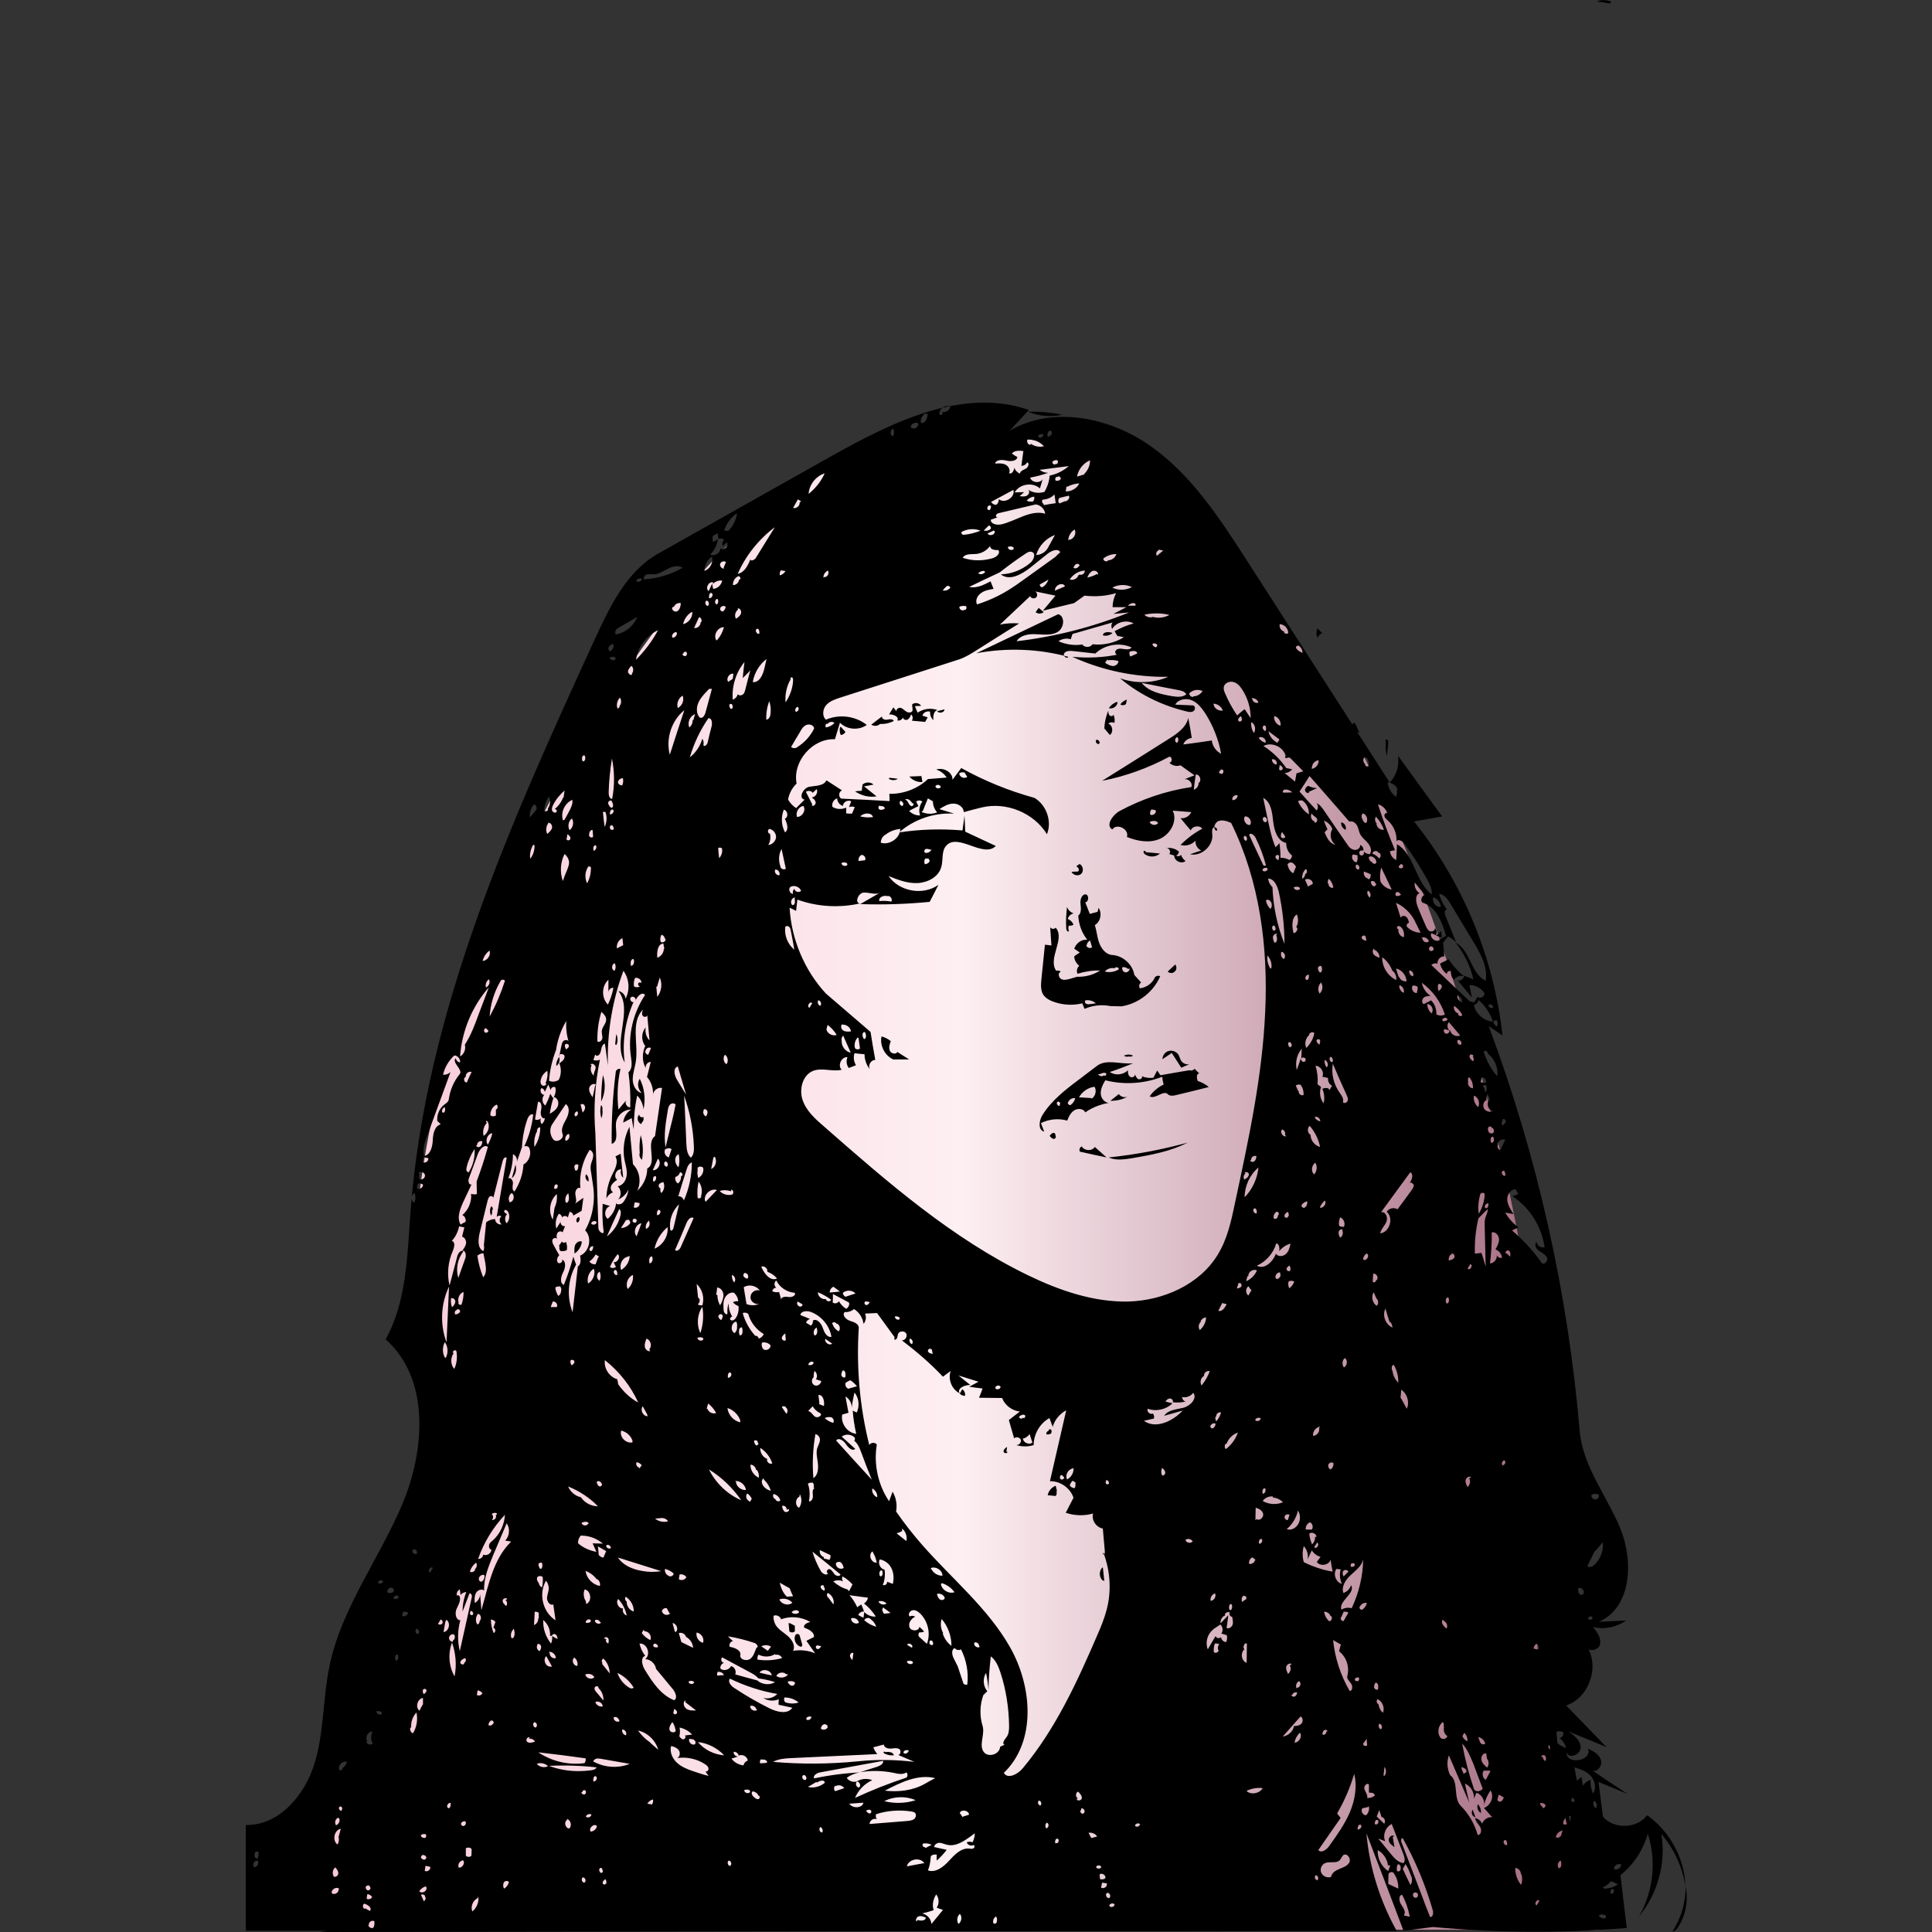 <?xml version="1.0" encoding="utf-8"?>
<!-- Generator: Adobe Illustrator 22.1.0, SVG Export Plug-In . SVG Version: 6.00 Build 0)  -->
<svg version="1.1" xmlns="http://www.w3.org/2000/svg" xmlns:xlink="http://www.w3.org/1999/xlink" x="0px" y="0px"
	 viewBox="0 0 771 771" style="enable-background:new 0 0 771 771;" xml:space="preserve">
<rect x="0" y="0" width="771" height="771" fill="#333333" stroke="none"/>
<style type="text/css">
	.st0{fill:url(#SVGID_1_);}
</style>
<g id="Layer_2">
	<path d="M127.7,771l510.4-0.7c0,0-22.4-66.4-16.4-105.7"/>
	<linearGradient id="SVGID_1_" gradientUnits="userSpaceOnUse" x1="129.368" y1="470.591" x2="638.044" y2="470.591">
		<stop  offset="0" style="stop-color:#F7C9D6"/>
		<stop  offset="0.5" style="stop-color:#FDEFF2"/>
		<stop  offset="1" style="stop-color:#9E6178"/>
	</linearGradient>
	<path class="st0" d="M149.5,769.4l488.6,0.9c0,0-34.9-94.9-22-153.6c12.9-58.7-48.6-423.4-209.8-442c0,0-86.7-38.8-180.6,133.3
		s-50.8,269.9-50.8,269.9s5,85.6-22.4,113.6s-25,76.4-19.5,78C138.3,771,149.5,769.4,149.5,769.4z"/>
</g>
<g id="Contours">
	<path d="M669.7,769c-0.3,0.5-0.7,1.1-1.2,1.4c-0.3,0.2-0.7,0.3-1.1,0.4c3.5-5.3,5.3-11.6,5.3-17.9
		C673.8,758.3,672.8,764.3,669.7,769z"/>
	<path d="M410.3,164.3c4.5-0.1,9.1,0.3,13.6,1.2C419.4,166.5,414.6,166.1,410.3,164.3z"/>
	<path d="M642.5,1.4c-1.7-0.3-3.5-0.6-5.2-0.8c1.8-0.8,3.9-0.7,5.7,0.1L642.5,1.4z"/>
	<path d="M553,295.8c-0.4-0.2,0.2-0.9,0.6-0.6c0.4,0.2,0.4,0.8,0.4,1.3c-0.2,1.7-0.3,3.4-0.5,5.2c-0.5-1.8-0.7-3.7-0.4-5.6
		L553,295.8z"/>
	<path d="M541.1,289.2c0.5,1.1,0.9,2.2,1.4,3.3c-1.1-0.4-2.1-1.2-2.6-2.3c-0.3-0.6-0.3-1.4,0.3-1.7s1,1,0.3,0.9L541.1,289.2z"/>
	<path d="M525.8,250.8c0.6,0.6,1.2,1.3,1.9,1.9c-0.9,0.2-1.6,1-1.8,1.9C525.2,253.4,525.2,252,525.8,250.8L525.8,250.8z"/>
	<path d="M430.3,365.4c1.3-1,1.1-3,0.9-4.6c-0.2-1.7,0.4-3.9,2.1-3.9c1.4,0.4,1.2,3-0.2,3.2c0.6,1.5,1.2,3.1,1.8,4.6
		c1-0.3,2.1-0.5,3.1-0.8c0.1-0.5,0.3-1.1,0.4-1.6c1.5,2.2,0.8,5.5-1.5,6.9c0.8,2.3,0.9,4.9,1.8,7.2s2.7,4.6,5.2,4.7
		c4.3,0.3,8.1,3.8,8.8,8c0.9,1,1.8,2,2.7,3c-0.8,0.4-1,1.6-0.5,2.3c2.6-0.3,5-2,6-4.4c0.5-0.6,1.4-0.8,2.1-0.4
		c-2.7,6.3-8.8,11-15.5,12c-1.4,0-2.8-0.1-4.3-0.1c-3.5-0.7-7.2-0.3-10.4,1.1c-0.3-0.7-0.6-1.5-0.9-2.2c-3.7,0.9-7.5,0.7-11.1-0.5
		c-1.8-0.6-3.5-1.5-4.5-3c-1.1-1.8-0.9-4.1-0.7-6.2c0.5-4.6,0.9-9.1,1.4-13.7c0.9,0.1,1.7,0.2,2.6,0.3c-0.2-2.4-0.3-4.8-0.5-7.3
		c0.4,0.8,1.7,0.9,2.2,0.2c3.9,4.5-3.3,12.3,0.2,17.2c0.6-0.2,1.4-0.1,1.8,0.4c-1.2,0.4-0.9,2.3,0.2,2.9c1.1,0.6,2.4,0.2,3.6-0.1
		c0.9-0.3,1.8-0.5,2.7-0.8c3.2,0.1,6.5-0.7,9.2-2.5c-3-0.1-6.1,0.4-9,1.3c-0.5-1.1-0.2-2.4,0.7-3.2c-1.2-0.9-2-2.3-2-3.8
		c0.7-0.5,1.5-1,2.2-1.5c-0.7-0.5-1.5-1-2.2-1.5c0.7-2.2,2.9-3.8,5.2-3.6C431.7,372.3,430.5,368.9,430.3,365.4 M444.8,386.4
		c-1.4-0.3-3,0.2-3.9,1.3c1.8,0.5,3.8,0.2,5.5-0.8c0.4-0.7-0.9-1.2-1.4-0.7 M434,400.8c1.1-0.1,2.2-0.2,3.3-0.4
		c-1.1-1-2.6-1.4-4.1-1.2c-0.6,0.4,0,1.7,0.7,1.4 M450.2,386.7c-0.6-0.6-1.5-0.9-2.3-0.7c-0.3,0.8,0.3,1.9,1.1,2
		c0.9,0.2,1.8-0.6,1.8-1.5 M433.5,377.2c0.1,1,1.6,1.5,2.3,0.8c-0.3-0.9-0.5-1.8-0.8-2.7c-0.7,0.4-1.3,1.1-1.3,1.9L433.5,377.2z"/>
	<path d="M463.8,429.7c-7.2,2.8-15.3,3.3-22.7,1.4c-1,1.7-2,3.6-1.8,5.6c0.2,2,2.1,3.9,4,3.3c-3.6,0.5-7.2,1.8-10.2,3.9
		c-0.7-1.5-2.9-1.7-4.4-0.8c-1.4,0.9-2.2,2.5-2.8,4.1c-3.5-1-7.3-0.6-10.5,1c0.4,1.1,0.9,2.2,1.3,3.4c-2.5-0.6-2.1-4.4-0.7-6.6
		c3.6-5.8,9.1-10.1,14.6-14.2c2.4-1.8,4.7-3.6,7.1-5.4c3.9-3,9.6-0.5,14.5-1.1c-3.1,1.3-6.2,2.5-9.3,3.5c2.1,1.5,5.4,1.2,7.2-0.7
		c0,1,0.1,2.1,0.9,2.6c0.8,0.6,2.2-0.2,1.9-1.1c0.3,0.8,0.6,1.6,1.3,2s1.9-0.3,1.5-1.1c1.4,0.6,3.1,0.8,4.6,0.6c0.5-1,1-2,1.5-2.9
		c0.4,0.6,0.9,1.3,1.3,1.9c3.9-0.7,7.8-1.4,11.6-2c0.7,0.3,1.6,0,2-0.6c0.6,0.6,1.2,1.2,1.9,1.9c-1.2,0-1.1,1.9-0.6,3
		c1.6,0.5,3.1,1.3,4.4,2.4c-4.3,1.1-8.7,2.2-13,3.2c-1.1,0.3-2.5,0.5-3.3-0.3c-1.8-1.9-5.1,2.2-7.3,0.8c1.4-2,3.4-3.7,5.6-4.7
		C464,431.5,463.9,430.6,463.8,429.7 M435.7,438.4c1.5-1,2-3.2,1.1-4.7c-2.6,0.3-4.9,1.9-6.2,4.2c1.6,0.1,3.2,0.2,4.8,0.3
		 M426.1,439.9c-0.1,0.6,0.5,1.2,1.1,1.1c0.9-0.6,1.6-1.6,1.9-2.7c-1.2-0.3-2.5,0.5-2.9,1.7 M440.7,429.2c0.4,0.4,1-0.4,0.7-0.8
		c-0.4-0.4-1.1-0.3-1.6-0.1c-0.5,0.2-1.1,0.5-1.6,0.3c0.4,0.9,1.8,1.2,2.5,0.4 M422.8,440.9c0.7-0.3,0-1.6-0.7-1.2
		c-0.9,0.3,0.1,2.1,0.9,1.5L422.8,440.9z"/>
	<path d="M368.1,285.6c0.7,0.2,1.4,0.4,2.1,0.7c-0.3,0.6-0.7,1.2-1,1.8c-1.8-0.2-3.5-0.3-5.3-0.5c0.5-0.8,0.4-1.9-0.3-2.5
		c-0.3,0.8-0.7,1.7-1.5,2.1c-0.8,0.4-2-0.3-1.7-1.2c-0.1,1-1.3,1.8-2.3,1.5c0.8-1.5-1.6-2.5-3.3-2.4c0.6-0.9,1.1-1.9,1.7-2.8
		c0.5,0.6,0.9,1.1,1.4,1.7c-0.6-0.8,0.7-1.8,1.6-1.5c0.9,0.3,1.6,1.2,2.4,1.6c0.9,0.5,2.3,0.2,2.3-0.8c-0.1-0.7-0.1-1.5-0.2-2.2
		c1.1-0.9,2.9-0.6,3.6,0.6c-0.8,0-1.7,0-2.5,0.1c0.4,0.9,0.7,1.8,1.1,2.6c2.3-1.6,5.4-2,8-1c-1.6,0.2-1.9,2.4-1.7,4
		c-0.9-0.8-1.5-2.2-1.3-3.4C369.8,283.6,368.4,284.4,368.1,285.6z"/>
	<path d="M473.9,456c-6.8,3.5-14.5,4.9-22.1,6.2c-3.1,0.5-6.5,1-9.4-0.3C453.1,460.8,463.6,458.8,473.9,456z"/>
	<path d="M362.8,422.8c-2.1,0-4.2,0-6.3,0c-3.4-1.5-5.5-5.6-4.7-9.2c1.4,0.4,2.6,1,3.7,1.9c-0.5,1.2-0.9,2.6-0.4,3.8
		c0.5,1.2,2.5,1.6,3,0.5C359.7,420.8,361.2,421.8,362.8,422.8z"/>
	<path d="M440.7,290.7c0.1-2.4,0.6-4.8,1.6-7.1c0,0.7,0,1.4,0.5,1.9c0.5,0.5,1.6,0.3,1.5-0.4c0.5,1,0.7,2.3,0.4,3.4
		c-0.7-0.4-1.8-0.3-2.4,0.3c1.8,0.6,2.1,3.5,0.6,4.5C442.2,292.5,441.5,291.6,440.7,290.7z"/>
	<path d="M344.8,313.8c1.7,1.3,3.3,2.7,5,4c-3,0.5-6.1-0.3-8.6-2c0.9-0.1,1.8-0.2,2.7-0.2c0.1-0.8,0.2-1.7,0.3-2.5
		c1.2-1.1,3.2-1.1,4.4,0C347.3,313.4,346,313.6,344.8,313.8z"/>
	<path d="M471.4,426.1c-1.3-2-2.5-4-3.8-5.9c-1.2,0.8-2.5,1.7-3.7,2.5c0-1.5,1.1-3,2.6-3.3c1.5-0.4,3.2,0.4,3.9,1.7
		c0.3,0.6,0.5,1.4,0.8,2c0.7,1.2,2.2,1.9,3.5,1.6C473.5,425.2,472.4,425.6,471.4,426.1z"/>
	<path d="M431,459.6c-0.5-0.7-0.1-1.8,0.7-2.1c1,1.8,4.1,2,5.2,0.2c1.6,1.4,3.1,2.8,4.7,4.2C438.1,461.2,434.6,460.4,431,459.6z"/>
	<path d="M469.4,341.4c0.5,0.5,1.6,0.3,1.9-0.3c0.3,1,1,1.9,1.8,2.5c-1.6,1.4-4.6-0.1-4.5-2.2c-0.7-0.2-1.4-0.4-2-0.6
		c1-0.9-0.3-2.8-1.4-2.3c1.8-0.4,3.9,0.1,5.3,1.4C470.4,340.5,470,341.2,469.4,341.4z"/>
	<path d="M426.5,369.4c-0.2,0.7-0.2,1.5,0.1,2.2c-0.5,0.5-1.1-0.4-1.1-1.1c-0.2-2.9,0-5.7,0.3-8.6c0.4,1.2,1.5,2.3,2.7,2.6
		c-1.1,0.2-2.1,1.1-2.4,2.2c1,0.4,1.9,1.3,2.3,2.3C427.8,369.4,427.1,369.5,426.5,369.4z"/>
	<path d="M351.2,288.9c-0.9,0.9-2.4,1-3.5,0.3c1.4-1.1,2.8-2.2,4.3-3.3c-0.3,0.9,1.1,1.5,2,1.3c1-0.2,2.2-0.4,2.7,0.5
		C355,288.6,353.1,289,351.2,288.9L351.2,288.9z"/>
	<path d="M429.6,345.6c0.4-0.3,0.8-0.5,1.2-0.8c1.4,0.6,1.8,2.8,0.7,3.9c-1.1,1.1-3.3,0.6-3.9-0.8c0.9,0,1.7-0.1,2.6-0.1
		c0.6-0.5,0.3-1.6-0.4-1.8L429.6,345.6z"/>
	<path d="M368,312.1c-1.9,0.1-3.8-0.7-5.1-2.2c1.6-0.1,3.2-0.1,4.8-0.2c0.1,0.8,0.3,1.5,0.4,2.3L368,312.1z"/>
	<path d="M457.5,340.1c1.8,0.2,3.6,0.3,5.4,0.5c-1.6,1.5-4.2,1.6-6,0.3c-0.4-0.3-0.7-0.8-0.5-1.2c0.2-0.4,1.1,0,0.7,0.3L457.5,340.1
		z"/>
	<path d="M443.1,439.3c1.1-0.9,2.3-1.8,3.4-2.7c0.7,1.1,2.3,1.6,3.5,1c-2,1.2-4.4,1.7-6.7,1.7L443.1,439.3z"/>
	<path d="M468.8,387.7c-0.7,0.8-2.1,0.8-2.8,0c1-0.9,2-1.9,3-2.8C469.7,385.7,469.6,387.1,468.8,387.7L468.8,387.7z"/>
	<path d="M335.5,290c0.6,0.7,1.3,1.4,1.9,2.1c-0.4,0.7-1.1,1.2-1.9,1.2c-0.4-1-0.5-2-0.3-3L335.5,290z"/>
	<path d="M446,280.2c-0.1,1.6-1.9,2.9-3.5,2.4c0.7-1.1,1.8-1.9,2.9-2.4L446,280.2z"/>
	<path d="M416.6,244.2c-0.9,0.8-2.4,0.9-3.3,0.1c0.4-0.6,0.8-1.2,1.2-1.7c0.6,0.5,1.3,1,1.9,1.6L416.6,244.2z"/>
	<path d="M421,453.1c0.7,0.1,0.3,1.4-0.4,1.4s-1.2-0.6-1.7-1.2c0.4-0.6,0.9-1.2,1.6-1.2c0.7,0,1,1.3,0.3,1.3L421,453.1z"/>
	<path d="M449.3,281c-0.6,0.5-1.6,0.6-2.2,0.1c0.6-0.9,1.6-1.6,2.6-1.9C449.6,279.8,449.5,280.4,449.3,281L449.3,281z"/>
	<path d="M354.9,310.4c1.1,0.1,2.2,0.2,3.4,0.4c-1,0.7-2.5,0.7-3.6,0L354.9,310.4z"/>
	<path d="M437.3,295.4c0.7-0.7,2.1,0.8,1.3,1.4c-0.8,0.6-1.9-1.2-0.9-1.6L437.3,295.4z"/>
	<path d="M374,283.8c1-0.2,1.9-0.5,2.9-0.7c0,1.4-2.5,1.8-3,0.5L374,283.8z"/>
	<path d="M450.4,421.6c-0.6,0.2-1.3,0.1-1.9-0.3c1.2-0.6,2.6-0.6,3.7,0C451.7,421.6,451,421.8,450.4,421.6L450.4,421.6z"/>
	<path d="M421.6,595.1c0.2,0.7,0.1,1.4-0.3,1.9c-1.1-0.1-2.2-0.2-3.2-0.3c0.3-1.7,1.6-3.2,3.2-3.8c0.2,0.7,0.3,1.4,0.5,2.1
		L421.6,595.1z"/>
	<path d="M439.9,630.6c-1.4-1.4-1.3-4,0.2-5.2c0.2,1.8,0.4,3.6,0.6,5.5L439.9,630.6z"/>
	<path d="M383.1,556c0.3-0.5,0.6-1.1,0.9-1.6c0.8,0.5,1.3,1.6,1.1,2.6c-0.9,0.1-1.8-0.4-2.3-1.1L383.1,556z"/>
	<path d="M418.5,570.9c-0.2-0.5,0.7-0.7,1-0.3c0.3,0.4,0.1,1,0,1.4c-0.5,0.4-1.2,0.5-1.9,0.4c-0.2-0.6,0.3-1.3,0.9-1.4L418.5,570.9z
		"/>
	<path d="M402,579.3c0.3,0.8-1.4,0.8-1.5,0c-0.1-0.8,0.7-1.4,1.4-1.9c-0.1,0.7-0.2,1.3-0.3,2L402,579.3z"/>
	<path d="M245.6,461.5c0.7-0.4,1.4-0.7,2.1-1.1c0.3,3.2,0.6,6.4,1,9.6c-0.9-0.8-1.2-2.2-0.8-3.3c-2-0.4-3.3,3-1.6,4.1
		c-0.9,0.6-1.8,1.3-2.3,2.2c-0.5,1-0.3,2.3,0.7,2.8c-1.2,0.4-2.2,1.3-2.7,2.5c0-3.1,0.8-6.3,2.1-9.1
		C245.3,466.8,247,463.9,245.6,461.5z"/>
	<path d="M255.3,460.1c-0.2-2.4-0.1-4.8,0.4-7.1c0.9,3.2,1.1,6.6,0.5,9.8C255.3,462.2,255,461,255.3,460.1L255.3,460.1z"/>
	<path d="M239.9,439.6c0-3.5,0.2-7.1,0.7-10.6C241.8,432.5,241.5,436.4,239.9,439.6z"/>
	<path d="M256,448.6c-1.5-0.4-2.1-2.7-0.9-3.8c0,0.8,1,1.4,1.6,0.9c0.3,0.8,0.1,1.8-0.6,2.3L256,448.6z"/>
	<path d="M240.4,442.9c0.2,1.1,0,2.3-0.4,3.4c-0.5-1.7-0.6-3.6-0.1-5.3C240.4,441.5,240.5,442.2,240.4,442.9L240.4,442.9z"/>
	<path d="M245.5,416.8c0.1-1.4,0.3-2.7,0.4-4.1c0.7,1.3,0.7,3,0.1,4.3L245.5,416.8z"/>
	<path d="M223,497.2c0.4-0.6,0.9-1.2,1.3-1.8c0.1,0.7,1.3,0.7,1.5,0.1c0.5,1.1,0.6,2.2,0.4,3.4c-0.8,0.4-1.7,0.5-2.6,0.3
		c-0.4-0.5-0.5-1.2-0.3-1.8L223,497.2z"/>
	<path d="M229.3,500.3c-0.1-1.1-0.2-2.3,0.2-3.4c0.4-1,1.7-1.9,2.7-1.4c-0.2,2-1.4,3.8-3,4.8L229.3,500.3z"/>
	<path d="M234.8,471.5c-1-0.5-1.5-1.9-0.9-2.9C234.8,469.4,235.1,470.6,234.8,471.5L234.8,471.5z"/>
	<path d="M230.4,487.9c-0.8-0.6-0.3-2.2,0.7-2.2C231.6,486.5,231.1,487.7,230.4,487.9L230.4,487.9z"/>
	<path d="M522.4,316.3c-0.6,0.5-1.5-0.2-1.6-0.9s0.5-1.4,1.2-1.8c1.1,0.5,2.3,0.9,3.6,0.9c-1.1,0.5-2.2,1-3.3,1.5L522.4,316.3z"/>
	<path d="M535.5,328.2c1.2,0.4,1.9,1.8,1.5,3c-1.1-0.5-1.9-1.7-1.8-2.9L535.5,328.2z"/>
	<path d="M578.1,382.8c1.7,2.6,3.8,4.9,6.2,6.8c-1.5-0.5-3.2,0.1-4,1.4c-1-0.8-1.5-2.2-1-3.4c-0.8-0.5-2,0.2-1.9,1.1
		c-1.4-1-2.4-2.6-2.7-4.2C575.8,384,576.9,383.4,578.1,382.8z"/>
	<path d="M353.4,699.2c1.3-0.2,3.1,0,3.3,1.3c-1.2,0.1-2.4-0.1-3.5-0.6c-0.3-0.1-0.7-0.4-0.6-0.7s0.8-0.2,0.6,0.1L353.4,699.2z"/>
	<path d="M591,723.5c-1.2-0.6-1.8-2.3-1.2-3.5c0.8,0.9,1.3,2.1,1.2,3.4L591,723.5z"/>
	<path d="M588.8,725.2c-1.3-0.2-1.9-2-1.1-3C588.1,723.3,588.5,724.3,588.8,725.2L588.8,725.2z"/>
	<path d="M440.1,253.4c0.4-1.4,2.5-1.3,3.9-0.8c-1,0.9-2.4,1.3-3.7,1L440.1,253.4z"/>
	<path d="M319.8,657.2c-2-0.3-3.3-2.8-2.4-4.6c0.2-0.7,1.4-0.7,1.7,0c0.4,1.3,0.7,2.6,1.1,3.9L319.8,657.2z"/>
	<path d="M315.3,647.8c0.6,0.3,1.3,0.7,1.9,1c0,0.7,0,1.5,0,2.2c-0.6,0.6-1.6,0.6-2.2,0c-0.1-1.1-0.2-2.2-0.3-3.3L315.3,647.8z"/>
	<path d="M196.3,483.2c0.2,0.6,0.1,1.3-0.3,1.9c-0.6-1.2-0.6-2.6,0-3.7C196.7,481.6,196.9,482.7,196.3,483.2L196.3,483.2z"/>
	<path d="M575.3,374.1c-0.7-0.2-1.5-0.5-2.2-0.7c0.7-0.6,1.4-1.2,2-1.8c0.1,0.7,0.2,1.5,0.3,2.2L575.3,374.1z"/>
	<path d="M204.3,470c0.5-1.7,1-3.5,1.4-5.2c0.6,1.8,0.1,3.9-1.2,5.2L204.3,470z"/>
	<path d="M555.8,733.1c0.2,1.3,0.5,2.7,0.7,4c-1-0.7-2.1-1.4-2.3-2.6s1.2-2.5,2.2-1.8L555.8,733.1z"/>
	<path d="M223.1,421.7c0.5,1.3,0.1,2.9-1.1,3.7c-0.1-1.3,0.4-2.7,1.2-3.7L223.1,421.7z"/>
	<path d="M163.8,483.9c6-80.5,40.1-155.8,73.7-229.1c6-13,12.7-26.9,25.2-33.9c22.9-12.9,45.7-25.7,68.6-38.6
		c24.4-13.7,52.8-27.9,79.3-18.7c-2.6,2.8-5.1,5.5-7.7,8.3c17.2-10.1,40.1-5.4,56.4,6.2s27.5,28.8,38.3,45.6
		c19,29.5,38,59.1,57,88.6c2.7-2.8,3.9-6.8,3.3-10.7c5.9,8.1,11.7,16.2,17.6,24.2c-3.7,0.7-7.5,1.4-11.2,2
		c19.5,24.4,31.9,54.4,35.3,85.4c-1.8-1.2-3.7-2.5-5.5-3.7c19.4,51.8,31.6,106.3,36.3,161.5c1.2,14.1,10.8,25.9,16.2,38.9
		c5.4,13.1,4.5,31.6-8.5,37.3c3.6-0.2,7.2-0.3,10.8-0.5c-3.8,2.7-8.7,3.7-13.2,2.6c1.7,2,3.4,4.4,2.8,7c-0.6,2.5-5.3,3.1-5.4,0.5
		c5.5,8,1.1,20.8-8.1,23.8c5.4,5.5,10.7,11.1,16.1,16.6c-5.1-2.1-10.2-4.2-15.3-6.3c2.4,1.6,5,3.7,5,6.5c0,2.9-4.8,4.7-5.6,1.9
		c-0.3,5.3,10.5,3.4,8.5-1.5c2.1,1,4.5,2.3,5.2,4.6c0.7,2.3-1.7,5.3-3.7,4c4.8,3.2,9.5,6.4,14.3,9.5c-3.9-1.6-7.7-3.2-11.6-4.8
		c0.6,4.6,1.2,9.3,1.8,13.9c4.4,5.1,13.6,4.8,17.6-0.6c9.1,6.4,15,17.3,15.3,28.4c-1.2-7.7-4.5-15-9.6-20.9
		c1.9,11.5-1.4,23.8-8.9,32.8c5.7-9.8,7-22.1,3.5-32.9c-1.8,6.4-5.7,12.3-10.9,16.5c0.8,7,1.6,14,2.5,21.1
		c-25.7,2.1-51.6,2-77.3-0.4c-3.9,0.5-7.9,1-11.8,1.5c-4.9-13-9.8-25.9-14.8-38.9c1.2,13.6,5.4,27,12.1,39
		c-153.1,0-306.2,0-459.3-0.1c0-14.1,0-28.1,0-42.2c13.2,0.3,23.6-11.9,27.4-24.5c3.9-12.6,3.3-26.1,6-39
		c4.8-23.1,19.8-42.6,29-64.4c9.2-21.7,11.1-50.3-6.6-65.9C162.3,519.4,162.5,501.2,163.8,483.9 M488.8,644.7
		c-1.1,0.5-1.9,1.8-1.7,3.1c1-1.1,2-2.1,3.1-3.2c-0.2,1.7-0.5,3.4-0.7,5.1c1,0.4,2.1-0.4,2.4-1.4c0.3-1,0-2.1-0.2-3.1
		c-0.8,0-1.4-1.1-0.9-1.8c-1-0.3-2.5,0.5-1.8,1.3 M244.9,503.7c1.6,0.2,2.9-2.2,1.6-3.2c-1.3,1.5-2.3,3.3-3.1,5.1
		c0.7,0.6,1.7,0.5,2.4,0C245.5,504.9,245.2,504.3,244.9,503.7 M248.7,641.8c-0.5,1.1,0.2,2.6,1.4,2.9c-0.5-2.5-1.7-4.8-3.4-6.6
		c-1.1,1.4,0.1,3.8,1.9,3.8 M516.4,688.8c1.1,0,2.3-0.2,3-1s0.6-2.4-0.4-2.8c-2.4,2.7-4.7,5.3-7.1,8
		C514.1,692.7,516.1,690.9,516.4,688.8 M383,556c-3.2-1.5-4.8-5.6-3.6-8.9c-1,0.8-2.1,1.5-3.1,2.3c-5-5.3-10.6-10.1-16.4-14.5
		c1.3,0.1,2.4-1.6,1.7-2.8c-0.7-1.1-2.7-1-3.2,0.2c-0.3,0.8-0.2,1.9-1,2.3c-0.8,0.4-0.5-1.5-0.2-0.7c-2.4-3.3-4.8-6.6-7.2-9.9
		c-1.6,0.1-3.2,0.1-4.8,0.2c0.6,1.3,0.4,3-0.6,4.1c-0.3-2.4-1.7-4.6-3.8-5.9c-1,0.9-2.4,1.3-3.7,1.2c-1.2,1.2,0.5,3,2.1,3.5
		c1.6,0.5,3.6,1.2,3.5,2.9c-1,15.7,0.4,31.5,4.2,46.7c0.5-1.1,2.4-1.2,3-0.2c-1.3,7.8,0.5,16.1,4.9,22.6c0.5-1.3,0.9-2.5,1.4-3.8
		c1.4,2.3,1.9,5.2,1.4,7.9c3.2,4.6,6.7,9.1,10.4,13.3c11.9,13.6,26.2,25.2,35.1,40.9c8.9,15.7,10.5,37.6-2.5,50.1
		c1.5,2.7,5.7,0.5,7.6-1.9c13.1-15.7,21.7-34.5,29.8-53.3c1.4-3.2,2.7-6.4,3.6-9.8c2-7.4,1.5-15.5-1.2-22.7c-0.2-0.4-0.5,0.6,0,0.5
		c0.5-0.1,0.5-0.7,0.5-1.2c-0.3-3-0.5-6.1-0.8-9.1c-2.7-0.5-4.6-3.4-3.9-6c-3.5,1-7.4,0.9-10.9-0.3c1-2,2.1-4,3.1-6
		c-1.3-3.9-5.3-6.7-9.4-6.6c2.2-9.4,4.3-18.9,6.5-28.3c-2.6,1.4-4.6,3.8-5.4,6.6c-0.4-1.2-0.9-2.3-1.3-3.5
		c-3.8,2.1-6.3,6.4-6.3,10.8c-2.3,0.7-4.9,0.7-7.2-0.1c1.1,0.4,2.3-0.8,2.1-1.9c-0.3-1.1-1.9-1.5-2.7-0.7c-0.7-2.4-1.4-4.9-2.1-7.3
		c1.5-1.1,2.9-2.3,4.4-3.4c-3.1-0.3-6-2.5-7.1-5.4c-3.1,0-6.1-0.1-9.2-0.1c0.5-1.2,1-2.5,1.4-3.7c-1.8-0.2-3.5-0.4-5.3-0.7
		c1.2-0.7,2.5-1.3,3.7-2c-2.7-0.8-5.4-1.7-8-2.5c1.6,1.3,3.1,2.5,4.7,3.8C384.9,552.6,381.7,554.2,383,556 M593.2,439
		c-1.3,0.6-1.6,2.4-0.9,3.5s2.5,1.5,3.7,0.9c-2.1,0-3.2-3.4-1.4-4.6c-0.3-0.8-0.7-1.5-1-2.3c-0.4,0.9-0.5,2-0.3,3 M284.6,232.4
		c-1.8-0.5-3.3,2.4-1.8,3.5c0.5-1,0.9-2,1.4-3c0.1,0.7,0.2,1.4,0.4,2.1c1.8-0.1,3.3-1.6,3.6-3.3c-1.3-0.2-2.7,0.3-3.7,1.3
		 M529.6,331c-0.3,0.4-0.7,0.8-1,1.2c0.9,2.1,2.1,4.6,4.4,4.9c-2-1.2-2.6-4.2-1.3-6.2c-0.5-1.6-1.8-2.8-3.4-3.4
		c0.5,1.3,1,2.5,1.6,3.8 M273.2,692.6c1-0.1,2-0.3,3-0.4c-1.3-1.4-3.1-2.4-5-2.8c0.2,1.2,0.2,2.4-0.1,3.5c0.4,0.6,1,1.3,1.7,1.2
		C273.5,694,273.9,692.7,273.2,692.6 M519.1,422.4c0,0.7,0.5,1.3,1.2,1.4c0.6-0.1,1-0.9,0.6-1.4c-0.3-0.5-1.2-0.5-1.6,0
		c0.1-1.3,0.1-2.6,0.2-3.9c-2,2.3-2.7,5.5-2,8.5C518.1,425.4,518.6,423.9,519.1,422.4 M366.5,321.7c-1.2,0.6-2.5,1.2-3.7,1.9
		c1.1,1.2,2.8,1.9,4.4,1.8c-0.7-1.8-0.3-4,0.9-5.5c-0.7-0.6-1.8-0.6-2.5,0C365.9,320.4,366.2,321.1,366.5,321.7 M578.7,411.1
		c0.2,1.7,2.4,2.9,4,2.1c-1.5-1.8-3-3.5-4.5-5.3c-0.8,0.9-0.7,2.5,0.2,3.3c-0.7-0.2-1.3-0.4-2-0.5c-0.5,0.6-0.1,1.7,0.7,1.8
		c0.8,0.2,1.5-0.7,1.3-1.4 M215.8,446.3c-0.2,0.8-0.1,1.6,0.3,2.3c0.8-0.5,1.3-1.5,1.3-2.4c-1.3,0.5-1.9-1.7-1.5-3.1
		c0.4-1.4,0.2-3.6-1.2-3.4c-0.4,2.3-0.8,4.7-1.2,7c0.7,0.4,1.7,0.2,2.3-0.4 M398.6,199.2c2.3,2,6.7-0.8,5.8-3.7
		c-3,1.6-5.9,3.2-8.9,4.8c0.4,0.6,1.1,1.1,1.9,1.2C398.2,201.1,398.6,200.2,398.6,199.2 M219.5,652.8c0.2-2.4-0.9-4.8-2.7-6.3
		c-0.2,3.4,1,6.8,3.1,9.4c0.4-0.9,0.6-2,0.4-3c0.7,0.4,1.5,0.8,2.2,1.2c0-0.6-0.2-1.4-0.7-1.8s-1.5-0.2-1.5,0.5 M294.8,700.6
		c-0.2-0.9-1.1-1.6-2-1.5c-0.2,1.1,1,2.1,2,1.8c-1,0.3-1.9,0.6-2.9,0.9c1.1,1.5,2.9,2.5,4.8,2.7c0.2-0.9,0.8-1.6,1.7-1.9
		C298.3,701,296.3,699.9,294.8,700.6 M242.2,493.4c2.7-2,4.6-5,5.4-8.3c0.2-0.9,0.3-2.1-0.5-2.6
		C245.4,486.1,243.8,489.8,242.2,493.4 M286.7,215c-0.1-0.7-0.2-1.5-0.3-2.2c-0.7,0.4-1.4,0.7-2,1.1c0,0.8,0,1.5,0,2.3
		c0.8-0.1,1.6-0.6,2.1-1.2c-0.3,2.4-1.4,4.7-3.1,6.3c1.7,0.9,4.1-0.6,4.1-2.5c1.2,1.3,3.7-1,2.5-2.4c-0.5,0.5-1,1-1.6,1.5
		c-0.3-0.9-0.1-1.9,0.6-2.6C288.4,214.9,287.5,214.8,286.7,215 M510.5,499.3c0.2-1.2,0-3-1.2-3.1c-1.1,3.9-4,7.2-7.7,8.9
		c3,1.7,6.4-1.6,7.6-4.8c0.8,1.3,2.8,1.2,4,0.1c1.1-1,1.5-2.6,1.8-4.1C513.2,496.8,511.6,497.9,510.5,499.3 M255.2,655.9
		c0.4,1.8,1.2,3.5,2.3,4.9c-2,0.6-1.3,3.7-0.2,5.5c3,4.9,6.4,10.1,11.7,12.2c1.5-0.7,0.6-3-0.4-4.3c-2.3-2.7-4.5-5.5-6.8-8.2
		c-0.3-2.1-2.2-3.8-4.3-3.9C259.9,660.2,258.2,655.6,255.2,655.9 M220.9,438c-0.7,2.1-1.2,4.3-1.5,6.5c1.3-0.8,2.7-1.7,3.2-3.1
		c0.6-1.4-0.1-3.4-1.6-3.6c0.7-1.2,0.9-2.6,0.6-3.9c-0.8-0.5-1.9,0.3-1.8,1.2c-0.3-0.8-0.7-1.5-1-2.3c-0.5,1-0.9,2-1.4,3
		c0-0.7-0.6-1.4-1.3-1.6c-0.9,0.9-0.1,2.8,1.1,2.7c-1.1,1.2-0.9,3.3,0.4,4.3c0.8-1.5,1.5-3.1,2-4.7c0.3,0.5,0.7,1.1,1,1.6
		 M527.7,429.7c0.9-1.9-0.7-4.3-2.7-4.4c0.7,2.4,1,4.9,0.8,7.4c0.5,0.4,0.9,0.7,1.4,1.1c-0.8,2.1-0.4,4.7,1,6.5
		c0.5-1.9,0.3-4-0.5-5.8c1.1-0.5,3-0.5,2.7,0.7c0.4-0.6,0.8-1.3,1.2-1.9c-1.1-0.5-1.8-1.8-1.6-3.1
		C529.1,430,528.4,429.8,527.7,429.7 M349.5,645.1c-1.3-2-2.9-3.8-4.7-5.2c0.8-0.5,1.4-1.4,1.6-2.3c-2.5-0.3-4.9-0.7-7.4-1
		c1.3,1.4,2.3,3.1,3.1,4.8c0.5-0.4,1.1-0.8,1.6-1.1c0.4,0.9,0.8,1.8,1.1,2.8c-1-0.1-1.9,0.5-2.3,1.4c0.7,0.4,1.4,0.8,2.1,1.1
		c0.1-0.8,0.2-1.5,0.3-2.3C346,644.5,347.8,645.3,349.5,645.1 M487.4,651.9c0.8-1.1,0.6-2.7-0.4-3.6c-0.6,0.4-1.2,0.8-1.8,1.2
		c-0.4,0.3-0.9,0.5-1.2,0.9c-2.2,1.8-3.1,5.1-2,7.8c1-1.8,2.1-3.6,3.1-5.3c0.3,0.9,1.7,1.1,2.2,0.4c0,1,1,2,2,2
		c0.4-0.8,0.5-1.8,0.3-2.7C488.9,652.3,488.1,652.1,487.4,651.9 M340,324.7c0.4-0.9,0.8-1.8,1.1-2.6c-0.7-0.3-1.6-0.3-2.3,0
		c0.3-0.8,0.6-1.5,0.9-2.3c-1.3-0.8-3.3,0.3-3.3,1.8c-1.3-0.3-2.3-1.6-2.3-3c-1.4,0.4-2.3,2-1.9,3.4c1.6,1,3.7,1.1,5.5,0.3
		c0,0.8,0,1.6,0,2.3C338.4,324.7,339.2,324.7,340,324.7 M220.8,640.3c-1.3,0.5-2.4-1-2.5-2.4c0-1.3,0.6-2.6,0.7-3.9
		c0-1.2-0.4-2.3-1.1-3.2c-3.1,5.2-1.3,12.6,3.8,15.8C221.4,644.5,221.1,642.4,220.8,640.3 M315.7,298.1c0.7,0.6,1.8,0.6,2.4,0.1
		c2.9-1.8,5.3-4.4,6.8-7.5c-0.1-1.3-1.9-1.9-3.1-1.4c-1.2,0.5-2,1.7-2.6,2.9C318,294.1,316.9,296.1,315.7,298.1 M398.4,219.5
		c-1.4,0.1-3.3-0.2-3.3-1.6c-1.4,1.9-3.6,3.1-6,3.2c-1.8,0.1-4.1-0.1-4.9,1.5c3.8,1.3,7.9,1.3,11.8,0.2
		C397.6,222.4,399.4,220.8,398.4,219.5 M302.2,670.6c1.9,1.7,4.9,2,7.1,0.7c-2.1-0.7-4.3-1.2-6.6-1.5c-1.1-1.2-2.5-2-3.9-2.7
		c-3.5-1.9-7.1-3.8-10.6-5.7c-0.8,0.7-0.2,2.2,0.8,2.2c-1,0.2-1.7,1.3-1.5,2.3c1.3,1.1,3.5,0.5,4.2-1c1.4,0.2,2.3,2,1.7,3.3
		C296.2,669,299.2,669.8,302.2,670.6 M190.8,622.1c1,0.1,2-0.7,2-1.7c1.4,0.7,3.3-0.5,3.3-2c-0.8-0.1-1.1-1.1-0.9-1.9
		s0.9-1.3,1.5-1.8c2.9-2.6,4.6-6.4,4.8-10.2C196.8,609.5,193.1,615.5,190.8,622.1 M273.4,444.9c0.1,2.2,0.2,4.5,0.3,6.7
		c0.1,1.6,0.1,3.2,0.2,4.8c0.1,2,0.3,4.3,1.8,5.6c1.2-1.1,1.3-3,1.2-4.7c-0.3-6.9-1.6-13.7-3.9-20.1
		C273.2,439.8,273.3,442.4,273.4,444.9 M407.6,185.9c0.3-2,0.5-4,0.8-5.9c-1.6-0.2-3.6-0.3-4.6,1c0.7,0.5,1.4,1,2.2,1.4
		c-0.3,1.7-2.7,1.8-4.4,1.4s-4.1-0.4-4.5,1.2c1.4-0.1,2.8-0.2,4.1,0.4s2.1,2.2,1.5,3.4c1,0.7,2-1,2.1-2.2c0.3,1.1,1.2,2,2.2,2.4
		c0.2-1.1,1.5-1.5,2.4-2s1.6-2.2,0.5-2.5C409.5,185.3,408.6,185.9,407.6,185.9 M221.9,419c-1.5,3.9-2.5,8.1-2.8,12.3
		c1.3,0.6,2.8,0.4,3.9-0.4c1-2,1.1-4.5,0.2-6.6c1-0.6,2.2-1.5,2.1-2.8c-0.1-1.2-2.6-1.1-2.1,0c0.3-1.3,0.5-2.7,0.8-4
		c0.2-0.8,0.3-1.6,0.9-2.1c0.6-0.5,1.7-0.5,2,0.2c-0.8-2.6-1.1-5.5-0.9-8.2C223.9,410.9,222.5,414.9,221.9,419 M511,342.3
		c1.2,0,2.5,0.3,3.6,0.9c0.6-0.4,1-1.1,1-1.8c-1.5-1.1-2.4-3.1-2.3-5c-3.5-0.7-4.8-5-5.2-8.5s-0.8-7.8-4-9.5
		c0.6,2.8,1.2,5.7,1.8,8.5c0.8,3.8,1.6,7.6,3.1,11.2c0.5-0.5,1.1-1,1.6-1.6C510.9,338.5,511,340.4,511,342.3 M183.8,636.5
		c-0.1-0.7-0.2-1.5-0.3-2.2c-1,0.4-1.5,1.7-1.1,2.6c0-0.6,1-0.2,1.1,0.4c0.4,1.7-0.7,3.4-1.4,5c-0.6,1.7-0.2,4.2,1.6,4.3
		c-1.1,4-1.2,8.3-0.2,12.3c1.6-7.2,3.2-14.4,4.8-21.6c0.2-0.7-0.6-1.9-1-1.3c-0.9,2.4-1.8,4.7-2.7,7.1c0-2.7,0.5-5.3,1.5-7.8
		C185.2,635.4,184.3,635.8,183.8,636.5 M184.4,493.5c0.3-1.2,0.6-2.4,0.9-3.7c-0.7-0.1-1.4-0.3-2.1-0.4c-0.4,2.1-1.4,4.2-2.9,5.8
		c1.5,0.4,1,2.6,0.4,4c-1.9,4.3-2.4,9.2-1.3,13.8c1-3.9,2.1-7.8,3.1-11.7c0.3-1.2,1.5-2.7,2.4-1.9c-2.3,3-3.1,7-2,10.6
		c0.9-2.6,1.9-5.3,2.8-7.9c0.5-1.3-0.1-3.5-1.3-2.9c0.7-0.9,1.4-1.9,1.6-3C186.1,495.1,185.5,493.8,184.4,493.5 M202.8,470.4
		c0.8-0.9,2,0.7,1.9,1.8c-0.1,1.2-0.5,2.7,0.6,3.3c2.1-3.2,3.4-7,3.6-10.8c2.3-1.2,3.4-4.4,2.2-6.8c-0.4-0.5-1.3-0.7-1.9-0.4
		c1.9-4,3.1-8.3,3.6-12.7c-1.1-0.5-2,0.8-2.4,2c-1.2,3.5-1.9,7.2-2.1,11c-0.7,2.1-1.5,4.2-2.2,6.3c0.6-1.3-0.1-3-1.4-3.5
		C204.7,463.9,204,467.3,202.8,470.4 M418.3,188.7c-2.4,0.8-4.8,1.5-7.2,1.9c0.6,2.1,4,2.4,5,0.6c-0.4,1.2-0.7,2.5-1.1,3.7
		c-2.9-2.6-8.1-1.8-10.1,1.6c1.3,0,2.5-0.1,3.8-0.1c-0.6,0.5-1.2,1.1-1.8,1.6c1,0.1,2,0.3,2.9-0.2c0.9-0.5,1.3-1.8,0.5-2.4
		c1.9,1.3,4.3,1.6,6.5,0.9c1.2-2,1.9-4.2,2.1-6.5c2.8-0.6,5.5-1.9,7.6-3.8c-3.9,0.5-7.8,1-11.6,1.5
		C415.7,188.2,417,188.7,418.3,188.7 M562.6,472c0.9-1.3,1.6-3.4,0.2-4.2c-3.9,5.3-7.8,10.7-11.7,16c1.7-0.6,2.9,2,2.2,3.7
		s-2.2,3-2.5,4.7c3.7-0.4,5.5-6.1,2.6-8.6c0.8-1.4,2.9-1.9,4.3-1c1.9-2.5,3.7-5,5.6-7.6c0.4-0.6,0.9-1.3,0.9-2
		C564.1,472.5,563.3,471.7,562.6,472 M398.4,206.3c-1,0.4-2,0.8-3,1.1c-0.1,1.7,2.3,2.2,4,1.9c6-1.3,11.7-6,17.7-4.3
		c-0.2-1.9-1.9-3.5-3.8-3.7c-4.8,1.1-9.6,2.3-14.4,3.4c-0.6,0.1-1.2,0.3-1.4,0.9C397.2,206.2,398.1,206.8,398.4,206.3 M204,615.2
		c-0.8-0.1-1.6-0.3-2.4-0.4c1.8-1.8,2-4.9,0.6-6.9c-1.8,4.2-3.5,8.3-5.3,12.5c-1.9,4.6-3.9,9.4-3.7,14.3c-1.1-0.8-2.7-0.1-3.3,1.1
		s-0.6,2.6-0.4,3.9c1.2-0.7,2.1-2.1,2.1-3.5c0.2,2.1,0.3,4.2,0.5,6.4c0.5-1.8,1-3.6,1.5-5.4C195.7,629.2,198.1,620.9,204,615.2
		 M467.9,560c-2.5,2.5-6.5,3.4-9.9,2.2c-0.5,1.1,1,2.5,2.1,1.9c0.4,0.6,0.6,1.3,0.4,2c-1.3,0.3-2.7,0.6-4,0.9
		c4.7,3.4,11.5,0.2,15.5-4.1c-2.5,0.7-5,1.4-7.4,2.1c1.5-2.4,4.9-2.5,7.6-3.2c2.8-0.7,5.7-3.7,4-6c-1,1.4-2.8,2.1-4.4,1.7
		c-0.1,0.8,0.6,1.7,1.4,1.8c-1.7,0.4-3.4,0.5-5.2,0.3c0.4-0.7-0.4-1.5-1.1-1.5c-0.8,0-1.4,0.6-1.8,1.2
		C465.9,559.5,466.9,559.8,467.9,560 M557.2,343.2c0.1-2.1,0.2-4.2,0.3-6.3c7.1,4.1,7.2,15,13.8,20c0.3-1.9-0.6-3.8-1.5-5.5
		c-2.8-5.1-5.9-10-9.3-14.7c-0.8-1.1-2.7-2.1-3.2-0.9c0.2-3.1-1.1-6.3-3.5-8.4c-0.5-0.5-1.1-0.9-1.3-1.6c-0.2-0.7,0.4-1.6,1.1-1.3
		c-0.5-1.7-2-3.1-3.7-3.5c2,6.2,4.3,12.3,6.8,18.3c-0.7,0.1-1.3,0.2-2,0.4C554.8,341.2,555.8,342.6,557.2,343.2 M190.3,476.5
		c0-1.7-0.1-3.3-0.1-5c1.7-4.5,3.2-9.1,4.5-13.8c-1.5-1.2-3.3,1-4,2.8c-1.2,3.3-2.4,6.6-3.6,9.8c-0.4,1.1,0.1,2.9,1.1,2.3
		c-1.1,2.3-2.2,4.7-3.3,7c-1.3,2.9-2.7,6.3-1.1,9.1c0.7-0.4,1.3-0.8,2-1.1c0.2-1.1-0.3-2.3-1.3-2.7c2.4-2,3.8-5.3,3.5-8.5
		C188.8,476.7,189.6,476.7,190.3,476.5 M567.6,360.2c-0.9-1-0.2-2.9,1.1-3c-1.4-1.7-2.8-3.3-4.1-5c-0.3,1.6,0.5,3.4,1.9,4.2
		c-1.9,0.8-1.5,3.6-0.7,5.6c1,2.4,2,4.9,3.1,7.3c0.4,0.9,0.8,1.9,1.7,2.3c0.9,0.4,2.3-0.3,2-1.3c0.7,0.8,0.9,1.9,0.5,2.9
		c-0.6-0.3-1.3-0.5-1.9-0.8c-0.9,1.8,2,4,3.4,2.6c0.8-0.6,1.6-1.1,2.5-1.5C575.5,368,573.1,361.7,567.6,360.2 M197.6,486.5
		c-0.1,1.3,1.4,2.4,2.6,2.1c-1-0.7-1.1-2.4-0.1-3.2c-0.6-0.4-1.5-0.3-1.9,0.3c1.3-7.9,2.7-15.8,4-23.7c-0.7-0.5-1.4,0.5-1.6,1.3
		c-1.3,5-2.5,10-3.8,15c0.3-0.6-0.6-1.2-1.2-0.9c-0.6,0.3-0.8,1-1,1.7c-1.1,4.3-2.1,8.7-3.2,13c-0.6,2.6-0.9,6,1.5,7.2
		c0.3-0.7,0.4-1.6,0.2-2.4c0.3-3,0.6-6.1,0.9-9.1C195.1,486.9,196.4,486.5,197.6,486.5 M342.9,713.3c0.9-0.7,0-2.6-1.1-2.3
		c1.8-1.2,4.2-1.4,6.3-0.6c-3.1,1.4-5.6,4-6.9,7.1c6.7-3.1,13.5-5.8,20.5-8.1c0.6-0.5,0.6-1.6,0-2.1c-1.4,1-3.3,0.6-5,0.2
		c-4.4-0.9-8.9-1-13.4-0.3c2.3-0.7,4.6-1.5,6.9-2.2c1.1-0.4,2.5-1.2,2.2-2.3c-8.4,1.5-16.7,3.1-25.1,4.6c-1.3,0.2-3,1.3-2.4,2.4
		c6.1-1.3,12.3-2.1,18.6-2.4c-2,0.2-4,1-5.6,2.2c0.9,1.3,2.6,1.9,4.1,1.4C341.1,711.8,341.8,713.5,342.9,713.3 M594.8,714.5
		c-1.3,1.9-2.2,4-2.6,6.2c0.5-2.2-0.9-4.6-3-5.3c-0.3,0.8-0.7,1.6-1,2.4c0.2-2.5-1.3-5.1-3.6-6c0.6,2.5,1.1,5,1.7,7.5
		c-2.7-6.3-5.4-12.5-8.1-18.8c-0.9,2.5-0.7,5.4,0.5,7.9c3.6,2.6,1.1,9,4.2,12.2c3.2,3.2,5.6,7.3,6.8,11.7c1.4,0,1.7-2,1-3.2
		c-0.7-1.2-1.9-2.2-2-3.6c1.2,0.3,2.3,1.1,2.8,2.3c0.5-1.7,2.3-2.8,4-2.6c-1.1-1.2-2.2-2.5-3.3-3.7
		C595,720.5,596.4,716.8,594.8,714.5 M389.9,241.2c4.4-1.4,8.6-3.3,12.5-5.7c2.4-1.5,4.7-3.1,7-4.8c3.9-2.8,7.8-5.6,11.7-8.4
		c0.6-0.7,1.3-1.3,2-1.9c-0.8-1.7-3.3-0.7-4.8,0.4c-2.3,1.9-4.7,3.7-7,5.6c-3.5,2.8-8.5,5.6-11.9,2.8c4.3-0.1,8.5-1.8,11.8-4.6
		c1.3-1.1,2.3-3.6,0.7-4.3c-0.9-0.4-1.9,0.1-2.7,0.7c-3.5,2.3-6.9,4.8-10.2,7.4c-4.1,1.9-8.1,3.8-12.2,5.8c2.9,0.7,5.8-0.8,8.5-2.2
		c0.4,1,0.8,2,1.2,3c-1.7,0.3-3.5,0.6-4.9,1.6C390,237.7,389.1,239.6,389.9,241.2 M571.2,385.1c5.1,4.8,10.2,9.7,15.3,14.5
		c0.6,0.1,1.2,0.3,1.8,0.4c0.5-0.8,0.9-1.5,1.4-2.3c0.9,1.3,3.4-0.3,2.5-1.7c-1.4-1.8-3.5-2.9-5.8-2.9c0.3,1.7,0.7,3.3,1,5
		c-1.9-2.3-3.7-4.5-5.6-6.8c1.2,0.2,2.4-0.7,2.5-1.9c1.3,0.4,2.5,0.9,3.7,1.5c-1.2-5.4-3.7-10.4-7.1-14.7c5.9,2.9,6,12.4,12,15.2
		c0.9-5.6-2.1-10.9-5-15.7c-3-5-6.1-10-9.1-15.1c-1.1-1.8-2.4-3.7-4.5-3.9c0.6,2.3,1.7,4.5,3.2,6.3c-0.9-0.3-1.1,1.2-0.8,2.1
		c1.5,3.7,2.9,7.3,4.4,11c-0.9-1-2-1.8-3.2-2.4c-0.7,0.8-1.4,1.7-2,2.5c0.2,1.8,0.4,3.7,0.5,5.5c-1.5-0.2-3,1.4-2.7,2.9
		C573.1,384.3,571.9,384.4,571.2,385.1 M525.4,320.5c1.3,0.6,2.2,1.8,3,3c3,4.4,6,8.8,9,13.1c0.7,1.1,1.5,2.2,2.8,2.5
		c1.2,0.4,2.8-0.6,2.6-1.9c0.9,0.3,1.4,1.3,1.3,2.2c-0.4,0-0.8-0.1-1.2,0.1c-0.8,0.4-0.5,1.8,0.4,1.9c0.9,0.1,1.4-1.2,0.7-1.8
		c0.7,0.8,1.6,1.2,2.6,1.3c1-1.2,0.4-3.1-0.6-4.3c-1-1.2-2.3-2.2-3.1-3.5c-0.6-1.1-0.7-2.4-1.3-3.6c-0.6-1.1-1.9-2.1-3.1-1.6
		c-5.3-6.1-10.6-12.2-15.9-18.2c-1.3,2.1-2.7,4.2-4,6.2c2.2,2.5,4.5,5,6.8,7.5C526.1,322.7,526.1,321.4,525.4,320.5 M604,484.5
		c-1.1-0.2-2.2-0.4-3.3-0.6c1.3,2.3,3.1,4.3,5.3,5.9c-0.9,0.4-1.7,0.8-2.6,1.2c4.4,3.8,8.4,8.1,11.8,12.9c0.8,1.2,2.7-0.6,2.2-1.9
		c-0.5-1.3-2-2-3.2-2.8c-1.2-0.8-2.1-2.6-1-3.6c0.1,1.5,1.8,2.6,3.2,2.1c-1.2-8.2-5.9-15.8-12.8-20.3c0.8-0.3,1.5-0.6,2.3-0.9
		c-0.4-0.6-0.7-1.3-1.1-1.9c-2.1,0-3.5,2.4-3.3,4.4S602.9,482.8,604,484.5 M395.4,661c-0.5,4.5-0.9,9-0.9,13.5
		c-0.2-2.3-0.5-4.6-1-6.9c-1.4,2.2-1.2,5.3,0.5,7.3c-0.5,0.5-1.1,1.1-1.6,1.6c-1.4,3.9-1.5,8.3-0.3,12.2c1.1,3.5-1.7,7.8,0.6,10.6
		c1.9,2.2,6.3,0.7,6.4-2.2c0.6-0.3,1.2-0.6,1.8-0.8c-1.2-0.5,0-2.1,0.8-3.1c0.9-1.2,1-2.9,1-4.4c-0.1-7.2-1.2-14.4-3.4-21.2
		C398.5,665.2,397.5,662.6,395.4,661 M229.4,480.4c1.1-0.8,2.3-1.6,3.4-2.4c-0.2,1.7-0.5,3.5-0.7,5.2c-1.1,0.6-2.2,1.3-3.3,1.9
		c-0.1-0.8-0.7-1.4-1.5-1.5c-0.2,0.8-0.5,1.5-0.7,2.3c-0.4-0.9-1.9-0.8-2.3,0c0-0.7-0.6-1.4-1.3-1.5c-1.2,1.7-1.5,3.9-1,5.9
		c0.6-0.9,1.2-1.9,1.8-2.8c-0.4,0.9,0.7,2.1,1.7,1.8c-0.3,0.8-0.7,1.7-1,2.5c-0.5-0.7-1.7-0.4-2.1,0.3c-0.4,0.8-0.3,1.7-0.1,2.5
		c-0.1-0.8-1.5-0.7-1.8,0.1c-0.3,0.8,0.1,1.6,0.5,2.3c0.7,1.3,1.4,2.6,2.2,3.9c-0.8,0.8-1.3,2.2-0.5,3c0.8,0.8,2.4-0.8,1.4-1.3
		c1.9,0.5,1.6,3.3,0.7,5s-1.6,4.3,0.2,5.2c1.5-3.7,2.8-7.5,3.8-11.3c0.4,1.1,0.7,2.2,1.1,3.2c-3.3,5.7-3.8,12.9-1.4,19
		c0.7-6.1,1.4-12.2,2.1-18.3c1.3-0.8,1.2-2.7,0.9-4.3c3.8-1.6,4.9-7.3,2-10.1c3-5.3,4.1-11.7,3.2-17.7c-0.3-1.8-0.5-3.6-0.8-5.4
		c-0.2-1-0.3-2.1-0.1-3.1c0.2-1.1,0.8-2.1,0.9-3.2c0.2-1.1-0.3-2.4-1.4-2.7c-2.9,4.5-4.2,10-3.7,15.3c-1-0.8-2.2,1-2,2.3
		C229.7,477.9,230.4,479.5,229.4,480.4 M255.3,430.5c1.9,3.7,2.4,8.1,1.5,12.2c-0.2-2.1-1.1-4.1-2.5-5.5c-1,4.4-1.4,9-1.4,13.5
		c-0.3-1.5-0.6-3-0.8-4.5c-1.1,0.6-2.3,1.2-3.4,1.8c0.2-2.1,1.4-4.1,3.2-5.2c-3.1-0.1-5.9,2.6-6.1,5.6c-0.2,3,1.2,7.1-1.7,8.1
		c-0.1-9.5,0.4-19,1.6-28.4c-0.1-1,1-1.8,1.9-1.5c-1.2,5.3-1.4,10.8-0.8,16.2c1.1-1.3,2.1-2.6,3.2-3.8c-0.9,1,0.1,3,1.5,2.9
		c0.2-4.7-0.1-9.4-0.7-14c1.7-1.4,1.3-4,1-6.1c-1.3-8.5,0.8-17.5,5.6-24.7c-1-1.6-3.2,0.5-3.8,2.3c0.5-0.9-0.8-2.1-1.7-1.5
		s-0.1,2.2,0.9,2c-3.3,7.5-4.6,16-3.5,24.1c-5-8.4,3.5-20.8-2.5-28.5c1.5,0.2,2.8,1.6,2.8,3.1c1.9-3.5,1.5-8-0.8-11.2
		c-4.5,12-6.6,24.9-6.2,37.8c-0.4-2.9-0.8-5.8-1.2-8.7c-1,0.2-1.3,1.4-1.5,2.4s-0.5,2.2-1.5,2.4c-1,0.2-1.5-1.8-0.5-1.6
		c-0.4,1.1-0.7,2.2-1.1,3.3c0.8,0.3,1.8,0.3,2.6-0.1c-2,9.7-2.6,19.6-1.8,29.5c0.4,12.6,0.8,25.2,1.2,37.7c0,1.3,2,2.8,2.1,1.5
		c-0.5-3.7-0.6-7.5-0.4-11.2c1,0.3,2,0.6,3,0.9c-2.1,0.6-2.7,3.8-1,5.1c2-1.6,3.3-4.1,3.4-6.7c-0.5,1.2,1.9,1.2,2.7,0.2
		c1.2-1.5,2-3.3,2.2-5.2c-0.8,1.8-2.4,3.3-4.2,4c1.5-1.3,1.4-4-0.1-5.3c2.1-0.3,3.4-2.4,3.6-4.5s-0.5-4.1-0.9-6.1
		c-0.8-4.4-0.1-9.1,2-13.1c0.5,5,0.9,10,1.4,14.9c2.7,2.7,3.4,7.2,1.7,10.6c2.5-2.2,4-5.6,4-8.9c4.2-2.1-0.8-10.2,3.1-12.9
		c0.9-6.4,1.9-12.8,2.8-19.2c-1.8-0.5-3.8,1.3-3.6,3.1c0.2-2.7-0.6-5.5-2.4-7.5c0.5-2,1-4,1.5-6c-1.2-0.1-2.3,1.3-2,2.5
		c-1.5-2.7-1.5-6.1-0.2-8.9c-1.7-2.1-1.6-5.4,0.2-7.4c-0.4,1.8,0.2,3.9,1.5,5.2c-0.3-3.4-0.6-6.8-0.9-10.2c0.2,0.8-1.3,1.1-1.8,0.4
		c-0.5-0.7-0.2-1.7,0.1-2.5c-5.1,5.1-1.7,13.8-2.9,21c-0.4,2.3-1.2,4.6-1.2,6.9c0,2.3,1.3,4.9,3.6,5.4
		C254.5,434.6,254.2,432.2,255.3,430.5 M406.7,248.8c-5.8,3.6-11.6,7.3-17.3,10.9c-2.1,1.3-4.2,2.6-6.5,3.4
		c-15.9,5.1-31.8,10.2-47.6,15.3c-2.1,0.7-4.2,1.4-5.6,3c-1.4,1.6-1.7,4.4-0.1,5.8c5.3-2.3,11.8-1.5,16.3,2.1
		c-3.2,2.3-8,1.9-10.7-0.9c-0.7,2.2-1.3,4.4-2,6.6c-9-0.4-17,8.9-15.3,17.7c-1.8,1.7-3,4-3.4,6.4c0.8,1.4,1.9,2.5,3.2,3.4
		c1.1-1.1,2.3-2.3,3.4-3.4c-2.6-0.4-0.7-4.6,1.8-5.1c2.5-0.5,5.9-0.3,6.9-2.6c2.1,1.3,4.1,2.7,6.2,4c-1.3,0.5-1.5,2.6-0.3,3.3
		c6.4,0.3,12.9,0.6,19.3,1c0-1,0-1.9-0.1-2.9c5.6,0.1,11.3-2,15.4-5.9c2.5-0.2,5-0.4,7.5-0.6c-1-1.5-2.5-2.7-4.2-3.2
		c2.9-1,6.7,1.1,6.5,4.1c1.2-1.6,2.3-3.1,3.5-4.7c9.2,5.1,19,9.1,29.2,11.9c4.8,2.8,7.1,9.4,5,14.5c-5.2-8.5-16.2-13-25.9-10.7
		c-2.4,0.6-4.9,1.2-7.3,1.9c0-2-2.2-3.5-4.2-3.4c-2,0-3.8,1.1-5.5,2.2c2,0.6,3.9,1.2,5.9,1.8c-7.9-0.5-16,2.2-22,7.5
		c8.4-1.3,16.9-1.5,25.3-0.8c0.3-2,0.5-3.9,0.8-5.9c0.1,2.1,0.2,4.3,0.3,6.4c4.1,1.9,8.1,3.8,12.2,5.7c-5,5-15.1-5.4-19.8-0.1
		c-2,2.2-1.1,5.7-2,8.6c-1.1,3.9-5.4,6.1-9.4,6.3c-4,0.2-7.9-1.3-11.6-2.8c4.2,6.2,13.8,7.9,19.9,3.5c-1.2,2.3-2.3,4.6-3.5,6.8
		c-9.2,0.9-18.4,1.2-27.7,0.9c2.8-1.6,5.5-3.2,8.3-4.8c-1.9,1.4-4.5,0.1-6.9,0.2c-2.3,0.1-3.8,4.4-1.4,4.3
		c-8.3,1.9-17.1,1.4-25.1-1.5c-0.2,1.5-0.3,3-0.5,4.5c-0.9-0.4-1.7-0.9-2.6-1.3c0.7,12.6,5.9,25,14.5,34.3
		c5.9,5.1,11.9,10.2,17.8,15.3c0.6,3.7,1.2,7.5,1.9,11.2c-1.8-0.1-3.1,2.3-2.1,3.8c-1.4-1.7-2.2-3.9-2.2-6.1c-1.3-0.1-2.7-0.2-4-0.4
		c-0.5,1.6-0.3,3.4,0.6,4.8c-1,0.4-1.9,0.7-2.9,1.1c-0.9-1.2-1.1-2.9-0.5-4.3c-2.4-0.3-4.1,3.4-2.3,5c-3.7,0.9-7.7-0.9-11.3,0.4
		c-4.3,1.6-5.8,7.4-4.3,11.7c1.5,4.4,5.1,7.6,8.6,10.6c25.3,22.2,51,44.6,81.3,59.3c12.6,6.1,26.2,10.8,40.1,10.5
		c13.9-0.4,28.3-6.7,35.6-18.6c3.9-6.3,5.5-13.7,7-21c5.4-25.2,10.9-50.4,12-76.2c1.2-25.7-2.2-52.1-13.6-75.2
		c-1.6-0.7-3.3-1.3-4.9-0.8c-1.6,0.5-2.5,3-1.1,3.9c1.1,0-0.1-1.9-1-1.3c-0.8,0.7-0.6,2-0.5,3c0.3,4.5-4.5,8.7-8.9,7.7
		c1.5-0.5,3-1,4.5-1.5c-1.5-0.6-2.5-2.3-2.3-3.9c-1.5,1.6-3.9,2.3-6,1.7c2.6-2.6,5.5-4.8,8.7-6.5c-1.1-1.5-4-1.1-4.6,0.7
		c-1.4-1.6-2.8-3.3-4.1-4.9c1.7,0.3,3.6-0.8,4.3-2.4c-2.5-0.2-4.9-0.4-7.4-0.6c2,4.1-0.9,9.3-5,11.2c-4.2,1.9-9.1,1-13.3-0.7
		c1.1-3-4-5.7-5.8-3c-2.8-1.5,0-5.7,2.8-7.3c8.9-4.8,18.6-8.1,28.7-9.6c0.8-1.8-1.6-3.9-3.3-2.9c1.5-0.6,3.1-1.2,4.6-1.8
		c-1.9-1.3-3.7-2.6-5.6-4c-1.5,0.6-3.5,0.1-4.5-1.1c1.3,0.2,1.3-2.5,0-2.3c-8.4,4.5-17.4,7.8-26.8,9.6c9-5.6,17.9-11.2,26.9-16.9
		c3.2-2,6.7-4.5,7.5-8.2c0.5,2.7,1,5.3,1.4,8c-1.5,0.1-2.9,1.2-3.4,2.6c3.8-0.5,7.6-1,11.4-1.6c0.2,2.2,1.7,4.3,3.7,5.3
		c-1-5.7-3.2-11.2-6.3-16.1c-1.4-2.1-3-4.2-5.3-5.2c-2.3-1-5.5-0.5-6.7,1.7c2.3,0.1,4.6,0.2,6.9,0.3c1-0.1,1.3,1.5,0.5,2.2
		c-0.8,0.6-1.9,0.5-2.9,0.2c-9.7-2.3-18.9-6.8-26.5-13.2c6.2,2.2,13.2,2,19.2-0.6c-13.1,0.2-26.3-2.5-38.3-8
		c6.3,0.6,12.6,0.3,18.8-1c-0.4,1.1-2.2-0.4-1.5-1.4c0.6-1,2-0.9,3.2-0.7c1.1,0.2,2.5,0.3,3.2-0.6c-4.7-2.2-10.7-1.2-14.5,2.4
		c-3-0.3-6.1-0.7-9.1-1c-1.2-0.1-2.6-0.1-3.3,0.9s1.1,2.5,1.6,1.4c-11.9-3.2-24.5-3.7-36.7-1.4c10.9-5.2,21.8-10.4,32.7-15.6
		c2.8,0.8,2.4,5.4-0.1,7c-2.5,1.6-5.7,1.1-8.6,1c-2.9-0.2-6.4,0.3-7.9,2.8c15.4-1.8,30.6-5.7,44.9-11.5c-2.1,0.2-4.2,0.4-6.3,0.6
		c1.7-0.9,3.5-1.8,5.2-2.7c-1.8,0-3.7,0-5.5,0c0-1.9,0.5-3.9,1.4-5.6c-4.1,1.2-8.4,1.5-12.6,1c-1.4,1-2.8,2-4.2,3
		c-4.1,1-8.2,2-12.4,3c1.7-2,3.3-4,5-6c-2.7-0.6-5.5-1.1-8.2-1.7c0.9,0.3,1.2,1.7,0.5,2.4c-0.7,0.7-2.1,0.4-2.4-0.5
		c-4,3.8-8.1,7.6-12.1,11.4C401.4,248.7,404.1,248.6,406.7,248.8 M352.7,696.2c-1.4,0.4-2.8,0.7-4.2,1.1c0.4,1,0.9,1.9,1.6,2.7
		c-11.4,0.5-22.8,1.1-34.2,1.6c-2.5,0.1-5.2,0.3-7.4,1.5c11.2,1,22.5,0.9,33.8-0.2c7.5-0.8,15.1-0.7,22.6,0.2
		c-2.3-1-4.5-1.9-6.8-2.9c0.9,0.7,1.8-1.3,0.9-2.1c-0.9-0.7-2.2-0.4-3.4-0.3C354.3,697.9,352.8,697.4,352.7,696.2 M444,248.4
		c-5.3,1.5-10.7,3.1-16,4.6c-0.2,0.7-0.5,1.4-0.7,2.1c-1.6-0.5-3.5-0.2-4.9,0.8c3,1.3,6.3,1.8,9.5,1.3c0.9,1.3,3.2,1.3,4.1-0.1
		c4.3,0.5,8.8-0.5,12.5-2.8c-0.9-0.2-1.7-0.4-2.6-0.5c-0.4-0.6-0.7-1.3-1.1-1.9c2.4-1.3,4.9-2.4,7.6-3.1c-2.8-1.6-6.9-0.6-8.6,2.2
		C443.4,250.2,443.4,249.1,444,248.4 M181.9,422.3c0.1,0.8,0.8,1.6,1.7,1.7c0.2-1.4-1-2.8-2.3-2.8c-2.2,2-3.8,4.7-4.5,7.7
		c1.1,0.1,2.2-0.3,3-1.1c-3.1,8.5-6.2,17-9.3,25.4c-1,2.6-1.9,5.4-1.3,8.1c2.5-0.3,3.4-3.6,3.5-6.2c0.1-2.6,0.7-5.8,3.2-6.4
		c-0.5-0.5-0.9-0.9-1.4-1.4c-0.2-2.4,0.8-4.9,2.7-6.4c0.8-0.6,1.8-1.2,1.9-2.2c0.5-3.7,2-7.2,4.4-10.1
		C184.8,426.8,180.1,424,181.9,422.3 M321,649.6c-0.7-1.1,1.1-2.1,2.4-2.3c-3.5-2.1-7.9-2.5-11.7-1.1c-0.3-1.2-1.9-1.9-3-1.4
		c-0.1,1.3,0.2,2.5,0.8,3.6c1.1,1.9,3.2,3,4.9,4.5c1.7,1.5,3.1,3.8,2.1,5.9c2.9-0.5,6-0.2,8.8,1c-1.2-1.7-2.3-3.3-3.5-5
		c1-0.5,2-1,3-1.5C325.1,651.4,322.8,650.2,321,649.6 M533.6,723.7c0.5,0.6,0.9,1.2,1.4,1.8c-3,4.3-5.9,8.5-8.9,12.8
		c1.2,1.4,3.4-0.2,4.4-1.7c3-4.2,6.1-8.5,8.2-13.4c2-4.8,3-10.3,1.7-15.3C538.8,713.4,536.5,718.7,533.6,723.7 M310.7,680.3
		c0-0.7,0-1.5,0.1-2.2c-2,0.9-4.4,0.7-6.2-0.5c2,0.5,4.2-0.1,5.6-1.6c-6.5-1.1-12.9-3.2-18.9-6.1c-1,1.2,0.4,2.9,1.7,3.7
		c4.5,3,9.2,5.7,14,8.1c3,1.5,7.3,2.6,9.2-0.2C314.5,681.1,312.6,680.7,310.7,680.3 M370.3,746.4c3.1,1.1,6.2-1.4,8.4-3.8
		c2.2-2.4,4.8-5.2,8.1-4.9c0.6,0.1,1.2,0.2,1.7-0.1c0.5-0.3,0.6-1.2,0-1.3c-1,0.5-2.4,0-2.7-1.1c0.7-0.3,1.6-0.3,2.3,0
		c0.6-1.1,0.9-2.4,0.9-3.6c-0.5,0.4-1.1,0.8-1.6,1.2c-2.8,2-6,4.2-9.4,3.4c-1-0.2-2-0.7-3-0.8c-1,0-2.2,0.7-2.2,1.7
		c1.7,0.4,3.3,0.7,5,1.1c-1.2,1.6-2.5,3-4,4.3c0-0.8,0-1.6,0-2.4c-1-0.1-2.4,0.1-2.4,1.1C371.3,743.1,371,744.8,370.3,746.4
		 M496.7,283c0.8,1.2,1.6,2.4,2.4,3.6c0-4-1.1-7.9-3.3-11.3c-0.9-1.4-2-2.7-3.5-3.1c-1.5-0.5-3.5,0.3-3.9,1.8
		c-0.2,0.9,0.1,1.9,0.5,2.7c1.3,3.1,2.9,6,4.8,8.8C494.6,284.7,495.6,283.8,496.7,283 M535.3,642.4c1.2-0.8,2.7-1,4.1-0.6
		c2.9-6.1,4.5-12.8,4.6-19.5c-0.6,2.7-3,4.4-5,6.3c-2,1.8-3.8,4.6-2.9,7.1c1.4-0.4,2.6-1.6,3.1-3.1
		C541,635.9,534.1,638.9,535.3,642.4 M559.8,733.6c-0.7-0.2-0.8,1-0.5,1.6c2.6,6.7,5.1,13.5,7.7,20.2c1.2,3.2,2.4,6.4,3.7,9.6
		c1.1,0.2,1.4-1.5,1.1-2.6C568.9,752.4,564.9,742.7,559.8,733.6 M349.9,726c-1.2-0.6-2.9,0.5-2.9,1.9c5-0.4,10-0.8,15-1.2
		c0.9-0.1,2-0.2,2.7-0.7c0.8-0.6,1.1-1.8,0.5-2.5c-0.4-0.4-0.9-0.5-1.5-0.6c-4.7-0.7-9.6-0.4-14.1,1.1
		C349.4,724.6,349.5,725.4,349.9,726 M343.8,579.9c-0.7-1.9-1.5-4-3.2-5.2c0.4,0.7,0.9-0.7,0.3-1.2c-1.4-1.2-3.6-1.3-5-0.2
		c1.8,1.6,3.6,3.3,5.4,4.9c-1.2,1.1-2.9-0.6-3.8-2c-0.9-1.4-3-2.7-3.8-1.3c4.7,5.2,9.4,10.4,14.2,15.6
		C346.5,587,345.1,583.5,343.8,579.9 M516.8,311.9c0.2-1.1,0.4-2.2,0.6-3.3c0.9-0.3,1.8-0.5,2.7-0.8c-1.6-1.6-3.2-3.3-4.8-4.9
		c-0.3-0.3-0.6-0.6-1-0.6c-0.4,0-0.8,0.3-1.2,0.2s-0.4-0.9,0-0.7c-0.8-3.7-5.6-5.9-8.9-4.1c3.6,2.3,6.7,5.3,9.1,8.8
		c0.8,0.2,1.6,0.3,2.4,0.5c-0.8,0.9-1.9,1.5-3.1,1.5C514.1,309.6,515.4,310.8,516.8,311.9 M281.5,706.9c0.7,0.3,1.4-0.5,1.2-1.3
		c-0.1-0.7-0.8-1.2-1.4-1.6c-3.2-2.1-7.3-3-11.1-2.4c1.1-0.4,1.4-2.1,0.7-3.1c-0.7-1-1.9-1.5-3.1-1.7c-0.6,2.4,0.5,4.9,2.3,6.6
		c1.8,1.7,4.1,2.6,6.4,3.4c2.1,0.7,4.1,1.4,6.3,1.9C282.4,708.2,281.9,707.6,281.5,706.9 M552.8,734.8c-0.9-0.4-1.8-0.7-2.8-1.1
		c1.7,2,3.3,4,5,6.1c1.4,1.7,3,3.5,5.1,3.7c0.8-0.9,0.4-2.3,0-3.4c-1.6-4.1-3.1-8.1-4.7-12.2C552.9,729.1,551.7,732.3,552.8,734.8
		 M591.2,500c0.6,1.8,1.2,3.7,1.7,5.5c-0.1-5.3-0.3-10.6-0.4-15.9c0-1.1-0.1-2.3,0.2-3.4c0.3-1.2,1.1-2.4,1-3.7
		c-1.2,1.2-2.5,2.4-3.7,3.7c-1.1,4.6-1.6,9.4-1.4,14.1C589.5,500.2,590.4,500.1,591.2,500 M292.5,654.9c-1,0.1-1.7,1.4-1.3,2.3
		c2.1,0.3,4.8,1.5,4.2,3.5c0,1.7,2.6,2.3,4,1.3c1.4-1.1,1.8-2.9,2.5-4.5c1,0,0.2-1.5-0.7-1.8c-3.5-1.2-7.1-2.1-10.7-2.7
		C291,653.6,291.8,654.3,292.5,654.9 M185.5,416.9c2.4-3.7,4-7.9,5.5-12.1c1.4-3.6,2.7-7.2,4.1-10.8c-6.7,7.6-10.8,17.5-11.5,27.6
		C185.2,420.7,186,418.7,185.5,416.9 M366.9,651.4c-0.4,0.5-0.5,1.2-0.2,1.7c1.1,1,2.2,2,3.2,2.9c1.6-4.1,0.4-9.1-2.7-12.1
		c-0.8-0.8-1.9-1.5-3-1.3c-1.1,0.2-2,1.6-1.2,2.5c0.7-0.4,1.6-0.4,2.2,0.1c-1.6,0.7-2.9,2.6-2.2,4.3c0.7,1.6,3.8,1.5,3.9-0.3
		c0.6,0.6,1.3,1.2,1.9,1.9C368.2,651.4,367.5,651.5,366.9,651.4 M506.1,350.6c0.1,1.3,0.7,2.5,1.7,3.4c0.3,7.8,1.9,15.5,4.8,22.7
		c0-7-0.8-14.1-2.3-20.9C509.7,353.5,508.5,350.7,506.1,350.6 M339.9,561.9c0.1-1.8-0.9-3.7-2.5-4.6c0.4,2.2,0.8,4.3,1.2,6.5
		c-0.8,0.2-1.7,0.5-2.5,0.7c-0.7,3.5,2,7.3,5.6,7.7c-0.7-3-1.2-6.2-1.4-9.3c0.5,0.3,1.1,0.6,1.6,0.8c1.2-2.6,0.9-5.8-0.9-8
		C340.5,557.8,340.1,559.8,339.9,561.9 M220.8,454.7c1.3,1.6,4.5-0.3,3.7-2.2c-0.8-2,0.5-4.1,1.5-6c1-1.9,1.6-4.6-0.2-5.9
		c-1.8,2.7-3.6,5.3-5.4,8C219.2,450.4,219.4,453,220.8,454.7 M353.1,714.6c5.4,0.6,11.1,0,15.9-2.7c1.4-0.8,2.8-1.6,4.2-2.3
		C366.4,707.9,359.4,711.3,353.1,714.6 M535.1,656.3c-1-0.6-2.1-1.2-3.1-1.8c0.7,7.1,3,14.1,6.6,20.3c1.2,0,1.3-1.9,0.6-2.9
		s-1.9-2-1.5-3.2c0.9-3.5-0.4-7.5-3.3-9.7C534.6,658,534.8,657.2,535.1,656.3 M296.4,270.6c0.2-2.1,0.4-4.2,0.7-6.4
		c-3.4,4.1-5.1,9.6-4.7,15c1-0.3,1.8-1.2,2-2.2c0.4,0.7,1.5,0.6,2.1,0.1c0.6-0.5,0.8-1.4,1-2.2c0.6-2.5,1.3-4.9,1.9-7.4
		C298.5,268.6,297.4,269.6,296.4,270.6 M246.7,552.4c2.1,3,4.8,5.6,8,7.3c-3-6.6-7.6-12.4-13.3-16.9c-0.5,3.3,1.8,6.7,4.9,7.6
		C246.5,551,246.6,551.7,246.7,552.4 M536.3,740.2c-0.8,0.4-1,1.5-1.6,2.1c-1.4,1.5-4,0.4-5.9,1.2c-1.4,0.6-2.2,2.5-1.5,3.9
		c0.6,1.4,2.5,2.2,3.9,1.6c0.2-1.6,1.9-2.6,3.4-3.2c1.5-0.6,3.2-1.2,3.9-2.6S537.7,739.5,536.3,740.2 M583.5,695.8
		c1.1,6.1,2.7,12.2,4.7,18.1c0.5,1.4,2.7,1.1,3.5-0.1c-1.3-3.4-2.5-6.7-3.8-10.1C586.7,700.9,585.6,698,583.5,695.8 M280.3,294.8
		c0.5,0.8,0.6,1.7,0.4,2.6c0.4,0.8,1.5-0.2,1.7-1.1c0.5-2.2,1-4.3,1.6-6.5c0.3-1.3,0.1-3.3-1.3-3.2c-3.3,4.8-5.8,10.1-7.4,15.6
		C277.7,300.4,279.4,297.7,280.3,294.8 M384.5,671.9c0.4,0.4,1,0.5,1.5,0.4c0.6-4.8-0.3-9.8-2.5-14.1c-0.8,0.5-1.9,0.3-2.5-0.5
		c-1.5,0.6-1.1,2.9-0.3,4.3c0.5,1,1,2,1.5,3C383,667.3,383.7,669.6,384.5,671.9 M299.5,223.1c-0.2,1,1.5,0.5,2.1-0.4
		c2.5-4.1,5.1-8.2,7.6-12.3c-6.4,4.8-11.6,11.3-14.8,18.6C297.1,228.5,298.5,225.6,299.5,223.1 M292.9,515.9
		c-1.6-0.4-3.2,0.9-3.8,2.4c-0.6,1.5-0.4,3.2-0.3,4.8c0.1,0.9,1.3,1.9,1.5,1.1c-0.1-1.4,0-2.8,0.5-4.1c-0.1,2,0.5,4,1.6,5.6
		c-0.3-0.9-1.6,0.7-0.8,1.1c0.8,0.5,1.8-0.3,2.2-1.1c0.8-1.3,1.1-3,0.9-4.5c-0.9-0.3-1.6-0.8-2.2-1.5c0.6-0.4,1.4-0.5,2.1-0.4
		C294.5,518,293.9,516.8,292.9,515.9 M521.8,622.3c0.4-1.9-0.2-3.9-1.5-5.3c-0.6,2.1-0.6,4.3,0,6.4c3.6,1.8,7.5,3.1,11.5,3.8
		c-0.3-1.6-0.6-3.2-0.8-4.8c-0.6,2.3-4.3,2.8-5.5,0.9c0.5-0.7,1-1.3,1.5-2c-1.4-0.4-2.7-1.3-3.5-2.6
		C522.9,619.9,522.4,621.1,521.8,622.3 M233.7,701.7c-6.3-0.9-12.6-1.7-18.9-2.4c5.4,3.6,12.1,5.2,18.5,4.3
		C233.7,703,233.8,702.3,233.7,701.7 M455.6,272.5c2.7,3.5,7.6,4.5,12,5.3c2,0.3,4.2,0.6,5.8-0.7c-0.5-1.1-1.9-1.5-3.1-1.7
		C465.4,274.5,460.5,273.5,455.6,272.5 M178.2,535.7c0.3-7.4,0.7-14.8,1-22.3C175.9,520.3,175.5,528.5,178.2,535.7 M267.3,301.2
		c1.9-5.9,3.8-11.9,5.8-17.8C268,287.5,265.6,294.8,267.3,301.2 M573.2,404.8c1,0.6,2.4,0.6,3.4,0.1c-1.6-5.1-4.9-9.6-9.2-12.7
		c0.4,2.1,1.7,4.1,3.5,5.2c-1,0.1-2.1,0.1-2.8,0.8c-0.7,0.7-0.8,2.1,0.1,2.5c1-0.5,2-1,2.9-1.5C572.6,400.7,573.3,402.8,573.2,404.8
		 M564.4,367.1c-1.6-2.9-4.2-5.4-7.3-6.8c0.6,2,1.3,4,1.9,6c0.2-0.9,1.5-1,2.2-0.4c0.7,0.6,0.9,1.5,1.1,2.4c-0.7,0-1.2,1-0.8,1.6
		c1.4,1.4,3.4,2.3,5.4,2.3C566.1,370.5,565.2,368.8,564.4,367.1 M321.7,527.9c0.6,0.4,1.3,0.7,1.9,1.1c0.6-0.4,0.9-1.3,0.8-2
		c1.6-1,3.3,1.1,3.9,2.8c0.6,1.8,1.6,4,3.5,3.7c-0.7-4.5-4.1-8.5-8.4-10c-1.5-0.5-3.8-0.3-4,1.3c1.3,0.5,2.6,1,3.9,1.6
		C322.5,526.5,321.8,527.2,321.7,527.9 M283,274.9c-1.4,1.5-3,3-4,4.9c-1,1.9-1.3,4.2-0.2,6c0.2,0.3,0.3,0.5,0.6,0.6
		c1,0.4,1.8-0.9,2.1-1.9c0.9-3.2,1.7-6.4,2.6-9.6C283.7,274.9,283.3,274.9,283,274.9 M270.7,477.4c1-0.1,2,0.7,2.2,1.7
		c2.1-4.8,3.2-10,3.2-15.2c-1.3,0.4-1.8,1.8-2.2,3.1C272.8,470.5,271.7,473.9,270.7,477.4 M231.8,612.8c-0.8,0.8-1.2,2-1.1,3.1
		c2.1,1.8,4.6,2.9,7.3,3.4c-0.5-1.1-1-2.3-1.5-3.4c1.4,0,2.7,0.1,4.1,0.1C238.1,613.9,235,612.8,231.8,612.8 M265.6,457.9
		c1-4,1.9-8,2.9-11.9c0.4-1.7,0.8-3.5,1.1-5.2c-0.5-0.7-1.6-0.6-2.2,0c-0.6,0.6-0.8,1.5-0.9,2.3
		C265.7,447.9,264.8,452.9,265.6,457.9 M531.9,424.5c-0.7,3.9,0.3,8.1,2.6,11.4c0.8,1.2,1.9,2.5,1.4,3.9c0.4,0.7,1.6,0.3,1.9-0.5
		c0.3-0.8-0.1-1.6-0.4-2.3C535.5,432.9,533.7,428.7,531.9,424.5 M353,626.4c0.3,2,0.1,4.2-0.7,6.1c0.8,0.4,1.9-0.4,1.7-1.3
		c0.8,0.3,1.6,0.6,2.3,0.9c0.7-2.9,0.2-6.2-2-8.2c-0.9-0.8-2-1.4-3.2-1.6C350.2,623.8,351.3,626.1,353,626.4 M631.1,709.1
		c0.2,1.2,0.4,2.3,0.6,3.5c0.7-1.1,1.9-2,3.1-2.3c-0.2,1.8,0.2,3.7,0.9,5.4c1.5-2,0.8-5-0.8-6.9c-1.7-1.9-4.2-2.8-6.6-3.5
		c0.3,1.8,0.7,3.5,1,5.3C630,710.1,630.5,709.6,631.1,709.1 M324.2,619.2c0.8,2.7,2,5.4,3.4,7.8c0.6,1.1,2.6,2,2.8,0.7
		c-1,0-0.2-1.8,0.7-1.5c0.9,0.3,1.3,1.3,2,2.1c0.6,0.7,2.2,0.9,2.3,0C331.7,625.2,327.9,622.2,324.2,619.2 M594.6,504.2
		c1.7-0.1,3-1.8,2.7-3.5c0.1,0.9,1.2,1.5,2.1,1.2c-0.2-1.5-1.2-2.8-2.6-3.3c0.7-1.3,1.5-2.7,1.4-4.2c-0.1-1.5-1.5-3-2.9-2.6
		C595.4,496,595.1,500.1,594.6,504.2 M282.9,586.4c2.7,5.4,7.3,9.9,12.9,12.3C292.4,593.8,288,589.5,282.9,586.4 M372.6,762.3
		c-1.5,0.5-3,0.9-4.6,1.3c2,0.4,3.6,2.2,3.7,4.2c1.5-1.9,3.1-3.7,4.6-5.6c-0.8-0.3-1.6-0.6-2.5-0.9c1.1-1.6,1-3.8-0.2-5.3
		C372.4,757.9,371.9,760.2,372.6,762.3 M263.9,627c-4.6-1.4-9.1-2.9-13.7-4.3c-1.2-0.4-2.4-0.8-3.6-1.1c2.1,3.1,5.9,4.7,9.6,5.3
		C258.7,627.4,261.3,627.4,263.9,627 M326.2,577.7c0.4-1.1,1.1-2.2,1-3.4c-0.1-1-0.9-1.8-1.8-2c-1,5.8-1.3,11.7-0.8,17.6
		c1.8-1.2,2-3.7,1.8-5.8S325.5,579.7,326.2,577.7 M595.8,407.7c-1.1-3.3-3.1-6.3-5.7-8.6c-0.3,0.9-1,1.7-1.9,2
		C588.9,404.6,592.2,407.5,595.8,407.7 M230.8,706.8c1.6,0,3.2-0.1,4.8-0.3c0.9-0.1,2-0.3,2.5-1.2c-6.3-0.7-12.7-0.9-19-0.6
		C222.8,706.1,226.8,706.8,230.8,706.8 M239.9,701.9c-0.6-0.1-1.2-0.2-1.8-0.1c-0.6,0.1-1.2,0.6-1.4,1.1c4.4,2.5,9.9,2.9,14.6,1
		C247.5,703.2,243.7,702.6,239.9,701.9 M195.4,405.7c2.5-4.6,4.5-9.3,6.1-14.3c-0.4-0.7-1.6-0.5-1.8,0.2
		C197.2,395.9,195.7,400.7,195.4,405.7 M260.8,229.2c-1.1,0-2.5-0.3-3.3,0.4c-0.4,0.4-0.7,1-0.6,1.6c5.4-0.3,10.8-1.9,15.5-4.6
		c-1.7-1.2-4-0.6-5.9,0.4C264.6,227.9,262.9,229.2,260.8,229.2 M296.8,513.7c0.4,2.2,0.7,4.5,1.1,6.7c1.7,0.7,3.6,0.6,5.2-0.1
		c-1.7,0.5-3.7-0.9-3.6-2.7c0-1.8,2-3.2,3.7-2.6C301.8,513,298.8,512.4,296.8,513.7 M353.5,333c-1.2,0.6-2,1.9-2,3.3
		c3.5,1.1,7.7-1.8,7.8-5.5C357.2,331,355.2,331.7,353.5,333 M253.8,263.3c3.5-3.5,6.5-7.5,8.8-11.8
		C258,253.6,254.5,258.2,253.8,263.3 M636.2,619.4c-0.9,1.8-1.8,3.7-2.7,5.5c0.5,0.8,1.8,0.4,2.5-0.2c2.6-2.2,4-5.8,3.6-9.2
		C638.5,616.8,637.4,618.1,636.2,619.4 M296.4,524c0.9,3.4,2.7,6.5,5,9.1c0.6-0.2,1.4,0.5,1.3,1.1c0.9-0.2,1.7-0.9,2.1-1.8
		c-3-1.8-5.3-4.7-6.2-8.1C297.9,523.8,297,523.7,296.4,524 M308.2,515.3c0.8,0.4,1.8,0.5,2.7,0.3c0.3,1,0.6,2,0.8,3
		c0.1-1.2,1.9-1.2,3.1-1c1.2,0.2,3.1-0.7,2.3-1.7c-3.1-0.2-6-2.2-7.3-4.9c-0.9,0.6-1,2.2,0,2.9C309,513.9,308.3,514.5,308.2,515.3
		 M244.2,302.7c-0.7,4.5-1.2,9-1.3,13.6c0,1.1,0.3,2.5,1.4,2.5C245.3,313.5,245.3,308,244.2,302.7 M276.8,486.1
		c-1.1-0.8-2.3,0.7-2.8,1.9c-1.5,3.6-3,7.2-4.6,10.8c0.5,0.9,1.8-0.1,2.2-1C273.3,493.9,275.1,490,276.8,486.1 M240.2,411.2
		c0.2-1.5,1.7-2.7,1.7-4.3c0-1.3-1-2.3-1.9-3.1c-1.2,3.8-1.7,7.8-1.6,11.8c0.8,0.6,1.9-0.4,2-1.4C240.4,413.1,240,412.1,240.2,411.2
		 M180.4,655.5c-1.7,4.3-1.3,9.5,1,13.5C182.3,664.5,181.9,659.8,180.4,655.5 M231.9,597.6c1.5,2.2,4.1,3.5,6.7,3.5
		c-3.3-3.4-7.4-6.1-11.9-7.9c0.9,2.1,2.8,3.8,5.1,4.3 M242.8,391c-2.8,2.5-2.8,7.3-0.2,9.9c1-2.1,1.8-4.4,2.2-6.7
		c-1-0.1-1.9,0.7-2,1.7C242.8,394.3,242.8,392.7,242.8,391 M496.7,477.8c3.1-3.2,5.1-7.5,5.5-11.9
		C498.7,468.9,496.7,473.3,496.7,477.8 M226.3,347.2c0.4-1,0.8-2,0.8-3.1c-0.1-1.3-0.8-2.5-1.8-3.3c-1.7,3.3-1.9,7.3-0.7,10.8
		C225.1,350.1,225.7,348.6,226.3,347.2 M498.5,333.2c1.9,4,3.7,8,5.6,12c0.2,0.4,0.8,0.4,1.1,0.1c-1-3.8-2.4-7.5-4.2-11.1
		C500.4,333.1,498.9,332.1,498.5,333.2 M367.7,324c2,0.9,4.3,1,6.3,0.2c-1.1-1.2-1.7-2.8-1.7-4.4c-0.7-0.4-1.3-0.8-2-1.2
		c-0.7,1.7-1.4,3.4-2,5 M376.2,651.8c0.6,2,1.8,3.8,3.5,5c0-3.9-1.4-7.8-3.9-10.7c-0.6,1.8-0.4,3.9,0.6,5.6 M418.2,218.6
		c0.9-1.7,1.9-3.4,2.8-5.1c-3.6,1.3-6.4,4.3-7.5,8C415.5,221.4,417.3,220.3,418.2,218.6 M352.9,718.8c4.1,1,8.5,0.9,12.5-0.4
		C361.5,716.7,356.7,716.8,352.9,718.8 M193.7,504.2c-0.3-1.4-0.5-2.7-0.8-4.1c-0.9,0.1-1.7,0.4-2.4,1c0.4,2.9,1.2,5.8,2.3,8.6
		C194.2,508.4,194,506.1,193.7,504.2 M305.1,266.5c0.3-1.2,0.5-2.3,0.8-3.5c-2.9,2.2-4.9,5.6-5.5,9.2
		C303.1,272.5,304.5,269.2,305.1,266.5 M597.5,429.5c0.5-3.4-1.1-7-3.8-9.1c0.3-0.8-1.2-1.5-1.6-0.7
		C593.2,423.3,595,426.7,597.5,429.5 M247.2,250.3c-0.5,0.3-1.1,0.6-1.4,1.1c-0.3,0.5-0.4,1.2-0.1,1.8c3.8-0.6,7.2-3.4,8.6-7
		C251.9,247.6,249.5,249,247.2,250.3 M338.8,635c0.5-0.9,1-1.8,1.4-2.7c-1.1-1.3-2.5-2.4-4-3.2c-0.3,0.6-0.2,1.5,0.3,2
		c-1.2-0.6-2.7-0.6-4,0c1.7,1.5,3.6,2.6,5.7,3.2 M289,700.5c-2.7-2.9-6.6-4.9-10.5-5.3C281.1,698.3,285,700.2,289,700.5
		 M553.9,744.4c-0.3-2.5-1.9-4.9-4.1-6.1c-0.2,3.3,1.5,6.6,4.2,8.4c0.3-0.8,0.5-1.5,0.8-2.3 M556.3,747.7c-0.3-1-2.2-0.7-2.2,0.4
		c0,1.2-0.1,2.5-0.1,3.7c1.3,0.6,2.7,1.3,4,1.9C558.1,751.6,557.5,749.4,556.3,747.7 M555.6,387.3c-0.8-2.1-2.2-4-4-5.3
		c-0.1,3.8,2.2,7.5,5.6,9.1C557.4,389.7,556.8,388.2,555.6,387.3 M266.4,489.7c-2.6,2.2-4.5,5.3-5.2,8.6
		C264.6,496.9,266.8,493.2,266.4,489.7 M334.8,519.3c0.7,1.2,1.7,2.3,2.9,3c0.9-0.5,1.4-1.6,1.1-2.5c-2.1-1.1-4.3-2.3-6.4-3.4
		c0,1.1,0,2.3-0.1,3.4C333.1,520.4,334.3,520.1,334.8,519.3 M315.6,371.5c-0.1-0.8-0.4-1.7-1.2-1.9c-0.3-0.1-0.7,0-1,0.2
		c-0.5,3.4,0.9,7,3.6,9.2C316.6,376.5,316.1,374,315.6,371.5 M523,453c0.1,2.2,1.7,4.2,3.8,4.7c-0.6-3.1-2.1-6-4.1-8.4
		c-1.1,0.8-1,2.8,0.2,3.5 M550.9,351.8c0.9,1.7,2.6,2.9,4.5,3.2c-1.4-2.9-2.8-5.9-4.2-8.8C550.7,348.1,550.6,350,550.9,351.8
		 M623.9,691.3c-0.8-0.4-1.7-0.5-2.6-0.3c-1.2,0.9-1.1,2.9-0.2,4.2c1,1.2,2.5,1.8,3.9,2.4c-0.4-1.6-1.4-3.1-2.7-4
		C623.4,693.5,624.1,692.3,623.9,691.3 M322.7,197.1c2.7-2.2,5-5,6.4-8.2C325.6,190,322.9,193.4,322.7,197.1 M225.3,327.1
		c0.6-1,1.1-2,1.7-3.1c0.8-1.5,1.7-3.2,1.4-4.8c-2.9,1.2-4.7,4.8-3.8,7.9C224,327.2,225,327.5,225.3,327.1 M309.3,660.1
		c-1.9,1.2-4.5,1.3-6.6,0.2c-0.4,0.6-0.5,1.3-0.4,2c3.2,0.5,6.6,0.3,9.8-0.6c-0.4-1-1.6-1.6-2.6-1.3 M273.8,436.8
		c-0.7-2.4-1.4-4.7-2.1-7.1c-0.4-1.4-0.8-2.7-1.2-4.1c-2.1,0.6-1.4,3.7-0.2,5.5C271.4,433,272.6,434.9,273.8,436.8 M268.8,489.9
		c0.7-3.1,1.5-6.2,2.2-9.3c-2.8,2.6-4.1,6.6-3.5,10.3C268,491.5,268.7,490.6,268.8,489.9 M559.5,756.1c-1.5,0.4-1.2,2.7-0.3,4
		c0.9,1.3,2,3.1,1,4.3c0.8,0.2,1.6,0.3,2.4,0.5C562,761.8,561,758.8,559.5,756.1 M508,597.2c-1.6-0.2-3.2,0.5-4.1,1.8
		c2.4,1.4,5.5,1.6,8.1,0.5c-1.1-1.1-2.6-1.8-4.1-1.9 M273.8,653.3c-0.3-1.2-1.7-2-2.9-1.6c0.3,1.2,0.7,2.4,1,3.6
		c1.6,0.8,3.1,1.5,4.7,2.3c-0.1-1.7-1.1-3.4-2.7-4.3 M316.5,271.4c0-0.5-0.1-1.1-0.6-1.1c-0.4,0-0.6,0.5-0.4,0.8
		c-1.6,2.8-2.3,6.1-2,9.2C315.3,277.6,316.4,274.5,316.5,271.4 M224.9,318.3c0.1-0.9,0.3-1.9,0.4-2.8c-1.9,1.6-3.5,3.6-4.6,5.8
		c-0.3,0.7-0.6,1.4-0.4,2.1c0.2,0.7,1.2,1.2,1.7,0.7c0.6-0.5-0.3-1.6-0.8-1.1c1.6-1.2,2.8-2.9,3.5-4.7 M313.6,326.5
		c1.1-0.9,0.6-3.1-0.8-3.4c-1.2,2.9-1,6.4,0.5,9.1c1.6-1.2,0.8-3.7-0.1-5.5 M432.7,189.1c1.5-1.4,2.3-3.4,2.3-5.4
		c-2.7,1.1-4.7,3.7-5.2,6.5c1-0.3,2-0.6,3-0.9 M315.1,633.8c-1.3-0.7-2.6-1.4-3.9-2.2c0.4,2.1,1.3,4.1,2.8,5.6
		c0.8-0.1,1.7-0.1,2.5-0.2C316,636,315.5,634.9,315.1,633.8 M221.3,482c0.8-1.7,1.1-3.6,0.9-5.5c-2.8,2.5-3.5,7-1.6,10.2
		C220.8,485.2,221.1,483.6,221.3,482 M259.4,695.4c1.1,1,2.2,1.9,3.3,2.9c-1.1-3.8-4.3-6.9-8.1-7.7c1.3,1.8,3,3.5,4.8,4.7
		 M513.5,610.2c1.8,0.8,4-0.6,4.8-2.4c0.7-1.6,0.6-3.5-0.3-5C517.3,605.7,515.8,608.3,513.5,610.2 M279.5,532
		c1.1-3.4,1.4-7,0.8-10.5C278.2,524.5,277.9,528.7,279.5,532 M237.8,629.8c-1.1-1.3-2.5-2.3-4.1-2.9c0.3,2.9,2.8,5.5,5.7,6
		c0.3-1.2-0.4-2.6-1.6-2.9 M186.2,465.9c-0.1,0.5-0.2,1.1,0.1,1.5c0.2,0.2,0.4,0.4,0.7,0.5c1.8-2.8,2.6-6.1,2.4-9.4
		C187.9,460.8,186.8,463.3,186.2,465.9 M290.6,211.9c1.9-1.9,3.2-4.4,3.5-7.1c-2.4,1.7-4.2,4.1-5.1,6.9
		C289.5,211.8,290,211.8,290.6,211.9 M323.9,321.4c0.6,0.6,1.7-0.3,1.6-1.2c-0.1-0.9-0.9-1.5-1.6-2c1.6,0,2.7-2,2-3.3
		c-0.5,0.5-1,1-1.6,1.5c-0.5-0.9-1.9-1-2.7-0.4c0.9,1.7,1.7,3.4,2.6,5.1 M460.1,246.2c2.2,0.6,4.6,0.3,6.6-0.8
		c-3.3-0.8-6.7-0.8-10-0.1C457.5,246.2,458.9,246.6,460.1,246.2 M163.8,689.4c-0.4,0.8,0.1,2,1,2.3c1.5-2.4,2-5.5,1.4-8.3
		c-1.5,1.6-2.3,3.8-2.1,6 M576.1,689.1c0.2-0.6,0.1-1.4-0.3-1.9c-1.9,1.4-2.4,4.4-0.9,6.3c0.8,0.9,2.5,0.4,2.7-0.7
		c-1.2-0.7-1.7-2.3-1.3-3.6 M590.7,476.6c-0.7,2.6-0.9,5.2-0.6,7.8c1.5-2.4,2.3-5.1,2.4-7.9C592.2,475.8,591,475.9,590.7,476.6
		 M295.4,566.8c-0.8-2.3-2.8-4.2-5.1-4.9c0.3,2.7,2.4,5.1,5.1,5.7 M246.4,667.6c0.8,2.5,2.6,4.7,4.9,6c0.5,0.3,1.1,0.3,1.6-0.1
		C251.4,671,249.1,668.9,246.4,667.6 M252.4,574.9c-0.7-2-2.4-3.5-4.5-4c-0.8,2.5,1.9,5.3,4.5,4.7 M278.8,517.9
		c0.7,0.7,0.5,2.1-0.4,2.6c0.6,0.4,1.2,0.5,1.9,0.4c0.9-3,0-6.4-2.3-8.5c0.2,1.9,0.4,3.7,0.6,5.6 M416.5,201.6
		c1.6-0.3,3.2-0.6,4.8-0.8c-0.2-1.2-0.3-2.3-0.5-3.5c-1.2,1.3-2.9,2-4.7,2.1c-0.5,0.5-0.2,1.5,0.4,1.7 M307.3,332.8
		c0.3,1.5,0.1,3.1-0.7,4.4c1.6-0.1,2.9-1.5,3.1-3c0.1-1.6-1.1-3.1-2.6-3.4c-0.9,0.2-0.8,1.8,0.1,1.9 M559,557.8
		c0.8,1.5,1.6,2.9,2.4,4.4c1.2-2.6,0.2-6-2.2-7.6c-0.1,1.1-0.2,2.2-0.3,3.3 M311.4,345.9c0.3,0.9,1.4,1.3,2.2,0.8
		c-0.6-2.6-1.1-5.3-1.7-7.9c-1.2,2.1-1.3,4.8-0.4,7.1 M563,748.4c-0.5-1.6-1.2-3.1-2.1-4.5c-0.4,0.6-0.7,1.3-1.1,1.9
		c1,2.2,2,4.3,3.1,6.5C563.6,751.1,563.7,749.6,563,748.4 M557.3,316c1.2-1.7-1.4-3.5-3.5-3.9c0.1,2.3,1.4,4.6,3.4,5.9
		c0.1-0.6,0.2-1.2,0.4-1.8 M286.3,516.8c0,1.4,0.3,2.9,1.1,4.1c0.7-1.3,1.3-2.6,1.3-4.1s-1.1-2.9-2.5-3c-0.1,1-0.2,1.9-0.4,2.9
		 M181,540.1c-1.3,1.8-1.2,4.6,0.3,6.2c1-2.2,1.3-4.8,0.8-7.2c-0.4-0.6-1.6,0-1.3,0.7 M517.3,369.9c0.9-1.5,0.9-3.4,0.2-5
		c-2.2,1.5-1.9,4.9-1.3,7.5c1.3-0.1,2.2-2.2,0.9-2.5 M496.6,658.2c-1.7,1.4-1.2,4.7,0.9,5.4c0-2.6,0.1-5.1,0.1-7.7
		c-0.8-0.5-1.5,0.9-1.3,1.8 M368.9,743.6c-1.6-2.6-6.3-1.8-7,1.2c2.1-0.4,4.2-0.8,6.4-1.2 M501.5,606.2c1.1,0.9,2.8-0.6,2.6-2
		c-0.3-1.4-1.7-2.2-3-2.5c0,1.7-0.1,3.3-0.1,5 M546.3,715.2c0-1,0-2,0-3c-0.7-1-2.2,0.6-1.8,1.8c0.4,1.2,1.4,2.3,1.1,3.5
		c1.1,0.1,2.1-0.2,3-0.9c0.1-1-1.2-1.3-2.2-1.2 M250.5,501.5c-2.2,0.5-3.5,3.2-2.6,5.3c2-1.2,3.3-3.3,3.4-5.6 M489.2,576.1
		c-0.6,0.6-0.6,1.6,0,2.2c2.2-1.7,3.9-4,4.8-6.6c-2.1,0.7-3.8,2.4-4.5,4.5 M233.9,640.1c2.5-0.9,2-5.4-0.6-5.8
		c-0.6,1.5-0.4,3.4,0.5,4.7 M522.4,413.1c-1.4,1.2-1.9,3.4-1.1,5.1c1.6-1.6,2.8-3.6,3.2-5.9C523.9,411.5,522.4,412.1,522.4,413.1
		 M306.2,507.4c0.2-1.2-1.2-2.4-2.4-1.9c1.1,2.7,3.6,6,6.3,4.7c-1-1.2-2.3-2.1-3.7-2.6 M384.8,213.4c2.2-0.2,4.4-0.8,6.5-1.6
		c-2.4-1-5.3-0.8-7.6,0.5C383.5,212.9,384.1,213.6,384.8,213.4 M411.4,177.1c1.5,1.1,3.4,1.4,5.2,1c-1.6-1.8-4-2.8-6.5-2.7
		c-0.6,0.8,0.2,2.2,1.1,2.1 M558.4,389.9c0.4,1.2,1.7,1.9,2.9,1.7c-0.1-2.4-1.9-4.6-4.2-5.1c0.4,1.2,0.7,2.4,1.1,3.5 M606.9,747.7
		c0-1.2-1.1-2.2-2.2-2.3c-0.1,2.5,0.8,4.9,2.3,6.8c0.6-1.4,0.6-3.1,0-4.5 M324.7,549.6c-1,0.8-0.9,2.6,0.3,3.2
		c1.2,0.6,2.7-0.5,2.7-1.7c-0.7-0.2-1.4-0.4-2.1-0.7c0.8-1,0.4-2.7-0.6-3.3C324.8,547.9,324.7,548.7,324.7,549.6 M324.7,593.6
		c0.2-0.6,0.1-1.3-0.3-1.9c-0.7-0.1-1.4,0-2,0.4c0.8,2.2,0.9,4.7,0.4,7c1,0.3,1.7-1.1,1.6-2.2c-0.1-1.1-0.3-2.4,0.6-3 M327.4,564
		c-1.3-0.6-2.4-1.6-3.1-2.8c-0.6,0.6-1.2,1.3-1.8,1.9c1.2,0.2,1.8,1.6,2.8,2.3C326.3,566,328.3,564.9,327.4,564 M535.1,626.3
		c-0.6-0.1-1.2-0.1-1.8-0.2c-1.4,2.1-0.2,5.3,2.2,6c-0.8-1.8-1-3.8-0.5-5.7 M443.9,234.5c2.4,1.2,5.4,1.1,7.8-0.2
		C449.3,233.1,446.3,233.2,443.9,234.5 M335.9,415.3c-0.2,2.2,1.5,4.4,3.6,4.8c-1-2.3-2-4.6-3-6.8
		C335.9,413.8,335.7,414.6,335.9,415.3 M281.6,479.6c1.5-1.6,3-3.1,4.5-4.7c-2.4-0.8-5.2,1.6-4.8,4.1 M519.8,319.5
		c-0.6-0.2-1.3-0.1-1.8,0.3c1,2.1,2.4,3.9,4.3,5.2C522.5,322.9,521.5,320.7,519.8,319.5 M593.4,701.8c-0.1-0.7-0.2-1.4-0.3-2.1
		c-1.3-0.2-2.2,1.4-1.9,2.7s1.3,2.2,2.3,3C594.3,704.3,594.2,702.7,593.4,701.8 M306.1,582.4c-0.2,1.1,1.1,2.1,2.1,1.6
		c-0.8-2.5-2.6-4.8-4.8-6.2c-0.1,1.9,1,3.8,2.8,4.4 M265.1,378.7c-0.1-0.7-0.2-1.4-0.4-2.2c-2.3,0.3-2.6,3.4-2.4,5.7
		c1.5-0.5,2.6-2,2.6-3.5 M375.5,632.1c0.3,2.4,3.1,4.1,5.4,3.3c-1.2-1.7-3-3-5-3.6 M214.1,451.8c-0.8,1.9-1.1,3.9-0.8,5.9
		c1.5-2.3,2.3-5,2.3-7.7c-0.8-0.5-1.5,0.9-1.3,1.8 M286.3,255.3c1.2-1.4,2.1-3.1,2.6-5c-2.5-0.1-4.4,3.2-3,5.3 M425.6,194.1
		c-0.1,0.7-0.2,1.3-0.3,2c2.2,0.1,4.5-1.2,5.4-3.2c-1.7,0.1-3.4,0.6-4.9,1.4 M135.1,733.1c0.3-1.1,0.6-2.2,0.9-3.3
		c-2.7,0.5-3.5,4.8-1.3,6.3C135.2,735.2,135.4,734.1,135.1,733.1 M217.7,432.3c0.7-1.6,1-3.3,0.7-5c-1.2,0.8-2.1,1.9-2.5,3.3
		c-0.3,0.8-0.3,1.8,0.3,2.4c0.6,0.6,1.9,0.2,1.8-0.6 M235.8,346.7c0.4-0.7-1-1.4-1.2-0.6c-1.2,1.9-1.3,4.4-0.3,6.4
		C235.3,350.7,235.8,348.7,235.8,346.7 M478.4,312.4c1.3-0.9,0.4-3.5-1.2-3.3c-0.3,2-0.6,4-0.8,6c1.2-0.3,2-1.5,1.9-2.7
		 M476.1,277.9c1.5,0,3-0.8,3.8-2.1c-1.7-0.9-4-0.5-5.3,0.9c0,0.8,0.7,1.4,1.5,1.5 M354.1,357.6c-1.5-0.4-3.6,0.5-3.2,2
		c1.6-0.2,3.2-0.1,4.8,0.2C356.3,358.8,355.3,357.3,354.1,357.6 M305.8,287.2c1.1-0.1,1.6-1.3,1.7-2.4c0.2-1.7,0-3.4-0.5-5
		C306.1,282.1,305.7,284.6,305.8,287.2 M441.9,263.2c-0.3,0.4-0.6,0.9-0.9,1.3c0.9,0.6,2,1.2,3.1,1.3c1.1,0,2.3-0.9,2.2-2
		c-1.3-0.4-2.8-0.5-4.1-0.3 M514,345.5c0.2,1.3,1,2.4,2.1,3c0.4-0.9,0.7-1.8,1.1-2.6c-0.4-0.7-1-1.5-1.8-1.7s-1.9,0.6-1.5,1.3
		 M337.5,551.8c-0.4,0.9,0.1,2,1,2.4c1.2-0.3,2.4-0.7,3.5-1c-0.8-0.9-1.7-1.8-2.7-2.4C338.6,551.1,338,551.5,337.5,551.8 M555.7,547
		c0.2,1.8,1,3.5,2.3,4.8c0.1-2.4-0.5-4.9-1.7-7c-0.9-0.4-1.1,1.3-0.7,2.2 M497.5,714.8c1.9,1.6,5.2,0.9,6.4-1.2
		c-2.1-0.3-4.2,0.1-6.1,0.9 M325.8,711.1c-1.1,0.7-2.2,1.3-3.4,2c2.3,0.6,4.9-0.1,6.7-1.6c0.2-1.4-2.1-1-3.1-0.1 M236.8,506.4
		c-1.8,1.2-2.7,3.7-2.1,5.8c1.9-1.1,2.9-3.5,2.4-5.6 M360,611c-0.7,0.4-1.4,0.7-2.2,0.9c1.3,1,2.6,2.1,3.9,3.1
		c0.4-1.8-0.2-3.8-1.7-5 M146.2,695.1c0.2,1.1,1.9,1.5,2.5,0.6c-0.8-1.4-0.8-3.2,0-4.7c-1.8-0.1-3.2,2.4-2.1,3.8 M554.6,527.7
		c-0.6-1.8-1.2-3.6-1.7-5.5c-1.4,2.7,0,6.4,2.8,7.6c-0.1-0.8-0.3-1.5-0.8-2.2 M318,326c2.1,0.1,3.8-2.6,2.6-4.4
		c-1.8,0.3-3.1,2.4-2.6,4.2 M261.9,393.7c0.1,1.4,0.3,2.8,0.4,4.1c1.7-2.1,2.1-5.2,1-7.7c-0.4,1.2-0.7,2.4-1.1,3.7 M301.7,586.6
		c-0.1-1.1-1.1-2.1-2.2-2.1c-0.1,2.2,1.3,4.3,3.3,5.2c0.2-1.1-0.1-2.3-0.8-3.1 M313.5,679.4c1.7,0.5,3.5,0.6,5.2,0
		c-1.5-1.3-3.6-2-5.6-2C312.7,678,312.9,679,313.5,679.4 M168.8,680.1c0-0.8,0-1.7,0-2.5c-2.2,0.3-3.2,3.7-1.4,5.1
		C167.8,681.9,168.2,681,168.8,680.1 M497.8,509.3c-0.2,0.7-0.3,1.3-0.5,2c1.9-0.8,3.5-2.4,4.3-4.3c-1.5-0.8-3.6,0.6-3.4,2.3
		 M371.8,626.4c0.9,1.5,2.6,2.5,4.3,2.4c0-2.2-2.7-3.9-4.7-3 M250.1,639.1c-0.1,1.8,1.1,3.5,2.8,4c0.1-2.3-1.2-4.6-3.2-5.9
		C249.2,637.9,249.5,638.8,250.1,639.1 M259.1,538.5c1.2-1.3,0.6-3.7-1.1-4.3c-0.4,1-0.8,2-0.7,3.1s1.1,2.1,2.2,1.9 M480.3,549.2
		c-1.2,0.8-1.5,2.5-0.8,3.7c1.4-1.7,2.5-3.6,3.3-5.7c-1.1-0.4-2.5,0.7-2.3,1.9 M279.8,477.2c0.6-1.9,0.2-4.1-1-5.7
		c-0.5,2.1-0.6,4.3-0.4,6.5C278.9,478.6,280.1,478,279.8,477.2 M376.2,164.4c1.3,0.3,2.8-0.7,3-2.1c-1.9-1-4.6,0.9-4.3,3.1
		c0.4,0.6,1.6-0.1,1.2-0.7 M317.1,354.9c0.2,1.1,1.9,1.4,2.6,0.6c-0.6-1.6-2.7-2.4-4.2-1.6c-1.1,0.7-0.3,2.9,1,2.8
		c-0.3-0.7,0-1.6,0.6-2 M328.7,621.9c0.8,0.2,1.5,0.4,2.3,0.6c0.4-0.6,0.5-1.3,0.4-1.9c-1.4-0.7-2.8-1.3-4.2-2
		c-0.3,1.2,0.5,2.5,1.6,2.8 M641.4,753.5c1.5,0,3.1-0.6,4.2-1.6c-0.9-0.4-1.8-0.8-2.7-1.2c-0.9,1.1-2,2-3.4,2.6
		c0.5,0.3,1.2,0.5,1.9,0.3 M281.1,227.8c2.3-0.7,3.7-3.4,3-5.7c-1.8,1.3-2.9,3.4-3,5.6 M238.9,620.5c0.5,0.6,1.1,1,1.9,1.1
		c0.4-0.9,0.7-1.7,1.1-2.6c-1.1-0.6-2.2-1.3-3.3-1.9C238.7,618.2,238.9,619.3,238.9,620.5 M190.6,757.5c-1.9,0.9-2.9,3.4-2.1,5.3
		c1.7-1.4,2.7-3.7,2.4-5.9 M178,541.7c0.9-1.9,0.8-4.4-0.5-6.1c-1,2-1,4.4,0.1,6.3 M518.3,435.5c-0.2,1,1,1.9,1.9,1.5
		c0.1-1.5-0.3-3-1.2-4.1c-0.6-0.2-1.4-0.1-1.9,0.3c0.3,0.7,0.6,1.4,1,2.2 M525.4,613.3c-0.1-1.3-1.9-2.1-2.9-1.3
		c0.1,1.5,0.5,2.9,1.1,4.3c0.8-0.7,1.3-1.9,1.2-3 M218.6,322.7c1-1.4,1.2-3.3,0.5-4.8c-1.2,1.6-1.9,3.6-1.9,5.6
		c0.4,0.6,1.7,0.1,1.5-0.7 M252.6,508.8c-2.1,0.8-3.1,3.6-2.1,5.6c1.5-1.3,2.3-3.4,2.1-5.4 M329.8,410.9c0.5,1.6,2.4,2.7,4.1,2.1
		c-1-1.6-2.2-2.9-3.6-4C330.1,409.6,329.9,410.2,329.8,410.9 M425,200.1c1.1-0.1,2.2-1.5,1.5-2.3c-1.2,0.3-2.5,0.6-3.7,0.9
		c-0.6,0.6-0.6,1.7,0,2.2c0.7-0.3,1.4-0.6,2.2-0.9 M268.6,242c-1.2,0.6,0.3,2.5,1.5,2c1.2-0.5,1.5-2.1,1.6-3.3
		c-1.2-0.3-2.5,0.5-2.8,1.6 M442.2,223.6c1.5,0,2.9-1.1,3.3-2.5c-1.9,0-3.7,0.6-5.2,1.8c-0.1,0.8,1.1,1.5,1.8,0.9 M430.8,229.3
		c1,0.4,2.2-0.5,2.1-1.6c-2.4,0.1-4.6,1.5-6,3.5c1.3,0.6,3.1-0.3,3.5-1.7 M197.9,442.8c0.8-0.3,0.9-1.5,0.3-2
		c-1.6,0.7-2.6,2.5-2.5,4.3c0.6,0.5,1.6,0.5,2.2,0C197.9,444.4,197.9,443.6,197.9,442.8 M412,575.7c-0.4-1.1-0.7-2.2-1.1-3.4
		c-0.7,0.9-1.6,1.6-2.7,1.8C408.4,575.8,410.7,576.7,412,575.7 M344.6,719.4c-1.9,0.1-3.8,0.3-5.7,0.4c1.1,1.6,3.7,1.9,5.2,0.6
		 M238.8,673.4c0-0.7-1.3-0.6-1.5,0.1c-0.2,0.7,0.3,1.4,0.8,1.9c0.9,1.1,1.8,2.1,2.7,3.2c0.1-1.8-0.6-3.7-2-5 M304.6,538.4
		c1.1,0.9,3-0.1,2.9-1.5c-0.8-1-2.2-1.4-3.4-1.1C303.8,536.7,304,537.7,304.6,538.4 M316.1,639.5c-1.2-1.4-3.4-1.9-5.1-1.2
		c0.8,1.9,3.6,2.7,5.2,1.3 M549.3,328.8c0.1,1.4,1.6,2.6,3,2.3c-0.7-1.9-1.8-3.7-3.2-5.2c-0.6,0.8-0.4,2,0.3,2.7 M304.7,589.9
		c-1.9,1.6,0.5,4.6,2.9,5c-0.5-1.7-1.5-3.3-2.8-4.5 M293.7,591.3c0.1,1.9,2.1,3.5,4,3.3c-0.3-2.1-2.3-3.7-4.3-3.6 M276.1,244.2
		c-1.8,1-3.1,2.9-3.5,4.9c2.1-0.5,3.7-2.5,3.7-4.7 M509.7,296.5c0.3-0.5,0.6-0.9,0.9-1.4c-1.5-1.1-2.9-2.2-4.4-3.3
		c0.3,1.8,1.6,3.5,3.2,4.4 M512.4,252.2c0.1,0.7,1.2,1,1.7,0.4c0-1.8-1.6-3.5-3.4-3.5c-0.3,1.2,0.5,2.6,1.7,2.9 M319,597.3
		c-1.7,0.7-1.8,3.7-0.1,4.4c1.1-1.5,1.2-3.7,0.3-5.4 M291.7,475.4c-1.4-0.5-3-0.6-4.5-0.1c1.2,1.3,3.2,1.9,5,1.4
		c0.7-0.5,0.5-1.7-0.3-2 M348.2,619.1c-1.9,1.2-0.5,4.8,1.7,4.5c-0.3-1.3-0.7-2.7-1.4-3.8 M215,645.8c0-0.7,0-1.5,0-2.2
		c-0.5-0.3-1.1-0.5-1.6-0.4c-0.1,1.8-0.2,3.5-0.3,5.3c1.1-0.4,1.8-1.6,1.7-2.7 M294.1,529.4c0.2-0.7,0-1.4-0.3-2
		c-2,0.4-2.5,3.6-0.7,4.6C293.8,531.5,294.3,530.4,294.1,529.4 M278.3,468.3c0.1,0.6,0.2,1.2,0.3,1.8c1.5-0.7,2.4-2.5,2-4.1
		c-0.6-0.6-1.6-0.6-2.2,0C278.4,466.8,278.4,467.5,278.3,468.3 M558.1,371c-0.3,1.3,0.8,2.8,2.1,3c0.3-1.3,0-2.8-0.9-3.8
		c-0.4-0.4-0.9-0.8-1.4-0.6c-0.5,0.2-0.6,1.1,0,1.1 M240.2,663.9c1,1.3,2.1,2.6,3.1,3.9c0-2.2-0.9-4.4-2.5-5.9
		c-0.7,0.3-0.9,1.3-0.3,1.8 M479.3,527.4c-1,0.8-1.2,2.3-0.5,3.4c1.5-1.3,2.5-3.2,2.5-5.1c-0.9,0.1-1.8,0.7-2.2,1.6 M550.1,680.1
		c0.2,1.3,0.8,2.6,1.8,3.4c0.8-2-0.2-4.6-2.2-5.4C549.2,678.7,549.3,679.7,550.1,680.1 M347.5,646.2c-0.6-0.9-2.3-0.6-2.6,0.4
		c1.4,1.2,3,2.1,4.8,2.6C349.3,648,348.5,646.9,347.5,646.2 M255.3,393.6c-0.5-0.1-0.8-0.7-0.6-1.2c0.3-0.4,1-0.5,1.3-0.1
		c0.1-1.3-1.4-2.4-2.6-2c-0.4,1-0.6,2.2-0.4,3.3c0.6,0.5,1.6,0.5,2.3,0.1 M336.1,408.7c-0.8,0.7-0.4,2.1,0.5,2.6
		c0.9,0.5,2,0.4,3,0.3c-0.2-1.6-1.8-2.8-3.4-2.7 M194.2,448.2c-1.2,1.3-1.7,3.3-1.2,5.1c1.7-1.1,2.5-3.4,1.8-5.3
		c-0.1-0.3-0.4-0.7-0.7-0.7s-0.1,0.8,0.1,0.5 M183,519.8c-0.4,0.7,0.9,1.3,1.2,0.7c0.6-1.6,0.8-3.3,0.8-4.9
		C183.4,516.1,182.5,518.1,183,519.8 M188.2,738.4c0.3-1-1.4-1.4-2.3-0.8c0,1,0,2,0,3c0.6,0.5,1.6,0.6,2.2,0
		C188.2,739.8,188.2,739.1,188.2,738.4 M597.9,456.5c-0.6,0.8-0.2,2.2,0.8,2.5c0.7-1.4,1.3-2.8,2-4.2c-1.2-0.4-2.6,0.3-3,1.5
		 M237.8,432.9c-0.9-0.9-2.6,0.2-2.7,1.5c-0.1,1.3,0.7,2.4,1.4,3.5c0.3-1.5,0.7-3.1,1-4.6 M273.5,678.5c-1.1,0.8-0.7,2.6,0.4,3.4
		c1.1,0.8,2.5,0.7,3.9,0.7c-1.4-1.1-2.9-2.2-4.3-3.3 M256.9,650.4c-0.3,0.4-0.6,0.9-0.8,1.3c0.9,1.2,2.1,2.2,3.4,2.8
		c0.8-1.5-0.6-3.6-2.3-3.5 M337.4,517.5c1.3-0.4,2.6-0.9,4-1.3c-1.2-1.4-3.6-1.5-5-0.3C336.3,516.5,336.8,517.2,337.4,517.5
		 M265.6,458.4c-0.9,1.2-0.2,3.1,1.3,3.5c0.4-1.1,0.7-2.2,1.1-3.3c-0.6-0.5-1.6-0.5-2.3,0 M280.7,654.8c0.1-1.6-1.2-3.1-2.7-3.3
		c-0.4,1.7,0.8,3.7,2.6,4.1 M326.8,560.3c0.7,0.3,1.3,0.5,2,0.8c0.3-1.9-0.3-4.6-2.2-4.4c0.1,1.1,0.3,2.2,0.4,3.3 M214,323.2
		c0.4-0.8,0-1.9-0.9-2.2c-1.3,1.4-1.9,3.4-1.6,5.2C212.4,325.2,213.1,324.2,214,323.2 M282.3,562.2c0.5,1.4,2.1,2.2,3.5,1.7
		c-0.8-1.5-1.9-2.8-3.2-3.8c-0.2,0.7-0.4,1.4-0.6,2.1 M496.9,325.7c-1.1,1.4,0.3,3.8,2,3.5c0.8-1.4-0.3-3.4-1.9-3.4 M220.3,665.1
		c-0.8-1.4-1.5-2.8-2.3-4.2c-1.4,1.3-0.4,4.1,1.5,4.2 M594.4,706.6c-0.8,0-1.5,0-2.3,0c-0.8,1.2-0.4,3,0.8,3.7
		c0.6-1.2,1.3-2.3,1.9-3.5 M262.4,462.7c-0.6,1.4-1.3,2.9-1.9,4.3c2.2,0.2,3.7-3,2.1-4.6 M177.7,647.3c-0.2,1.3-0.5,2.7-0.7,4
		c2.2-0.2,3-3.8,1.1-4.9 M575,361.9c-0.1-1.7-1.4-3.4-3-3.8C571.3,359.9,573,362.2,575,361.9 M239.1,501.5c-0.5-0.3-0.9-0.6-1.4-0.9
		c-0.6,1.1-1.4,2.1-2.5,2.8c0.5,0.8,1.6,1.3,2.5,1.1c0.3-0.9,0.7-1.8,1-2.7 M272.1,469.3c0.6-0.5,0-1.7-0.8-1.4
		c-0.2,0.9-1,1.6-1.8,1.8c-0.2,1,0.2,2.1,1.1,2.6c0.8-0.7,1.3-1.9,1.2-3 M329.7,518.7c0.3,0.8,1.7,0.8,2,0c-1.6-1.2-3.4-2.2-5.3-3
		c-0.1,1.6,1.6,3,3.1,2.7 M549.3,518.2c-0.4-0.8-0.7-1.7-1.1-2.5c-1.1,1.7-0.5,4.4,1.2,5.4C550.2,520.4,550.2,518.9,549.3,518.2
		 M428.1,586c-1.9,0.4-3.1,2.6-2.3,4.4c1.7-0.8,2.8-2.8,2.6-4.6 M269.6,690.6c-0.1-1.2-0.6-2.4-1.3-3.4c-0.7,1-1.4,2.1-1.1,3.2
		c0.3,1.1,2.4,1.3,2.5,0.1 M546,721.1c-0.8,0.2-1.6,0.4-2.3,0.5c-0.8,1,0.1,2.9,1.5,2.8c1-1,1.4-2.4,1-3.7 M626.6,726.8
		c0.1-0.7,0.2-1.3,0.3-2c-1.7-0.3-3.4,1.5-3,3.2c1,0.4,2.2-0.2,2.4-1.2 M342.2,414.1c-1,1.1-1.4,2.7-1,4.2c0.5,0.6,1.5,0.6,2,0.1
		c-0.2-1.4-0.4-2.8-0.6-4.2 M215,631.7c0.1,0.8,0.6,1.5,1.3,1.8c0.3-1.3,0.4-2.7,0.3-4.1c-0.6-0.6-1.6-0.6-2.2,0
		C214.1,630.2,214.4,631.1,215,631.7 M279.9,248.2c0.3-0.8-0.2-2-1-1.8c-0.6,1.4-1.3,2.8-1.9,4.2c1.3,0.3,2.7-1,2.6-2.3
		 M254.1,493.2c0.6-1.7,1.3-3.4,1.9-5c-2.3,0.2-3.5,3.6-1.9,5.2 M368.4,165.8c-0.8,0.7-1.1,1.9-0.9,2.9c1.6,0.6,2.6-1.7,2.7-3.4
		C369.8,164.8,368.6,165,368.4,165.8 M270.9,282.3c1.5-1,2.2-3.1,1.5-4.7c-1.7,1-2.5,3.2-1.9,5 M218.7,328.7c-0.8,1.2-1,2.8-0.3,4.1
		c0.8-0.7,1.6-1.4,1.9-2.4c0.2-1-0.6-2.3-1.6-2 M333.9,528.4c-0.2-0.7-1.3-1-1.8-0.4c0.4,1.4,1.3,2.6,2.6,3.3
		c0.8-0.9,0.5-2.6-0.7-3.1 M202.2,483.2c0.1-0.6-1.1-0.4-1,0.2s0.7,0.9,1.2,1.1c-1,0.9-1.1,2.7-0.2,3.7c1.3-1.4,1.4-3.7,0.2-5.1
		 M313.7,668.1c-1.1-1.1-3.2-0.7-3.9,0.7c1.4,1.1,3.7,0.8,4.7-0.6 M308,668.6c-0.3-2.2-3.8-2.9-4.9-1.1
		C304.7,667.9,306.3,668.3,308,668.6 M276.7,287.4c0.2-0.8,0.4-1.6,0.7-2.4c-2.1,0.7-3.2,3.4-2.3,5.3c0.9-0.7,1.4-1.9,1.3-3
		 M536.3,489.6c0.7-1.4-0.1-3.3-1.5-3.8c-0.4,1.1-0.6,2.2-0.4,3.4C534.9,489.5,535.6,489.6,536.3,489.6 M266.9,629
		c0.8,0.3,2-0.2,1.9-1.1c-1-0.9-2.2-1.5-3.4-1.8c-0.3,1.2,0.5,2.5,1.6,2.8 M249.9,486.8c-0.7,1.1-1.4,2.2-2.1,3.3
		c1.4-0.1,2.7-0.7,3.6-1.8c0.5-0.9-0.9-2.2-1.2-1.3 M226.2,726.4c-1.3,0.8-0.5,3.3,1,3.3c1.1-1.1,0.6-3.3-0.9-3.8 M426.5,215.4
		c1.9,0,3.3-2.5,2.3-4.1c-1.5,1-2.5,2.7-2.5,4.5 M551.3,725c-0.3-0.9-0.6-1.8-0.9-2.7c-0.3,0.9-0.6,1.7-1,2.6c1,1,2,2,3,2.9
		c0.7-0.9,0.1-2.5-1-2.7 M384.4,724.9c0.8-0.2,1.5-0.5,2.3-0.7c0-1.7-3-2.3-3.7-0.7c0.4,0.6,0.8,1.1,1.2,1.7 M270.9,460.6
		c-2,0.7-1.8,3.9-0.1,5.2c0.4-1.6,0.4-3.3,0.1-5 M185.6,429.9c-0.8,0.6-0.3,2.2,0.7,2.1c0.6-1.4,1.2-2.8,1.9-4.2
		c-1.1-0.5-2.6,0.7-2.3,1.9 M136.7,705.5c0.9-0.5,1.5-1.4,1.7-2.4c-1.7-0.6-3.7,1.5-3,3.2C135.7,706.9,136.9,706.2,136.7,705.5
		 M530.9,644.7c-0.4-0.9-1.5-1.6-2.5-1.5c0.2,1.4,0.9,2.7,1.9,3.7c1.1,0.4,1.8-2,0.6-2 M236.1,425.1c-0.7,1.4-0.3,3.2,0.9,4.2
		c-0.2-1.1,0.6-2.1,0.7-3.2c0.1-1.1-1.6-2.2-2-1.2 M535,645.8c0,0.6,0.6,1.2,1.2,1.1c0.6-1.1,1.2-2.2,1.9-3.3
		c-0.5-0.4-1.2-0.5-1.9-0.4C535.8,644.1,535.5,645,535,645.8 M425,233.9c-1-1.8-4.2-0.3-4,1.8c1.3-0.5,2.5-1.1,3.8-1.6 M524.7,468.3
		c0.9-1.2,1-3,0.2-4.3c-1.5,1-1.8,3.4-0.5,4.7 M191.4,646.9c0.9-0.8,0.6-2.6-0.6-2.9c-1,1.1-1.2,3-0.3,4.3
		C191.1,648.1,191.5,647.5,191.4,646.9 M294.5,243.3c-1.1,0.8-1.5,2.5-0.8,3.6c0.8-0.5,1.7-1.1,2-2.1c0.3-0.9-0.4-2.2-1.3-2
		 M333.3,712.6c-0.6,0.6-0.6,1.6,0,2.2c1.2-0.4,2.4-0.8,3.6-1.2c-0.7-1.1-2.3-1.5-3.4-0.8 M167.3,468.3c0,0.7,0,1.5,0,2.2
		c1,0.6,2.4-0.3,2.3-1.5c-0.1-1.1-1.7-1.7-2.6-1 M544.8,304.9c-0.3,0.7,1,1.4,1.4,0.7c0.2-1.5-0.3-3.6-1.8-3.3
		C543.8,303,544,304.3,544.8,304.9 M302.6,716.4c-0.4-0.8-1.2-1.4-2.2-1.5c-0.8,0.3-0.3,1.6,0.4,2.2c0.6,0.5,1.3,1.1,2,0.8
		c0.7-0.3,0.3-1.7-0.3-1.3 M196.9,649.5c0.3-0.7,0.5-1.5,0.8-2.2c-0.4-0.6-1.1-1-1.8-1c0,1.9,0.4,3.7,1.1,5.4c0.8-0.3,0.9-1.6,0.1-2
		 M267.1,643.7c-0.3-0.6-0.7-1.3-1-1.9c-1.1-0.4-2.5,1-1.7,1.7c0.5,1.1,2.3,1.3,3.1,0.3 M246.7,378.2c0.7-0.3,1.3-0.7,2-1
		c-0.1-0.9-0.2-1.8-0.3-2.8c-1.5,0.6-2.5,2.4-2.2,4.1 M195.4,379.3c-1.4,1-2.4,2.5-2.8,4.2c1.8-0.1,3.3-2.2,2.8-3.9 M263.6,474.2
		c-0.2,0.6-0.1,1.4,0.3,1.9c1.2-1.1,1.5-3,0.8-4.4c-0.6,0.2-1.3,0.4-1.7,0.9C262.7,473.2,262.9,474.2,263.6,474.2 M523.9,352.6
		c0-1.4-2-2.4-3.1-1.5c0.4,0.9,0.8,1.8,1.2,2.7c0.6-0.4,1.3-0.7,1.9-1.1 M585.9,431.7c-0.4,1.2,0.7,2.6,1.9,2.6
		c0.1-1.6-0.4-3.3-1.6-4.5C585.8,430.3,585.7,431.1,585.9,431.7 M240.6,324c0.2,2,0.4,4,0.7,6c0.9-1.9,1-4.1,0.3-6 M547.5,344
		c0.2,0.7,1.3,1,1.7,0.4c0.4-1.6-1.8-3.4-3-2.3C546.3,342.9,546.7,343.7,547.5,344 M438.2,229.3c0.2-1.1-1.3-1.9-2.3-1.4
		c-1,0.5-1.6,1.6-2,2.6c1.3-0.3,2.6-0.7,3.8-1.4 M521.3,610.4c0.7,0,1.5,0,2.2,0c0.7-0.9,0.3-2.4-0.7-2.9c-1.1,0.4-1.9,1.7-1.7,2.9
		 M348.4,326.1c-0.6-2-3.7-1.8-5.1-0.3c1.6,0.4,3.3,0.5,4.9,0.3 M223.9,515.3c0.2-0.6,0.1-1.3-0.3-1.9c-0.7-0.1-1.4,0-2,0.4
		c0.1,1.2,0.6,2.4,1.2,3.4C223.5,516.7,223.9,516,223.9,515.3 M543.8,326.9c0,0.7,0.6,1.4,1.3,1.6c1.1-1.2,0.3-3.6-1.3-3.9
		c-0.5,0.6-0.6,1.6-0.1,2.3 M486.4,658.8c-0.6-0.7-0.5-1.9,0.2-2.6c-0.6-0.3-1.2-0.4-1.8-0.3c-0.4,1.1-0.5,2.2-0.4,3.4
		c0.5,0.5,1.5,0.3,1.8-0.4 M508.5,285.8c-0.3,1.6,0.9,3.4,2.5,3.8c0.3-1.6-0.8-3.4-2.3-3.8 M295.2,231.3c0.7-0.4,0-1.6-0.7-1.3
		c-1.3,0.6-2.1,2.1-2,3.5c1.2,0,2.3-0.9,2.4-2.1 M588.2,437.3c-0.3,1.7,0.4,3.5,1.7,4.5c0.8-1.6,0.1-3.8-1.5-4.5 M133,748.7
		c0.6,0.7,1.9,0,2-1c0.1-1-0.6-1.8-1.2-2.5c-1,0.8-1.3,2.3-0.7,3.4 M333.6,624.2c0,1.4,1.9,2.4,3.1,1.5c-0.2-0.8-0.5-1.7-1.2-2.2
		c-0.7-0.5-2-0.1-2,0.8 M582,404.6c-0.4,0.8,1.5,1.3,1.5,0.4c-0.7-1.5-1.9-2.7-3.2-3.6c-0.4,1.2,0.4,2.7,1.6,3 M147,768.2
		c0.1,0.9,1.2,1.5,2,1.1c0.4-0.8,0.5-1.7,0.4-2.6c-1-0.6-2.4,0.4-2.2,1.5 M487.9,283.3c-0.6-1.4-2.1-2.4-3.6-2.5
		c0,1.8,2.1,3.2,3.8,2.7 M565.7,394.4c0.4-0.8-1-1.2-1.9-1.1c-0.9,1.1,0.2,3.1,1.6,3c0.1-0.6,0.3-1.3,0.4-1.9 M429.7,717.8
		c-0.1,1,1.8,0.9,2-0.1c0.2-1-0.7-1.9-1.4-2.7c-1.2,0.3-1.2,2.4,0,2.7 M212.8,337.1c-1,1.7-1.5,3.7-1.2,5.6c1.2-1.5,1.8-3.5,1.7-5.4
		 M196.3,452.2c-1.9,0.5-2.8,3.1-1.6,4.6c0.7-1.3,1.3-2.7,1.7-4.2 M515.5,664.1c-0.7-0.6-2,0.1-2.2,1.1c-0.2,1,0.3,1.9,0.7,2.8
		c1-0.7,1.4-2.3,0.7-3.4 M366.2,766.2c1.2,0.4,3.1,0.4,3.3-0.9c-0.8-0.4-1.8-0.8-2.7-0.6c-0.9,0.2-1.6,1.4-1.1,2.1 M549.9,340
		c-0.6-0.8-2.2-0.3-2.2,0.7c1,0.3,1.9,1,2.6,1.8c1.1-0.3,0.8-2.3-0.4-2.3 M342.6,343.6c0.9-0.1,1.7-0.2,2.6-0.3
		c0.6-0.9-0.4-2.3-1.5-2.1c-0.6,0.4-1.1,1.1-1.1,1.8 M332.6,513.5c-0.9,0.4-1.5,1.3-1.5,2.3c1.4-0.1,2.7-0.2,4.1-0.4
		C334.2,514.7,333.4,514.1,332.6,513.5 M319.7,200.1c-0.4-0.3-0.9-0.6-1.3-0.8c-0.6,1.1-1.3,2.3-1.9,3.4c1.3,0.4,2.8-0.9,2.6-2.2
		 M507.4,386.2c0.2-1.8-0.4-3.6-1.6-4.9c-0.3,1.8,0.2,3.7,1.2,5.3 M228,326.8c-1.2,1.1-1.5,3.1-0.7,4.5c1.4-1,1.8-3.1,1-4.6
		 M541.8,341.3c-0.6-0.1-1.3-0.2-1.9-0.3c-0.9,1.1,0.1,3.1,1.5,3.1c0.4-0.8,0.5-1.8,0.3-2.6 M204.2,476.1c-1.2,0.8-1.5,2.5-0.8,3.7
		C205.1,479.6,205.6,477,204.2,476.1 M548.4,378.5c-0.8,0.5-0.7,1.7-0.2,2.4c0.6,0.7,1.5,1,2.3,1.3c0.1-1.4-0.8-2.7-2.1-3.2
		 M330.6,637.6c0.7,0.9,1.3,1.8,2,2.7c0.5-1.8-0.6-3.9-2.3-4.6C329.8,636.2,330,637.3,330.6,637.6 M377,637.6
		c-0.4-1.2-1.9-1.9-3.1-1.5c0.2,0.8,0.5,1.7,1.2,2.2C375.8,638.8,377.1,638.4,377,637.6 M135.4,753.8c-1.1-1.1-3.3,0.2-3,1.7
		c1,0.9,2.9-0.2,2.7-1.5 M549.3,510.9c1.1-0.8,0-2.9-1.3-2.6c-0.1,1.1-0.1,2.2-0.2,3.2c0.4,0.6,1.6-0.1,1.3-0.7 M145.6,761.5
		c0.7,0.4,1.3,0.7,2,1.1c1.1-1.1-0.8-2.6-2.3-2.9c-0.7,0.5-0.6,1.7,0.2,2.1 M292.4,270.9c0.1-0.7,0.2-1.4,0.3-2
		c-1.6-0.4-3.1,1.9-2.1,3.2c0.6-0.4,1.1-0.7,1.7-1.1 M545.9,350.8c0.8,0.4,1.2-1,1.1-1.9c-0.9-0.4-1.8-0.8-2.7-1.1
		c-0.3,1.2,0.4,2.5,1.6,2.8 M526.8,569.3c-1.7,0.3-3,2-2.8,3.7c1.5,0,2.8-1.7,2.4-3.1 M284.7,461.9c-0.3,1.5-0.6,3.1-0.9,4.6
		c1.8-0.7,2.5-3.3,1.4-4.9 M518.4,691.8c-0.9,1-1.6,2.3-1.8,3.6c1.8,0,3.2-2.4,2.2-3.9 M235.9,730.9c1.1-0.1,2.2-1.1,2.3-2.2
		c-1.2-1.3-3.6,1.1-2.4,2.3 M487.7,520.1c-0.5,1-1,2-1.5,3c1.5,0.5,2.7-1.3,3.3-2.7c-0.6-0.1-1.2-0.2-1.8-0.4 M587.1,589.5
		c-0.7-0.6-2,0.1-2.2,1.1s0.3,1.9,0.7,2.8c1-0.7,1.4-2.3,0.7-3.4 M542.5,641.3c-0.1,0.6,0.5,1.2,1.1,1.1c0.9-0.6,1.6-1.6,1.9-2.7
		c-1.2-0.3-2.5,0.5-2.9,1.7 M265.3,374.6c0-0.7-0.6-1.4-1.3-1.6c-0.5,0.8-0.6,1.8-0.4,2.7c0.6,1,2.5-0.2,1.9-1.1 M277,694.2
		c-0.6-0.1-1.3-0.2-1.9-0.3c-0.6,1.2,1,2.8,2.2,2.2c0.5-0.5,0.3-1.5-0.4-1.7 M429.4,591.8c-0.4-0.3-0.9-0.6-1.3-0.9
		c-0.6,0.5-1,1.2-1.2,1.9c0.4,0.6,1.1,1,1.9,1.1c0.4-0.5,0.5-1.2,0.3-1.9 M507.5,360.8c-0.1-1.1-1.4-2.3-2.3-1.5
		c0.2,1.3,0.8,2.5,1.8,3.4C507.5,362.2,507.6,361.5,507.5,360.8 M342.7,647.3c-0.4-1.2-1.8-1.9-3-1.5c-0.3,1.5,1.9,2.8,3.1,1.7
		 M309.5,598.4c0.2,0.7,1.4,1,1.9,0.4c-0.3-1.3-1.4-2.3-2.7-2.6c-0.5,0.7,0,1.9,0.8,2.1 M365.7,170.5c0.7-0.2,1-1.3,0.4-1.8
		c-1.2-0.2-2.8,0.6-2.6,1.9c0.6,0.5,1.6,0.5,2.3,0.1 M252.1,268.9c0.8-0.9,0.8-2.4-0.1-3.2c-0.6,0.6-1.3,1.4-1.4,2.2
		c0,0.9,1,1.8,1.7,1.3 M635.1,596.6c-0.2,0.9,0.6,1.8,1.5,1.8c0.9,0,1.6-0.9,1.5-1.8C637.1,596,635.9,596,635.1,596.6 M331.8,565.6
		c-0.9-0.2-1.8-0.1-2.7,0.3c0.9,0.9,2.2,1.6,3.4,1.9C333,567.1,332.6,566,331.8,565.6 M180.7,654.7c0.9-0.4,1.1-1.8,0.4-2.5
		c-0.8-0.2-1.8,0.4-1.9,1.3c-0.1,0.9,0.7,1.7,1.5,1.7 M182.9,745.2c1.4,0.6,2.9-1.7,1.9-2.8c-1.2,0.1-2.2,1.5-1.8,2.6 M384.7,308.3
		c-0.6-0.2-1.4-0.1-1.9,0.3c0,1.5,2.1,2.4,3.2,1.4c-0.4-0.6-0.8-1.2-1.2-1.9 M263.9,605.8c-0.8,0.1-1.7,0.2-2.5,0.2
		c1.4,1.2,3.4,1.6,5.2,1.1C266.1,606.2,264.9,605.7,263.9,605.8 M306.4,658.8c0.4-0.6,0.9-1.1,1.3-1.7c-1.2-0.7-2.7-0.7-3.9-0.1
		c0.7,0.5,1.5,1,2.2,1.5 M524.5,328.1c0.5,0.8,1.6-0.7,1-1.5c-0.6-0.8-1.7-1.1-2-2c-0.8,1.1-0.1,2.9,1.1,3.2 M632.1,635.4
		c-0.1-1.1-1.4-2.2-2.3-1.5c0,0.8,0,1.7,0.6,2.3s1.9,0,1.6-0.8 M523.9,304.9c-0.2,0.6-0.4,1.3-0.5,1.9c1.6-0.1,3-1.8,2.8-3.4
		C525.2,303.5,524.4,304.1,523.9,304.9 M271.2,628.3c-0.1,0.6-0.2,1.3-0.3,1.9c0.9,0.7,2.5,0.3,3-0.8c-0.5-0.8-1.6-1.3-2.5-1.1
		 M191.1,630.1c-0.1,0.6,0.5,1.2,1.1,1.1c0.9-0.5,1.3-1.6,1.1-2.6C192.4,628.1,191,629.1,191.1,630.1 M569.6,400.7
		c0,1.4,0.6,2.8,1.7,3.7c1-1.3,0.1-3.5-1.5-3.7 M527,392.3c-1,1.1-1.2,2.9-0.4,4.2c1.3-1.1,1.5-3.2,0.5-4.5 M229.2,661.5
		c-1.3,0.9-0.4,3.4,1.2,3.3C230.7,663.6,230.2,662.2,229.2,661.5 M450.8,260.1c-0.2,0.6-0.1,1.4,0.3,1.9c0.9-0.4,1.8-0.8,2.7-1.2
		C453.9,259.6,451.9,259.6,450.8,260.1 M288.1,339.1c0.5-0.6-0.8-1.1-1.5-0.7c0.1,1.4,0.2,2.7,0.4,4.1c0.8-0.9,1.3-2.1,1.2-3.4
		 M189.5,626.2c0.8-0.6,1-1.8,0.5-2.6c-1.2,0.9-2.1,2.2-2.5,3.6c0.7,0.5,1.9,0,2.1-0.8 M236.8,668.8c-0.8-0.8-2.1-1-3.2-0.6
		c0.2,1.6,2.6,2.3,3.6,1.1 M595.3,450c-0.1-0.6-1.1-0.6-1.4,0c-0.3,0.6,0,1.2,0.2,1.8c0.4,0.5,1.1,0.7,1.7,0.4
		c0.8-0.6,0.3-2.2-0.7-2.2 M248.7,310.6c-1-0.2-2.1,0.7-2.1,1.7c0.2,0.7,1,1.2,1.7,1.1c0.4-0.8,0.5-1.8,0.3-2.6 M218.7,704.8
		c-1.2-1.1-3-1.5-4.5-0.9C215.3,705.2,217.3,705.6,218.7,704.8 M597.6,718.1c-0.1,0.6,0.8,1.1,1.4,0.8c0.6-0.3,0.9-1,1.1-1.6
		c-0.7-0.4-1.3-0.8-2-1.1C597.9,716.9,597.8,717.5,597.6,718.1 M501,622.4c-0.4-0.3-0.8-0.6-1.3-0.9c-0.9,0.5-1.4,1.6-1.2,2.6
		c1,0.2,2.1-0.5,2.3-1.4 M219.9,521.6c0.8,0,1.5,0,2.3,0c0.6-1-0.5-2.4-1.6-2.2c-0.3,0.7-0.5,1.4-0.8,2.1 M180,518.3
		c-0.2,1.1,0,2.3,0.4,3.4c0.6-0.6,1.3-1.4,1.3-2.3s-1.1-1.7-1.8-1.2 M510.1,485c0.6-0.4,0-1.7-0.7-1.4c-0.9,0.5-1.3,1.6-1.1,2.6
		c0.7,0.6,1.9-0.2,1.6-1.1 M499.3,288.5c-0.1,1.4,0.3,2.9,1.1,4c0.9-1.4,0.5-3.5-1-4.3 M518.6,257.9c-0.4-0.6-1.7,0-1.4,0.7
		c0.6,0.9,1.5,1.6,2.6,1.9C519.8,259.5,519.4,258.6,518.6,257.9 M369.3,737.5c0.8-0.4,1.7-0.9,2.5-1.3c-1-0.5-2.3-0.7-3.4-0.5
		c-0.6,0.4,0,1.7,0.7,1.4 M330.3,288.9c-0.6-0.5-1.2,0.8-0.7,1.4c1.3-0.2,2.5-0.8,3.4-1.8C332.2,287.8,330.8,288,330.3,288.9
		 M437.7,732.7c-0.7-1-2.1-1.5-3.3-1.3c0.4,0.7,0.7,1.4,1.1,2.1c0.8-0.2,1.5-0.4,2.3-0.6 M157.1,635c0.4-0.7-0.5-1.6-1.3-1.4
		c-0.8,0.2-1.3,1-1.3,1.8C155.3,636,156.7,635.8,157.1,635 M219.4,659.7c-0.2,1.2,1.2,2.4,2.4,2c0-1.4-1.4-2.7-2.8-2.5 M499.5,515.1
		c-0.4-0.6-0.9-1.2-1.3-1.8c-1.2,0.8-1.2,2.9,0,3.7c0.3-0.6,0.7-1.2,1-1.8 M101.1,745c1.3,0.6,2.7-1.6,1.6-2.5
		c-1.1-0.1-2.1,1.4-1.4,2.2 M383,763.8c-1.1,1-1.3,2.8-0.5,4c1.1-0.8,1.5-2.5,0.8-3.7 M514.2,511.5c-0.2,0.9-0.1,1.8,0.3,2.6
		c0.9-0.6,1.6-1.6,2-2.6C515.8,511,514.8,511,514.2,511.5 M165.4,479.8c0.5-1.1,0.5-2.5,0-3.7c-1.4,0.7-1.5,3.1-0.1,3.9
		 M536.5,542.1c-0.9,0.9-1,2.5-0.2,3.6c1.3-0.7,1.6-2.7,0.5-3.7 M416.1,234.3c1.1-0.7,1.9-1.8,2.3-3c-1.1,0.6-2.2,1.3-3.4,1.9
		C414.8,233.9,415.5,234.5,416.1,234.3 M330.2,689.5c0.4-0.7-0.5-1.6-1.3-1.4c-0.8,0.2-1.3,1-1.3,1.8
		C328.4,690.5,329.7,690.3,330.2,689.5 M244.2,319.7c-0.4-0.6-1.5,0-1.5,0.7c0,0.8,0.6,1.4,1.1,1.9c1.1,0.4,1.1-1.7,0.2-2.6
		 M299.2,599.4c0.3-0.4,0.6-0.8,0.8-1.3c-0.4-0.9-1-1.6-1.8-2.1c-0.8,0.9-0.4,2.5,0.7,3 M579.5,500.6c-1-0.1-1.4,1.3-1.4,2.4
		c0.9-0.1,1.9-0.4,2.3-1.2c0.4-0.8-0.6-2-1.3-1.4 M646.6,744c-1.1-0.5-2.5,0.6-2.5,1.8c1.2,0.8,3.1-0.5,2.8-1.9 M352.7,641.5
		c-1,0.2-0.6,1.7,0.1,2.5c0.9-0.1,1.8-0.2,2.6-0.3c-0.9-0.7-1.8-1.4-2.7-2 M289.3,420.9c-0.9,1.1-0.6,3,0.6,3.8
		C290.8,423.6,290.5,421.7,289.3,420.9 M530.2,584.2c-0.4,0.8,0,1.9,0.8,2.2c0.8-0.5,1.3-1.6,1.1-2.5c-0.5-0.5-1.5-0.3-1.8,0.4
		 M622.9,732.8c0.2-0.8,0.4-1.5,0.7-2.3c-1.3,0.2-2.5,1.3-2.7,2.6c0.5,0.5,1.5,0.3,1.8-0.4 M590.8,695.4c0.2,0.7,1.4,1,1.9,0.4
		c-0.3-1.3-1.5-2.4-2.8-2.6c0.3,0.7,0.5,1.5,0.8,2.2 M439.2,749.9c0.6,0.2,1.3,0.1,1.8-0.3c0.7-1.1-1.4-2.5-2.2-1.5
		c0.1,0.6,0.1,1.2,0.2,1.9 M509.7,372.7c-0.7-0.3-1.6,0.4-1.7,1.2c-0.1,0.8,0.3,1.6,0.6,2.3c1.2,0,1.2-1.9,0.7-3 M258.3,564.5
		c-0.6-1.1-1.2-2.2-1.8-3.3c-1.1,1.4,0,3.9,1.9,4 M511,507.9c-1.3-0.6-2.7,1.6-1.6,2.5c1.1,0.1,2.1-1.4,1.4-2.2 M530.2,352.7
		c-0.2,1,1,1.9,1.9,1.5c-0.2-1.3-0.8-2.6-1.8-3.5c-0.4,0.5-0.5,1.2-0.4,1.9 M247.5,281.4c0.5-0.9,0.5-2.1-0.1-3
		c-1.1,1.1-1.5,2.8-1,4.3c0.6,0,1-0.7,0.9-1.2 M288.8,226.5c0.3-0.7,0.6-1.4,0.9-2.2c-0.7-0.6-2-0.2-2.3,0.7c-0.3,0.9,0.6,2,1.5,1.9
		 M485.1,565.3c-0.2,0.6-0.1,1.4,0.3,1.9c0.9-1,1.5-2.2,1.9-3.5c-0.9-0.4-2.1,0.5-1.9,1.5 M269.6,651.3c1.4-0.9,0.4-3.4-1.2-3.6
		c0.3,1.1,0.6,2.3,0.9,3.4 M200.9,751.8c-0.2,0.6-0.1,1.3,0.3,1.9c0.9-0.6,1.6-1.5,1.9-2.6C202.5,750.2,200.9,750.7,200.9,751.8
		 M576,646.3c-1.4,0.7,0,2.8,1.3,3.6c0.6-1.1,0-2.7-1.3-3.1 M211.4,693.5c-0.7-0.8-1.9,0.9-1,1.6c0.8,0.7,2.1,0.3,3.1-0.1
		c-0.5-0.9-1.6-1.3-2.5-1.1 M384.8,243.3c0.6,0.5,1.2-0.8,0.7-1.4c-0.9-0.2-1.8-0.1-2.6,0.2c-0.3,1,1.1,1.9,1.9,1.3 M584.4,691.5
		c-0.3,0.4-0.5,0.8-0.8,1.3c0.3,0.9,1.1,1.7,2,2.1c0.1-1.1-0.2-2.2-0.9-3 M239.3,507.5c-1.4,0.6-1.4,3,0,3.6
		C239.8,510,239.8,508.6,239.3,507.5 M317.3,358.2c-1.4-0.1-2.2,2.1-1.1,3c1.1,0.1,1.2-1.5,0.9-2.5 M287.4,242.9
		c-0.1,0.6,0.5,1.2,1.1,1.1c0.6-0.4,1-1.1,1.1-1.8C289,241.4,287.4,242,287.4,242.9 M205.4,651.8c-0.1-0.6-0.2-1.2-0.3-1.8
		c-1.1,0.9-1.5,2.4-1,3.7c0.8,0.4,1.4-1,1.2-1.9 M520.9,348.8c0.8-0.3,0.9-1.6,0.2-2c-1.1,1-1.6,2.5-1.4,3.9
		C520.3,350.4,520.8,349.7,520.9,348.8 M591,431.9c0.6,0.1,1.3,0.2,1.9,0.3c0.6-1-0.5-2.5-1.6-2.2c-0.1,0.6-0.3,1.2-0.4,1.8
		 M134.9,725.4c-1.1,0.5-1.5,2-0.8,3C135.4,728.1,136.1,725.8,134.9,725.4 M441.8,751.6c-0.7-0.1-1.3-0.2-2-0.3
		c-0.1,0.7-0.3,1.3-0.4,2c1,0.6,2.5-0.3,2.3-1.5 M459,325.1c1,0.5,2.4-0.4,2.3-1.6c-0.5-0.3-1.2-0.5-1.9-0.4
		C459,323.7,458.9,324.4,459,325.1 M169.8,744.7c-0.1,0.6-0.2,1.3-0.3,1.9c1,0.6,2.5-0.5,2.2-1.6c-0.6-0.1-1.2-0.3-1.8-0.4
		 M505,296.4c0.6-1.4-1.6-3-2.7-1.9c0.6,0.9,1.6,1.6,2.6,1.9 M169,461.9c-0.1,0.6-0.2,1.3-0.3,1.9c1,0.6,2.5-0.5,2.2-1.6
		c-0.6-0.1-1.2-0.3-1.8-0.4 M146.4,752.6c-1.2,0.3,0.1,2.5,1,1.6C148.5,753.8,147.3,751.7,146.4,752.6 M214.5,656.4
		c-0.6,0.8-0.1,2.3,0.9,2.5c0.3-0.6,0.7-1.3,0.5-2c-0.2-0.7-1.1-1.2-1.6-0.6 M257.7,419.1c-0.5,0.7,0.1,1.8,1,1.8
		c0.4-0.9,0.7-1.8,1.1-2.7C258.9,417.8,257.9,418.3,257.7,419.1 M545.4,500.2c-0.8,0.5-1.4,1.4-1.4,2.4c1.2,0.9,2.8-1.5,1.5-2.3
		 M558.9,745.8c0.3-0.8-0.2-2-1.1-1.8c-0.4,0.8-0.5,1.7-0.3,2.6C557.9,747.2,559.2,746.5,558.9,745.8 M497.1,468.3
		c-0.8,0.4-1.1,1.7-0.5,2.4c0.8-0.4,1.7-1,1.8-2c0-0.9-1.6-1.4-1.7-0.5 M567.7,374.6c0,1.2,1.7,1.9,2.5,1.1c-0.2-1.2-1.8-2-2.9-1.5
		 M350.1,597.3c0-1.4-0.8-2.7-2-3.3c-0.3,1.4,0.6,3,1.9,3.5 M337.3,549.5c0.3-1.1,0.1-2.7-1-2.6c-0.3,0.6-0.7,1.3-0.5,2
		c0.2,0.7,1.2,1.1,1.6,0.6 M231.7,440.8c0.3,1.1,0.5,2.1,0.8,3.2c0.5-0.6,1-1.2,1-2c0-0.8-0.6-1.6-1.4-1.4 M369.9,342.6
		c-1-0.4-1.3,1.4-0.8,2.3c0.7-0.1,1.4-0.4,1.8-1c0.3-0.6-0.4-1.6-0.9-1.2 M243.7,259.7c1-0.4,1.5-1.8,0.9-2.8
		c-0.7,0.3-1.4,0.7-1.7,1.4c-0.3,0.7,0.1,1.7,0.9,1.6 M498.9,463c0.1,0.7,1.2,0.9,1.7,0.4c0.6-0.5,0.7-1.2,0.8-2
		c-1-0.5-2.3,0.5-2.1,1.6 M166.5,474.3c1,0.5,2.4-0.4,2.3-1.6c-0.5-0.3-1.2-0.5-1.9-0.4C166.5,472.9,166.4,473.6,166.5,474.3
		 M313.9,602.5c0.2-1-0.9-1.9-1.8-1.5c0.1,0.9,0.4,1.8,1.1,2.3c0.8,0.4,2-0.3,1.6-1.1 M484.8,635.9c-1.2,0.4-1.9,1.7-1.7,2.9
		c1.4,0.1,2.5-1.9,1.7-3 M535.9,490.7c-0.7-0.4-1.6,0.2-1.7,1c-0.1,0.8,0.2,1.5,0.6,2.2c1-0.5,1.4-2,0.8-2.9 M198.3,604.4
		c0.2-0.9-1.4-0.8-2.1-0.2c0.7,0.5,0.8,1.7,0.1,2.3c1,0.4,2.1-1,1.5-1.9 M317.3,672c0.1-1.2-1.8-1.3-3-0.9c0.3,0.6,0.6,1.2,1.3,1.5
		c0.6,0.3,1.5,0,1.5-0.7 M169.5,754.7c0.7-0.2,1-1.4,0.4-1.9c-1.1,0.3-2,1-2.6,2c0.6,0.5,1.6,0.5,2.3,0 M462.1,328.7
		c0-1.3-2.1-1.3-3.3-0.7c0.4,1.2,2.2,1.6,3.1,0.7 M280.9,443c-0.6,0.8-0.1,2.3,0.9,2.5c0.3-0.6,0.7-1.3,0.5-2s-1.1-1.2-1.6-0.6
		 M301.8,682.1c-0.2-1-1.5-1.7-2.4-1.3c-0.2,1.4,1.8,2.5,2.8,1.5 M170,741.7c0.7-0.9-1.4-2.1-1.8-1c-0.9,0.9,1.4,2.1,1.7,1
		 M364.1,320.6c-0.6-1.1-1.9-2.2-2.9-1.5c0.6,0.1,1,0.7,1.3,1.3c0.3,0.6,0.7,1.2,1.3,1.3s1.1-1,0.5-1.2 M190,457.1
		c0.1,0.7,1.2,0.9,1.7,0.4c0.6-0.5,0.7-1.2,0.8-2c-1-0.5-2.3,0.5-2.1,1.6 M512,316.3c1.2,0,2.5,0,3.7-0.1c-1.1-1.1-3.6-1.8-3.8-0.2
		 M227.1,478c-0.1-0.6-0.2-1.2-0.3-1.8c-1.1,0.9-1.5,2.4-1,3.7c0.8,0.4,1.4-1,1.2-1.9 M101.7,739.9c-0.5,0.7,0.2,1.9,1.1,1.8
		c0.4-0.8,0.5-1.7,0.3-2.6C102.7,738.5,101.4,739.1,101.7,739.9 M296,529.7c-1.3,0-1.3,2-0.8,3.2c1.3,0.1,1.3-1.9,0.9-3.1
		 M412.7,198.2c-1.2,0.1-2.3,0.7-3,1.6c0.8,0.4,1.7,0.5,2.6,0.3C412.7,199.5,412.9,198.8,412.7,198.2 M519.4,480.9
		c-0.1,0.6,0.5,1.2,1.1,1.1c0.9-0.5,1.4-1.6,1.1-2.6C520.7,479.6,519.9,480.2,519.4,480.9 M185.2,663.6c0.7-0.3,1-1.4,0.4-1.9
		c-0.9,0.3-1.9,0.9-1.9,1.8S185.6,664.5,185.2,663.6 M255.3,480.1c-0.7-0.1-1.3-0.2-2-0.3c-0.1,0.7-0.3,1.3-0.4,2
		c1,0.6,2.5-0.4,2.3-1.5 M304.1,702.2c-0.6-0.5-1.1,0.8-0.7,1.5c0.9-0.1,1.7-0.1,2.6-0.2C306.5,702.7,305.2,702,304.1,702.2
		 M237.6,679.3c0.4,1.2,1.7,1.9,2.9,1.7c0.1-1.4-1.9-2.5-3-1.7 M235.1,333.2c-0.2,0.8,1.1,1.4,1.6,0.7c-0.1-0.9-0.1-1.7-0.2-2.6
		C235.7,330.9,235,332.3,235.1,333.2 M549.9,674.1c0.3-1.1,0.1-2.7-1-2.6c-0.3,0.6-0.7,1.3-0.5,2c0.2,0.7,1.2,1.1,1.6,0.6
		 M512.8,452.9c0.3-0.9-0.3-1.9-1.1-2.2c-1.1,1,0.2,3.2,1.6,2.7 M396.6,211.7c-0.8,0.4-1.6,0.8-2.5,1.2c0.7,1.2,3,0.6,2.9-0.8
		 M216.4,624.2c0.2-0.7-1.1-0.8-1.4-0.2c-0.3,0.6,0.1,1.4,0.5,2C216.2,626.5,216.6,625.1,216.4,624.2 M558.4,393.3
		c-0.1,1.2,0.7,2.5,1.8,2.9c0.3-1.2-0.4-2.6-1.6-3 M583.7,707.4c0.3,0.8,1.7,0,1.5-0.8c-0.2-0.8-1.2-1.2-2-1.4
		c0.1,0.8,0.3,1.6,0.8,2.2 M582.1,397c-1.3,0.6,0,2.4,1.2,3.1c0.4-1-0.2-2.3-1.2-2.5 M421.3,185.1c0.6,0.5,1.2-0.8,0.7-1.4
		c-0.7-0.2-1.7,0-2,0.7C419.8,185.1,421.1,185.8,421.3,185.1 M573.9,392.9c-0.2,0.9-0.1,1.8,0.2,2.6c0.6-0.5,1.3-1.1,1.3-1.8
		C575.5,392.9,574.3,392.3,573.9,392.9 M397.8,766.7c0.2-0.6,0.1-1.3-0.3-1.9c-0.9,0.5-1.4,1.6-1.1,2.6
		C396.8,768.1,398,767.4,397.8,766.7 M193.8,394.1c1.3-0.4,2-2.1,1.3-3.3c-1,0.7-1.5,2-1.2,3.2 M526.8,482c1.4,0.1,2.6-1.6,2-2.9
		c-0.9,0.6-1.6,1.6-2,2.6 M535.9,627.2c-0.2,0.6-0.1,1.3,0.3,1.9c0.6-0.6,1.2-1.2,1.9-1.9C537.7,626.3,536.2,626.3,535.9,627.2
		 M639.9,764.1c-0.6-0.2-1.3-0.1-1.9,0.3c0.5,0.9,1.6,1.4,2.6,1.1C641.3,765.1,640.6,763.9,639.9,764.1 M258.7,487.4
		c-0.8,0.7-1.2,1.9-0.9,3c1.4-0.4,1.9-2.3,1-3.4 M422,190.4c-0.6-0.5-1.2,0.8-0.7,1.4c0.7,0.2,1.7,0,2-0.7
		C423.5,190.4,422.3,189.7,422,190.4 M475.8,614.9c-0.6-0.8-1.9-1-2.7-0.4c0.2,1.3,2.3,1.6,2.9,0.5 M527.5,385.8
		c-0.3-0.6-1.3-0.3-1.5,0.3c-0.2,0.7,0.2,1.3,0.6,1.9c0.9,0.5,1.2-1.3,0.8-2.2 M245.3,387.3c0.5-0.9,0.5-2,0-2.9
		c-1.3,0.4-1.4,2.6-0.1,3 M259,504.1c1.2,0.3,1.8-1.6,1.2-2.7c-1.1-0.1-1.3,1.6-1,2.6 M251.6,385.4c1.2,0.3,1.8-1.6,1.2-2.7
		c-1.1-0.1-1.3,1.6-1,2.6 M230.9,465.3c0.1-0.7-1.1-0.9-1.5-0.3c-0.4,0.6-0.1,1.4,0.2,2.1c0.8,0.4,1.3-1,1.1-1.8 M511.3,380.2
		c-0.3,0.9,0.1,2,1,2.5c1.1-0.8,0.3-3-1.1-2.8 M462.4,219.6c-0.9,0.3-1.3,1.5-0.7,2.2c0.8-0.7,1.7-1.4,2.5-2.1
		c-0.6-0.1-1.2-0.2-1.8-0.4 M235,608.1c-0.3-1.1-1.9-0.9-2.9-0.4c0.1,1.2,2.2,1.5,2.6,0.3 M513.9,606.7c0.2-0.7,0.5-1.5,0.7-2.2
		c-0.7-0.4-1.7-0.1-1.9,0.6c-0.3,0.7,0.4,1.6,1.2,1.5 M351.2,321.5c-0.7-0.1-0.9,1.1-0.3,1.5s1.4,0.1,2.1-0.2c0.4-0.8-1-1.3-1.8-1.1
		 M344.8,414.7c1.1-0.3,0.9-1.8,0.4-2.8c-1.2-0.3-1.3,1.8-0.4,2.7 M297.6,508c-0.6-0.2-1.1,0.6-0.9,1.2c0.2,0.6,0.9,0.9,1.5,1.1
		c0.8-0.6,0.3-2.2-0.7-2.2 M505.2,328c1.1-0.4-0.1-2.6-1-1.8c-0.7,0.7,0.1,2.2,1.1,1.9 M497.3,637.9c0.5-0.6-0.7-1.4-1.3-0.9
		s-0.5,1.5-0.4,2.3c0.6-0.4,1.2-0.8,1.8-1.2 M202.4,638.3c-0.1-0.9-1.7-0.5-1.8,0.4c-0.1,0.9,0.7,1.6,1.4,2.2c0.6-0.7,0.4-2-0.4-2.5
		 M622.8,742.5c-1.1,0.5-1.5,2-0.8,3C623.2,745.6,623.3,743.6,622.8,742.5 M196.7,687.9c0.7-0.2,0.1-1.5-0.6-1.3
		c-0.7,0.2-1.1,1-1.2,1.8C195.4,688.8,196.4,688.6,196.7,687.9 M377.7,234c-0.5,0.5-1,1-1.5,1.6c1,0.3,2.2-0.1,2.9-0.9
		C379.6,234.1,378.2,233.5,377.7,234 M247.2,686.9c-0.1-1.1-1.4-2.2-2.3-1.5C244.7,686.5,246.2,687.5,247.2,686.9 M239.9,591.8
		c-0.2-0.7-1.3-1-1.8-0.4c0.2,0.8,0.5,1.6,1.2,1.8c0.7,0.2,1.4-1.2,0.6-1.3 M328.8,230.3c1.3,0.2,2.3-1.5,1.6-2.6
		c-1.1,0.5-1.9,1.7-1.8,2.9 M463.8,588.8c0.7,0.2,1.3-0.6,1.2-1.3s-0.7-1.2-1.2-1.7C463.3,586.7,463.3,587.9,463.8,588.8 M255.2,586
		c0.3-0.4,0.6-0.9,0.9-1.3c-0.5-0.6-1.2-1-2-1.2c-0.5,0.7,0,1.9,0.8,2.1 M315.9,643.4c0.7,0.8,2,0.8,2.9,0.2
		c0.3-1.2-1.8-1.3-2.7-0.4 M395.2,211.2c0.6-0.4,0-1.7-0.7-1.4c-0.6,0.6-1.3,1.3-1.9,1.9C393.4,212,394.5,211.8,395.2,211.2
		 M160.6,645c1,0.2,2.1-0.5,2.3-1.4c-0.6-0.3-1.3-0.5-1.9-0.4C160.6,643.8,160.5,644.4,160.6,645 M226.9,452.5
		c-1.1,0.4-1.6,1.8-1.2,2.8c1.2-0.2,2-1.7,1.3-2.8 M190.6,674.5c-0.1,0.6-0.2,1.2-0.3,1.9c0.8,0.5,1.9,0.1,2.2-0.7
		c-0.4-0.6-1.1-1-1.8-1.1 M356.4,174c0.5-0.9,0.5-2,0.1-2.9c-1.3,0.3-1.5,2.6-0.2,3 M517.6,673.5c1.3,0.1,1.9-2,0.8-2.6
		c-1.1,0.5-1.5,2-0.9,3 M182.2,522.8c-0.7,0.2-1,1.3-0.4,1.8c0.8-0.2,1.6-0.5,1.8-1.2c0.2-0.7-1.2-1.4-1.3-0.6 M269.9,252.2
		c-1.1,0.1-2.2,1.4-1.5,2.3C269.5,254.5,270.6,253.1,269.9,252.2 M287,667.2c-0.6-0.5-1.1,0.8-0.7,1.5c0.9-0.1,1.7-0.2,2.6-0.2
		C288.6,667.7,287.8,667.2,287,667.2 M169.5,756.9c0.5-0.6-0.9-1.2-1.5-0.7c0.4,0.8,0.8,1.7,1.1,2.5c0.7-0.3,1-1.3,0.5-1.9
		 M146.6,755.8c-0.1,0.6-0.2,1.2-0.3,1.9c0.8,0.5,1.9,0.1,2.2-0.7c-0.4-0.6-1.1-1-1.8-1.1 M369.8,338.9c-0.6-0.5-1.3,0.8-0.7,1.4
		c1,0.3,2.1-0.3,2.6-1.2c-0.6-0.1-1.2-0.2-1.8-0.4 M563.9,755.9c-0.3,0.8,0.6,1.7,1.4,1.4c0.6-0.3,0.8-1.3,0.3-1.8
		C565,755,564,755.2,563.9,755.9 M325,532.9c1.3,0.1,1.3-1.9,0.9-3.1C324.8,530.3,324.4,531.8,325,532.9 M313.6,534.7
		c-0.1-0.9-0.2-1.7-0.2-2.6c-0.6,0.5-1.3,1-1.4,1.8c-0.1,0.8,1.1,1.5,1.5,0.9 M441.8,755.5c-1.1,0.4,0.1,2.6,1,1.8
		c0.7-0.7-0.1-2.2-1.1-1.9 M483.3,568.7c-0.7,0.2-0.1,1.5,0.6,1.3c0.7-0.2,1.1-1,1.2-1.8C484.6,567.8,483.6,568,483.3,568.7
		 M548.8,352.3c-0.2-0.7-1.3-1-1.8-0.4c0.2,0.8,0.5,1.6,1.2,1.8s1.4-1.2,0.6-1.3 M329.4,534.2c-0.6,1.4,1.5,3,2.7,2
		c-0.9-0.6-1.7-1.2-2.6-1.8 M313.8,561.9c-0.2-0.7-1.3-1-1.8-0.4c0.6,0.9,1.2,1.8,1.8,2.7c0.6-0.6,0.6-1.6,0.1-2.3 M613.9,658.2
		c0.4-0.8,0-1.9-0.8-2.2c-0.6,0.4-1,1.1-1.1,1.8C612.5,658.1,613.2,658.2,613.9,658.2 M311,349.3c0.5-1-0.5-2.4-1.6-2.3
		C308.8,348,309.8,349.4,311,349.3 M390.7,657c0.2-0.9-0.9-1.9-1.8-1.5c-0.7,1.1,1.3,2.6,2.2,1.6 M431.5,722.3
		c-1,0.3,0.2,2.1,0.9,1.3c1.1-0.5-0.1-2.5-1-1.8 M418.7,174c1.1,0.1,1.5-1.9,0.4-2.2c-1.1,0.3-1.5,2-0.7,2.7 M541.2,345.3
		c-0.5,0.6,0.1,1.8,0.9,1.7c1-0.5-0.1-2.5-1.1-1.8 M397.2,554c0.5,0.8,2.1,0.4,2.1-0.6C398.7,552.5,397.1,553,397.2,554
		 M430.8,225.9c0.2-0.6-0.7-1.1-1.3-0.8s-0.9,0.9-1.1,1.5c0.8,0.5,1.9,0,2.2-0.8 M290.3,549.7c1,0.6,2.2-1.3,1.2-1.9
		c-0.7-0.5-1.2,0.9-1,1.8 M503.8,347.3c0.5,0.8,2.1,0.4,2.1-0.6C505.4,345.9,503.8,346.4,503.8,347.3 M338.1,345.2
		c0.4-1-1.4-1.3-2.3-0.8C335.8,345.4,337.4,346,338.1,345.2 M281.9,239.7c-0.8,0.5-0.4,2.1,0.6,2.1
		C283.3,241.2,282.8,239.6,281.9,239.7 M615.5,721.3c0.4,0.7,1.5-0.3,1.2-1c-0.4-0.7-1.3-0.8-2.1-0.8c0,0.7,0.5,1.3,1.1,1.6
		 M229.1,543.6c0.5-0.6-0.8-1.3-1.4-0.7c-0.2,0.7,0,1.5,0.5,2c0.4-0.4,0.8-0.8,1.1-1.1 M166.8,652.1c0.8-0.5,0.4-2.1-0.6-2.1
		C165.4,650.6,165.9,652.2,166.8,652.1 M371.6,538.5c-0.2-0.7-1.5,0-1.3,0.7c0.2,0.7,1.1,1,1.9,1.1c-0.1-0.6-0.2-1.3-0.4-1.9
		 M180,719.6c-1-0.6-2.2,1.3-1.2,1.9c0.7,0.5,1.2-0.9,1-1.8 M453.2,241.5c0-1.4-2.2-0.8-3.1,0.2c1,0,1.9,0,2.9,0 M499.8,279.1
		c0.2,1,1.4,1.7,2.4,1.3c-0.3-1.1-1.5-1.9-2.7-1.8 M408.3,565.8c0.4,0.6,1.3-0.7,0.6-1.1s-1.5,0.1-2.1,0.5c-0.4,0.7,0.9,1.3,1.2,0.7
		 M239.5,647.4c-0.2-0.8-1.4-1.3-2.1-0.8c-0.1,1.2,1.8,1.9,2.5,0.9 M636.9,721.6c0.7-0.9,0.3-2.5-0.8-2.9
		C635.5,719.5,635.9,721.1,636.9,721.6 M157.9,662.6c1,0.4,1.3-1.3,0.8-2.3C157.7,660,157.4,661.7,157.9,662.6 M278.3,533.9
		c0.1,1,1.7,1.5,2.3,0.7C281.1,533.7,279.3,533.4,278.3,533.9 M234,647.6c0.8,0.2,2.2-0.3,1.7-1c-0.5-1-2.5,0.2-1.8,1.1
		 M516.3,354.1c0.1,1,1.7,1.5,2.4,0.7C519.1,353.9,517.3,353.6,516.3,354.1 M546.3,355.5c-1.2-0.1-0.6,2,0.3,2.7
		c0.6-0.7,0.4-2-0.4-2.6 M185.2,728.6c0.7-0.2,1-1.3,0.4-1.8c-0.7,0-1.4,0.2-1.6,0.9C183.8,728.3,184.7,729,185.2,728.6
		 M557.8,356.1c-0.6-0.5-1.3,0.8-0.7,1.4c0.7,0.2,1.5,0,2-0.5c-0.4-0.4-0.8-0.8-1.1-1.1 M361.9,663c0.1,1,1.7,1.5,2.4,0.7
		C364.6,662.8,362.9,662.5,361.9,663 M258.3,719.8c0.6,0.1,1.3,0.2,1.9,0.3c0.4-0.6,0.5-1.3,0.4-2c-0.9,0.2-1.7,0.8-2.2,1.6
		 M303,252.7c0.2-0.8-0.3-2.2-1-1.7c-1,0.5,0.2,2.5,1.1,1.8 M286.6,525c0,0.7,0.5,1.5,1.2,1.8c0.4-0.6,0.8-1.4,0.5-2
		c-0.3-0.6-1.6-0.4-1.4,0.3 M599.7,447c-0.5,0.6-0.6,1.5-0.1,2.1c0.6-0.4,1.2-0.9,1.3-1.6s-1-1.3-1.3-0.7 M529.4,426
		c1-0.8,0.4-2.7-0.8-3c-0.1,1.1,0.2,2.2,0.9,3 M313.5,227.9c-0.6-0.1-1.3-0.2-1.9-0.3c-0.4,0.6-0.5,1.3-0.4,2
		c0.9-0.2,1.7-0.8,2.2-1.6 M232.6,749.2c-0.8,0.5-0.4,2.1,0.6,2.1C234.1,750.8,233.6,749.2,232.6,749.2 M226.1,334.7
		c-0.2,0.8,1.3,0.9,1.5,0.1c0.2-0.8-0.5-1.5-1.2-1.9C226.4,333.5,226.2,334.1,226.1,334.7 M416.1,173.3c-0.8-0.2-2.2,0.3-1.7,1
		c0.5,1,2.5-0.2,1.8-1.1 M501.5,484c0.2-0.8-0.3-2.2-1-1.7c-1,0.5,0.2,2.5,1.1,1.8 M318.8,521.2c0.4,0.6,1.7,0,1.4-0.7
		c-0.6-0.4-1.2-0.7-1.9-1.1C317.9,520,318.1,520.9,318.8,521.2 M512.9,333.8c-0.4-0.6-0.9-1.2-1.3-1.8c-0.3,0.7-0.7,1.5-0.3,2.1
		s1.7,0.5,1.5-0.2 M233.3,301.5c-1-0.4-1.3,1.3-0.8,2.3C233.5,304.1,233.9,302.4,233.3,301.5 M577.2,520.1c1,0.4,1.3-1.3,0.8-2.3
		C577,517.5,576.7,519.2,577.2,520.1 M302.3,575.7c0.5-0.6-0.9-1.3-1.4-0.7c0.1,0.7,0.3,1.5,0.9,1.8
		C302.5,577,303,575.7,302.3,575.7 M587.8,421.7c0.8-0.5-1-1.4-1.3-0.5c-0.3,0.9,0.5,1.7,1.3,2.3c0.5-0.5,0.4-1.5-0.2-1.9
		 M299.3,715.2c0.4-1-1.4-1.3-2.3-0.8C297,715.5,298.6,716,299.3,715.2 M595.9,453.7c-1-0.4-1.3,1.3-0.8,2.3
		C596.1,456.3,596.5,454.6,595.9,453.7 M491.5,640.2c-1-0.4-1.3,1.3-0.8,2.3C491.6,642.9,492,641.1,491.5,640.2 M393.1,228.5
		c0.1-1.2-2-0.6-2.7,0.3c0.7,0.6,2,0.4,2.6-0.4 M507.6,303c-0.1,1,0.8,2.1,1.8,2.1c0.5-1-0.5-2.3-1.6-2.1 M150.4,682.7
		c-0.6,1,1.3,2.2,1.9,1.2c0.5-0.7-0.9-1.2-1.8-1 M282.8,238.6c1,0.6,2.2-1.3,1.2-1.9c-0.7-0.5-1.2,0.9-1,1.8 M350.6,639.2
		c0.6,1.1,2.2,1.5,3.2,0.7c-0.8-0.8-1.9-1.1-3-0.9 M544.7,373.6c-0.2-0.7-1.5,0-1.3,0.7c0.2,0.7,1.1,1,1.9,1.1
		c-0.1-0.6-0.2-1.3-0.4-1.9 M226.9,417.5c0.5-0.6-0.8-1.3-1.4-0.7c-0.2,0.7,0,1.5,0.5,2c0.4-0.4,0.8-0.8,1.1-1.1 M213.2,687.3
		c-0.8,0.5-0.4,2.1,0.6,2.1C214.7,688.8,214.2,687.2,213.2,687.3 M291.4,744.6c0.8-0.5,0.4-2.1-0.6-2.1
		C290,743.1,290.5,744.7,291.4,744.6 M494.3,511.9c-0.2,0.8-0.5,1.5-0.7,2.3c0.7-0.1,1.5-0.3,1.8-0.9c0.3-0.6-0.3-1.6-0.9-1.2
		 M292.9,511.8c1-0.8,0.4-2.7-0.8-3c-0.1,1.1,0.2,2.2,0.9,3 M583,416.9c0.7-0.7-0.3-2.2-1.2-1.9C581.1,415.8,582,417.2,583,416.9
		 M236.6,710.8c1,0.6,2.2-1.3,1.2-1.9c-0.7-0.5-1.2,0.9-1,1.8 M249.8,692.5c0.5-1-0.4-2.4-1.5-2.3
		C248.1,691.2,248.7,692.3,249.8,692.5 M529.7,691c0.1-0.6-0.8-0.9-1.3-0.5c-0.5,0.4-0.6,1-0.7,1.6c0.7,0.6,1.8-0.3,1.5-1.1
		 M246.3,508.6c0.2-0.8-0.3-2.2-1-1.7c-1,0.5,0.2,2.5,1.1,1.8 M570.5,379.1c0.2,0.8,1.7,0.4,1.6-0.4c0-0.6-0.6-1.2-1.2-1
		s-0.8,1-0.5,1.5 M513.5,506.3c-0.3,0.7,1,1.4,1.4,0.7c0.2-0.7,0.1-1.5-0.4-2c-0.4,0.4-0.8,0.8-1.1,1.1 M266.1,465.6
		c0.8-0.5,0.4-2.1-0.6-2.1C264.6,464.1,265.1,465.6,266.1,465.6 M597.5,407.5c-0.1-0.7-1.5-0.3-1.5,0.4c0,0.8,0.7,1.3,1.3,1.7
		c0.5-0.6,0.5-1.6,0-2.2 M404.5,219.1c0.4-1-1.4-1.3-2.3-0.8C402.2,219.4,403.8,219.9,404.5,219.1 M169.2,733.4
		c0.6,0.5,1.2-0.8,0.7-1.4c-0.6-0.2-1.3-0.1-1.9,0.3C167.9,732.9,168.5,733.5,169.2,733.4 M544,695.8c-0.2,0.8,1.1,1.3,1.6,0.7
		c-0.1-0.9-0.2-1.7-0.2-2.6C544.9,694.6,544.5,695.2,544,695.8 M359.2,319.9c-0.5,0.6,0.1,1.8,0.9,1.7c1-0.5-0.1-2.5-1.1-1.8
		 M600.7,469c0.2-0.8-0.3-2.2-1-1.7c-1,0.5,0.2,2.5,1.1,1.8 M243.3,262.4c0.1,1,1.7,1.5,2.3,0.7C246,262.1,244.3,261.8,243.3,262.4
		 M321.3,710.4c1-0.3,0.4-2.3-0.7-2c-0.9,0.4-0.3,2.1,0.7,1.9 M601.1,500c0.5,0.5,1,1,1.6,1.5c0.1-0.9,0.1-2-0.6-2.4
		c-0.8-0.5-1.8,0.9-1,1.2 M442.7,760.6c0.5,0.8,2.1,0.4,2.1-0.6C444.2,759.2,442.6,759.7,442.7,760.6 M351.2,629
		c1,0.4,1.3-1.3,0.8-2.3C351,626.4,350.6,628.1,351.2,629 M236,488.3c0.5,0.8,2.1,0.4,2.1-0.6c-0.6-0.8-2.2-0.3-2.2,0.7
		 M491.8,319.3c1,0.1,2.1-0.8,2.1-1.9c-1-0.4-2.3,0.6-2.1,1.6 M563.9,389.6c0.5-1-0.4-2.4-1.5-2.3
		C562.2,388.3,562.8,389.4,563.9,389.6 M522.5,389.1c-1-0.6-2.2,1.3-1.2,1.9c0.7,0.5,1.2-0.9,1-1.8 M165.7,618.4
		c-0.4-0.5-1.3,0.2-1.1,0.9s1,0.9,1.6,0.9C166.6,619.5,166.4,618.6,165.7,618.4 M514.2,485.4c0.2-0.6,0.1-1.3-0.3-1.8
		c-0.7,0.4-1.4,1-1.3,1.8c0.1,0.8,1.6,0.7,1.4,0 M601.4,736.1c0.2-0.8-0.3-2.2-1-1.7c-1,0.5,0.2,2.5,1.1,1.8 M375.3,313.9
		c-0.2-0.9-1.7-0.9-2-0.1c0.1,1.1,2.1,1.1,2.2,0 M262,484.8c1,0.6,2.2-1.3,1.2-1.9c-0.7-0.5-1.2,0.9-1,1.8 M552.5,708.7
		c0.8-1,0.8-2.5,0-3.6c-0.1,1.1-0.2,2.2-0.4,3.4 M460.9,258.2c0.5,0.4,1.2-0.5,0.8-1c-0.4-0.5-1.2-0.5-1.8-0.3
		C459.9,257.4,460.3,258,460.9,258.2 M615.6,701c0.1,0.8,0.5,1.5,1.2,1.8c0.2-0.7,0.3-1.5-0.2-2.1s-1.7-0.2-1.5,0.5 M362.4,698.5
		c-0.8-0.3-2.1,0.2-1.8,1.1c0.8,0.6,2.1-0.2,2-1.2 M619.2,696.6c-0.1-0.6-1.3-0.3-1.3,0.4c0,0.7,0.6,1.1,1.2,1.4
		c0.1-0.6,0.2-1.2,0.3-1.8 M243.4,325c1,0.1,2-1.3,1.2-1.9C243.7,322.8,243.3,324.1,243.4,325 M486.4,307.9c0,0.6,0.8,1.1,1.3,0.9
		s0.7-1.1,0.3-1.6c-0.5-0.3-1.3,0.1-1.2,0.7 M510.6,307.1c0.1,0.6,1.3,0.3,1.3-0.4c0-0.7-0.6-1.1-1.2-1.4c-0.1,0.6-0.2,1.2-0.3,1.8
		 M551.1,690.1c0.8-0.6,0.3-2.2-0.7-2.2C549.9,688.7,550.3,689.9,551.1,690.1 M323.6,685.1c-0.8-0.3-2.1,0.2-1.8,1.1
		c0.8,0.6,2.1-0.2,2-1.2 M268.9,683.8c0.1,0.6,1.3,0.3,1.3-0.4s-0.6-1.1-1.2-1.4c-0.1,0.6-0.2,1.2-0.3,1.8 M232,715.2
		c0,0.6,0.8,1.1,1.3,0.9c0.6-0.3,0.7-1.1,0.3-1.6c-0.5-0.3-1.3,0.1-1.2,0.7 M243.4,330.2c-0.2,0.7,1,1.4,1.5,0.7
		c0-0.6-0.1-1.2-0.6-1.5c-0.5-0.3-1.2,0.5-0.8,0.8 M272.3,260.9c0,0.6,0.8,1.1,1.3,0.9c0.6-0.3,0.7-1.1,0.3-1.6
		c-0.5-0.3-1.3,0.1-1.2,0.7 M515.4,676.3c-0.1,0.6,0.8,1,1.3,0.7c0.6-0.3,0.8-0.9,1-1.5c-0.8-0.4-1.8,0.1-2,0.9 M168.8,674.2
		c-0.2,0.6-0.1,1.3,0.3,1.9c0.5-0.4,1.1-0.8,1.1-1.5c0-0.6-1.1-0.9-1.2-0.3 M276.9,671.2c-0.5-0.5-1.5-0.6-2.1-0.1
		c0,1.1,2.1,1.3,2.2,0.2 M541.5,670.8c0.6,0.5,1.2-0.8,0.7-1.4c-0.5,0-1.2,0.1-1.4,0.5C540.4,670.3,541,671.1,541.5,670.8
		 M497,335.6c1.1-0.1,0.7-2.2-0.4-2c-0.5,0.6-0.3,1.5,0.4,1.8 M627.3,717.9c-0.7,0.3,0,1.6,0.7,1.2c0.9-0.3-0.1-2.1-0.9-1.5
		 M237,339.5c0.8-0.3,1.3-1.4,0.8-2.1c-1-0.4-1.3,1.4-0.8,2.3 M414.9,720.6c1.1-0.1,0.7-2.2-0.4-2c-0.5,0.6-0.3,1.5,0.4,1.8
		 M340.6,659.7c-0.6-0.4-1.4,0.3-1.4,1c0,0.7,0.5,1.3,1,1.8c0.1-0.8,0.2-1.7,0.3-2.5 M325.9,656.8c-0.6,0.1-0.3,1.3,0.4,1.3
		c0.7,0,1.1-0.6,1.4-1.2c-0.6-0.1-1.2-0.2-1.8-0.3 M510.3,341.5c-0.1-0.6-1.3-0.3-1.3,0.4c0,0.7,0.6,1.1,1.2,1.4
		c0.1-0.6,0.2-1.2,0.3-1.8 M364,657.4c0.6-1-1.5-2.1-2-1c0.6,0.4,1.2,0.7,1.8,1.1 M261.6,656c-0.5-0.4-1.2,0.5-0.8,1
		s1.2,0.5,1.8,0.3C262.6,656.7,262.2,656.1,261.6,656 M136.3,722.2c0.7-0.3,0-1.6-0.7-1.2c-0.9,0.3,0.1,2.1,0.9,1.5 M370.9,655.5
		c-0.2,0.7,1,1.4,1.5,0.7c0-0.6-0.1-1.2-0.6-1.5c-0.5-0.3-1.2,0.5-0.8,0.8 M347.5,722.3c-0.6-0.2-1.3-0.1-1.9,0.3
		c0.4,0.5,0.8,1.1,1.5,1.1c0.6,0,0.9-1.1,0.3-1.2 M394.1,202.7c-0.4,0.3,0.3,1.1,0.8,0.8c0.5-0.3,0.5-0.9,0.6-1.5
		C395.1,201.3,393.8,202,394.1,202.7 M242,654.1c-0.5,0.6,0,1.7,0.8,1.7c0.1-0.7,0.3-1.4-0.1-2c-0.4-0.6-1.5-0.6-1.6,0.1
		 M469.8,296.3c0.5-0.5,0.6-1.5,0.1-2.1c-1.1,0-1.3,2.1-0.2,2.2 M236,724.1c-0.8-0.4-1.9,0-2.2,0.8C234.4,725.7,236,725.1,236,724.1
		 M558.2,346c0.2,0.6,1.2,0.7,1.6,0.2c0.4-0.5-0.1-1.4-0.7-1.4c-0.3,0.3-0.7,0.7-1,1 M504.9,289.6c-0.5-0.3-1.1,0.3-1,0.9
		s0.6,1,1,1.3C505.4,291.2,505.4,290.2,504.9,289.6 M550,727.1c0.4-0.3-0.3-1.1-0.8-0.8s-0.5,0.9-0.6,1.5
		C549,728.5,550.3,727.8,550,727.1 M174.8,648c0.4,0.5,1.4,0.4,1.7-0.1c0.4-0.6,0-1.5-0.7-1.6C175.5,646.9,175.2,647.5,174.8,648
		 M417.6,727.5c-0.5,0.5-0.6,1.5-0.1,2.1c1.1,0,1.3-2.1,0.2-2.2 M455,728.3c-0.1-1.1-2.2-0.7-2,0.4c0.6,0.5,1.5,0.3,1.8-0.4
		 M635.5,645.5c-0.3-0.7-1.7-0.5-1.7,0.3c0,1.1,2.2,0.5,1.6-0.3 M541.8,730.1c1,0.1,2-1.3,1.2-1.9
		C542.1,727.9,541.7,729.2,541.8,730.1 M507.9,370.9c-0.2,0.5,0.9,0.7,1.1,0.1c0.2-0.5-0.1-1.1-0.4-1.6
		C507.9,369,507.3,370.3,507.9,370.9 M327.4,729.1c-0.8,0.6-0.3,2.2,0.7,2.2C328.6,730.5,328.1,729.4,327.4,729.1 M187.8,643.3
		c-0.7,0.3,0,1.6,0.7,1.2c0.9-0.3-0.1-2.1-0.9-1.5 M157.6,637c-0.5-0.2-0.7,0.9-0.2,1.1c0.5,0.2,1.1-0.1,1.6-0.4
		C159.5,637,158.1,636.3,157.6,637 M328.8,633.2c0.4-0.7-1.2-0.8-1.3-0.1c-0.1,0.8,0.7,1.4,1.4,1.7c0.5-0.5,0.2-1.5-0.5-1.7
		 M152.9,631.3c-0.1-1.1-2.2-0.7-2,0.4c0.6,0.5,1.5,0.3,1.8-0.4 M172.6,625.6c-1-0.6-2.1,1.5-1,2c0.4-0.6,0.7-1.2,1.1-1.8
		 M539.9,623.9c-0.6-0.5-1.2,0.8-0.7,1.4c0.5,0,1.2-0.1,1.4-0.5S540.4,623.5,539.9,623.9 M422.4,734.6c0.4-0.3-0.3-1.1-0.8-0.8
		c-0.5,0.3-0.5,0.9-0.6,1.5C421.4,736,422.7,735.3,422.4,734.6 M326.5,399.2c-0.4,0.8,0,1.9,0.8,2.2
		C328.1,400.8,327.5,399.2,326.5,399.2 M324,400.2c-1-0.6-2.1,1.5-1,2c0.4-0.6,0.7-1.2,1.1-1.8 M243.8,617.9c0.1-1-1.3-1.9-1.9-1.1
		c0,0.9,1.1,1.5,1.8,1 M595.9,402.2c0.1-1-1.3-1.9-1.9-1.1c0,0.9,1.1,1.5,1.8,1 M524.6,617.6c1,0.6,2.1-1.5,1-2
		c-0.4,0.6-0.7,1.2-1.1,1.8 M503,615.9c0.7-0.2,1-1.3,0.4-1.8c-1.1,0-1.5,2.1-0.4,2 M576.1,406.4c-0.5-0.2-0.7,0.9-0.2,1.1
		c0.5,0.2,1.1-0.1,1.6-0.4C578,406.4,576.7,405.8,576.1,406.4 M495.5,287.7c0.2-0.6,0.1-1.3-0.3-1.9c-0.5,0.4-1.1,0.8-1.1,1.5
		s1.1,0.9,1.2,0.3 M193.7,410.4c-0.6,0.2-0.7,1.2-0.2,1.6c0.5,0.4,1.4-0.1,1.4-0.7c-0.3-0.3-0.7-0.7-1-1 M526.7,415.3
		c0.3-0.7-1.2-0.8-1.3-0.1c-0.1,0.7,0.6,1.3,1.2,1.7c0.1-0.5,0.2-1.1,0.3-1.6 M504.9,594c-1-0.4-1.4,1.3-0.9,2.2
		C504.9,595.9,505.3,594.8,504.9,594 M515.2,416.4c0.2-0.5-0.9-0.7-1.1-0.2c-0.2,0.5,0.1,1.1,0.4,1.6
		C515.2,418.3,515.9,417,515.2,416.4 M439.5,745.1c-0.3-0.9-1.8-0.9-2.1,0C437.7,745.9,439.2,745.9,439.5,745.1 M318,283.9
		c0.7-0.2,1-1.3,0.4-1.8c-1.1,0-1.5,2.1-0.4,2 M441.5,591.1c-0.7,0.3,0,1.6,0.7,1.2c0.9-0.3-0.1-2.1-0.9-1.5 M423.5,588.7
		c-0.6,0.2-0.7,1.2-0.2,1.6c0.5,0.4,1.4-0.1,1.4-0.7c-0.3-0.3-0.7-0.7-1-1 M600,584.6c0.7-0.2,1-1.3,0.4-1.8c-1.1,0-1.5,2.1-0.4,2
		 M239.4,746.9c-0.2,0.5,0.9,0.7,1.1,0.2c0.2-0.5-0.1-1.1-0.4-1.6C239.4,745,238.7,746.4,239.4,746.9 M292.2,281.4
		c0.2-0.5-0.9-0.7-1.1-0.2c-0.2,0.5,0.1,1.1,0.4,1.6C292.2,283.3,292.8,281.9,292.2,281.4 M525.4,750.4c1.1-0.1,0.7-2.2-0.4-2
		c-0.5,0.6-0.3,1.5,0.4,1.8 M241.9,751.8c0.2-0.6,0.1-1.3-0.3-1.9c-0.5,0.4-1.1,0.8-1.1,1.5s1.1,0.9,1.2,0.3 M531,421.7
		c-0.8,0.6-0.3,2.2,0.7,2.2C532.2,423.1,531.8,422,531,421.7 M500.9,566.7c0.6,0.8,2.2,0.3,2.2-0.7
		C502.3,565.5,501.1,565.9,500.9,566.7 M592.2,433.6c0.2,0.8,0.5,1.5,0.7,2.3c0.4-0.8,0.5-1.7,0.3-2.6c-0.2-0.6-1.3-0.2-1.2,0.4
		 M322.8,544.7c0.8,0.3,2.1-0.2,1.8-1.1c-0.8-0.6-2.1,0.2-2,1.2 M177.4,441.9c-0.8,0.3-1.3,1.4-0.8,2.1c1,0.4,1.3-1.4,0.8-2.3
		 M363.1,534.2c-0.4,0.8,0,1.9,0.8,2.2C364.6,535.8,364.1,534.3,363.1,534.2 M644,754.7c0.4-0.3-0.3-1.1-0.8-0.8s-0.5,0.9-0.6,1.5
		C643,756.1,644.3,755.4,644,754.7 M230,443.7c-0.7,0.2-1,1.3-0.4,1.8c1.1,0,1.5-2.1,0.4-2 M286.2,241.1c0.5-0.5,0.6-1.5,0.1-2.1
		c-1.1,0-1.3,2.1-0.2,2.2 M357.2,525.3c-0.3,0.9,1.1,1.8,1.8,1.1C359.4,525.7,358.1,525.2,357.2,525.3 M526.9,447.4
		c-0.1-1.1-1.4-2.2-2.3-1.5c0.5,0.8,1.3,1.4,2.2,1.6 M585.8,506.4c1,0.6,2.1-1.5,1-2c-0.4,0.6-0.7,1.2-1.1,1.8 M236.7,497.3
		c-1-0.1-2,1.3-1.2,1.9C236.3,499.6,236.8,498.2,236.7,497.3 M614.2,758.4c-1-0.6-2.1,1.5-1,2c0.4-0.6,0.7-1.2,1.1-1.8 M261.7,469.4
		c-1-0.4-1.4,1.3-0.9,2.2C261.7,471.3,262.1,470.2,261.7,469.4 M222.5,473.5c0.4-0.3-0.3-1.1-0.8-0.8c-0.5,0.3-0.5,0.9-0.6,1.5
		C221.5,474.8,222.7,474.2,222.5,473.5 M253.4,488c0.6-0.1,0.9-0.9,0.5-1.4c-0.4-0.4-1.3-0.3-1.4,0.3c-0.3,0.5,0.4,1.2,0.9,1
		 M594,480.2c-1-0.1-2,1.3-1.2,1.9C593.7,482.5,594.1,481.1,594,480.2 M256.1,231c-0.8-0.4-1.9,0-2.2,0.8
		C254.5,232.6,256.1,232,256.1,231 M345.3,519.5c-0.6,0.1-0.3,1.3,0.4,1.3c0.7,0,1.1-0.6,1.4-1.2c-0.6-0.1-1.2-0.2-1.8-0.3
		L345.3,519.5z"/>
</g>
</svg>
